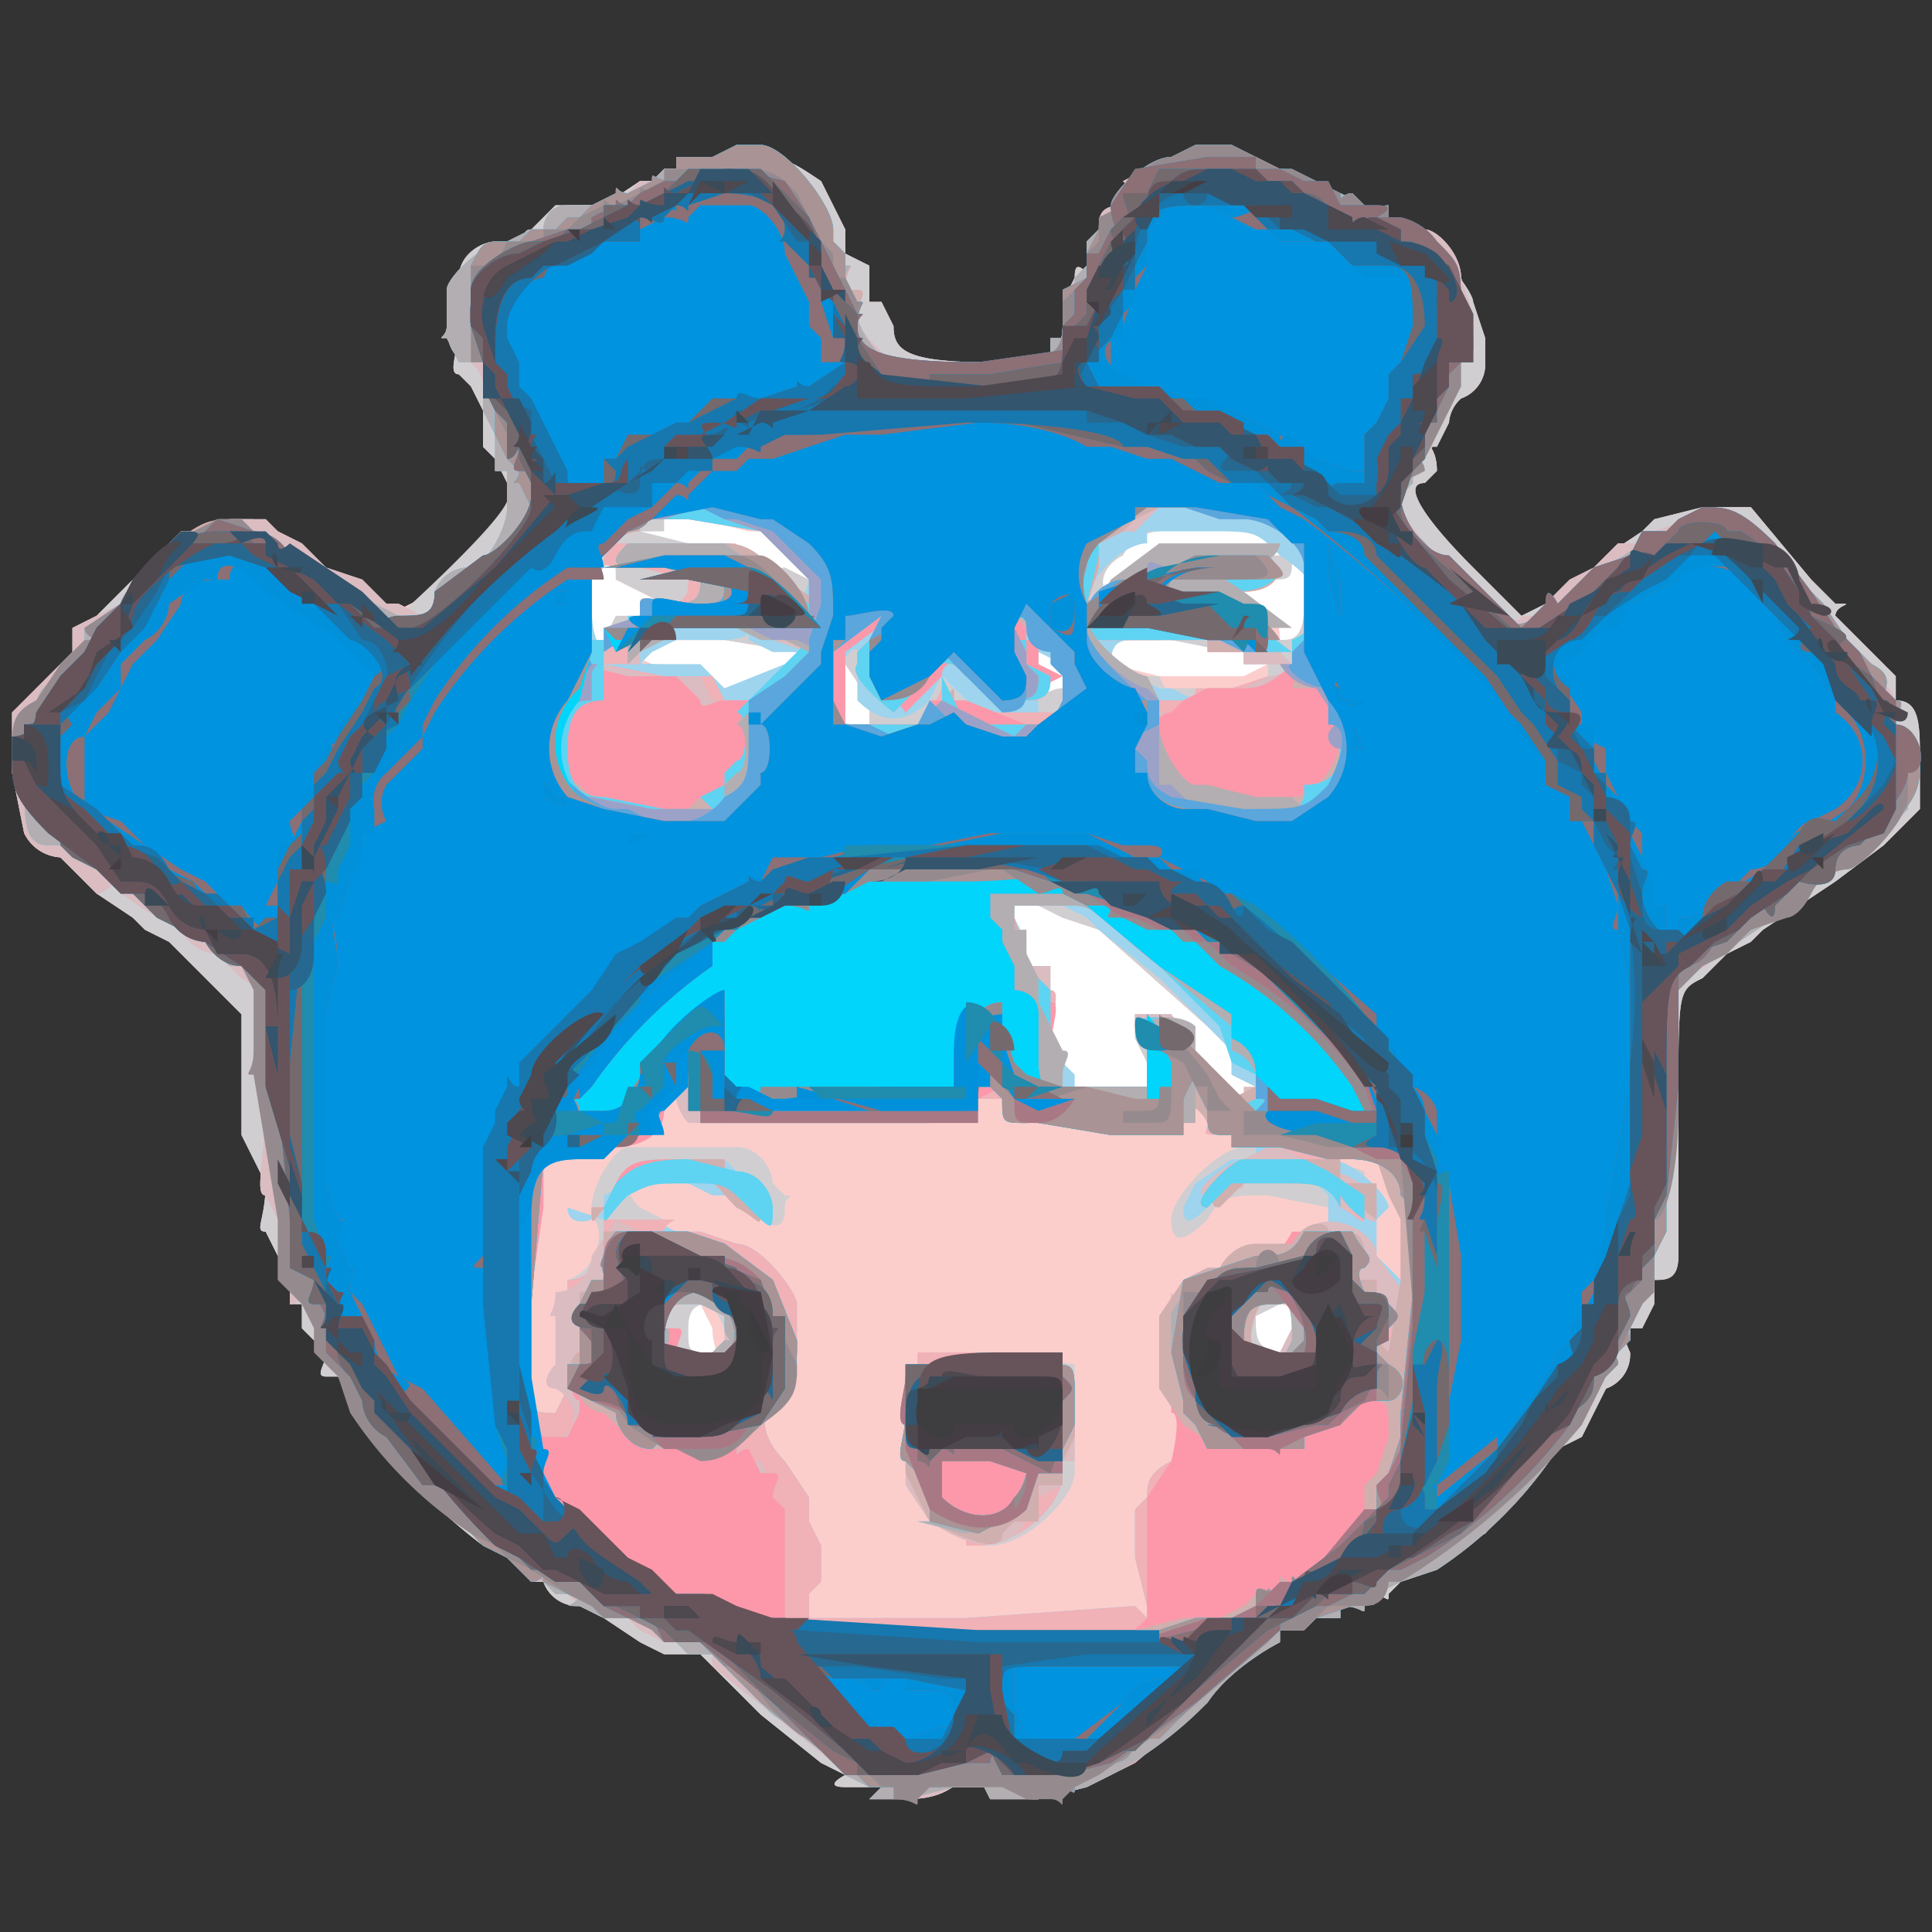 <svg viewBox="0 0 16 16" xmlns="http://www.w3.org/2000/svg"><rect x="0" y="0" width="16" height="16" fill="#333333" stroke="none"/><rect x="4.1" y="3.3" width="7.9" height="9.4" ry="3.4" fill="#fff"/><path d="M7.2 14.8H7c-.2 0 0-.1 0-.1l-.2-.1-.5-.4-.5-.5h-.1-.2l-.2-.1-.3-.2a.3.3 0 0 0-.2-.1.3.3 0 0 1-.3-.2h-.1l-.2-.2-.2-.1a4.5 4.5 0 0 1-1.1-1.2l-.1-.2h-.1c-.1 0 0-.1 0-.2l-.1-.1-.1-.1v-.2h-.1v-.2l-.1-.2-.1-.2c-.1 0 0-.1 0-.4L2 9.4v-1l-.6-.6-.2-.1-.1-.1-.3-.2-.2-.2L.4 7c-.2-.2-.2-.2-.2-.7V6v-.1l.3-.3.2-.2.1-.3.2-.2.5-.5h.1l.2-.1H2.1l.2.2.2.1.2.2c0 .2.1 0 .2 0L3 5l.2.1c.2 0 0 0 0 0l.6-.3.4-.5V4l-.1-.2-.1-.1v-.1L4 3.4c0-.2 0 0 0 0l-.1-.2-.1-.1c-.1 0 0-.2 0-.4v-.4c0-.2.2-.3.3-.3h.1l.2-.1c.2 0 0 0 0 0l.2-.2H5l.3-.2h.1l.2-.1c.2 0 0 0 0 0l.5-.1c.4 0 .4 0 .7.2l.2.4v.2l.2.1V2.5h.1l.1.2c0 .2.1.3.8.3.5 0 .6 0 .6-.2v-.2l.1-.1v-.2c0-.2.1 0 .2 0V2 2l.1-.1.2-.3c.2-.2.3-.2.7-.2H10.6c.2 0 .1.1.1.1l.2.1.3.1.2.1.2.1c0 .1 0 0 0 0 .2 0 .6.5.6.6l.1.3V3a.3.3 0 0 1-.2.3.3.3 0 0 0-.1.2l-.1.2c-.1 0 0 0 0 .2l-.1.1c-.2 0 0 .3.4.7l.4.4.2-.1.3-.2.2-.2.3-.2.1-.1.4-.1h.4l.5.6.2.2c.2 0 0 0 0 .1l.3.3.2.2v.2c.2 0 .2.2.2.5v.4l-.3.3-.4.3-.3.2-.3.2-.1.1-.2.1-.2.2c-.2.1-.2.1-.2 1v1.3c0 .2-.1.2-.2.2v.2l-.1.2h-.1c-.1 0 0 .2 0 .2a.3.3 0 0 1-.2.3l-.1.2-.1.2-.2.1-.6.7-.2.1-.3.2-.2.1-.1.1c0 .1 0 0-.2 0v.1H11l-.1.1-.1.1h-.2l-.1.1c-.2 0-.4.2-.4.3l-.6.6-.2.1-.2.1c-.2 0 0 0 0 0l-.5.1h-.4H8h-.8zM5.9 11l-.1-.2c-.1 0-.2 0-.2.2s0 .2.2.2.1 0 .1-.2zm4.8 0c0-.2 0-.2-.2-.2l-.3.1c0 .2.2.3.4.3l.1-.2zm-.3-2V9l-.2-.1v-.2l-.2-.2-.9-.8-.3-.1-.2-.1c0-.1 0 0 0 0h-.2v.2h.1v.2l.1.2.1.2c.1 0 0 0 0 .2l.1.3v.1c0 .2 0 .2.4.2s.3 0 .3-.2v-.1l-.1-.2v-.2c.2 0 .7.5.7.6l.2.2zM7.7 5.8l.1-.2.2.2c.2.2.4.2.4.1h-.1L8 5.7l-.2-.2-.1.2-.3.2h-.1l.4-.1zm-.5 0L7 5.5H7c-.1 0 0 0 0 0V6h.2zm1.6 0c0-.1.1-.1 0-.2v-.1-.1l-.2-.1V5v.7c0 .1.1 0 .2 0zm-2.6-.1c.2 0 .4-.2.4-.3L6 5.3h-.5-.1l-.2.1.2.1c.2 0 0 0 0 0l.3.1h.1l.2.1zm3.8-.1h.3l.2-.1-.1-.1h-.1l-.6-.1H9c0 .2 0 .2.2.2l.4.1h.3zm-5-.3l.2-.2H5.5c.2 0 0-.1 0-.1l-.2-.1-.2-.1c0-.2 0-.2-.2 0v.5l.1.2c.1 0 0 0 0-.2zm2.2 0H7h.1c.1 0 0 0 0 0zm3.7-.2c0-.3 0-.4-.2-.5l-.2-.2h-.1l-.5-.1h-.4v.1s-.2 0-.3.2c-.2.1-.2.3-.1.3l.2-.1c.2 0 0 0 0 0l.2-.1.1-.1h1c0 .2 0 .2-.2.2l-.3.1.2.1c.2 0 .3.1.3.3h.1c.1 0 .2 0 .2-.2zm-4.2-.3l-.4-.4h-.1l-.4-.1h-.4v.1h-.2l.4.1h.5v.1l.2.1c0 .1 0 0 .1 0l.2.1z" fill="#fbcecc"/><path d="M7.2 14.8H7c-.2 0 0-.1 0-.1l-.2-.1-.5-.4-.5-.5h-.1-.2l-.2-.1-.3-.2a.3.3 0 0 0-.2-.1.3.3 0 0 1-.3-.2h-.1l-.2-.2-.2-.1a4.5 4.5 0 0 1-1.1-1.2l-.1-.2h-.1c-.1 0 0-.1 0-.2l-.1-.1-.1-.1v-.2h-.1v-.2l-.1-.2-.1-.2c-.1 0 0-.1 0-.4L2 9.4v-1l-.6-.6-.2-.1-.1-.1-.3-.2-.2-.2L.4 7c-.2-.2-.2-.2-.2-.7V6v-.1l.3-.3.2-.2.1-.3.2-.2.5-.5h.1l.2-.1H2.1l.2.2.2.1.2.2c0 .2.1 0 .2 0L3 5l.3.1s1-.9.9-1V4l-.1-.2-.1-.1v-.1L4 3.4c0-.2 0 0 0 0l-.1-.2-.1-.1c-.1 0 0-.2 0-.4v-.4c0-.2.2-.3.3-.3h.1l.2-.1c.2 0 0 0 0 0l.2-.2H5l.3-.2h.1l.2-.1c.2 0 0 0 0 0l.5-.1c.4 0 .4 0 .7.2l.2.4v.2l.2.1V2.5h.1l.1.2c0 .2.1.3.8.3.5 0 .6 0 .6-.2v-.2l.1-.1v-.2c0-.2.1 0 .2 0V2 2l.1-.1.2-.3c.2-.2.3-.2.7-.2H10.6c.2 0 .1.1.1.1l.2.1.3.1.2.1.2.1c0 .1 0 0 0 0 .2 0 .6.5.6.6l.1.3V3a.3.3 0 0 1-.2.3.3.3 0 0 0-.1.2l-.1.2c-.1 0 0 0 0 .2l-.1.1c-.2 0 0 .3.4.7l.4.4.2-.1.3-.2.2-.2.3-.2.1-.1.4-.1h.4l.5.6.2.2c.2 0 0 0 0 .1l.3.3.2.2v.2c.2 0 .2.2.2.5v.4l-.3.3-.4.3-.3.2-.3.2-.1.1-.2.1-.2.2c-.2.1-.2.1-.2 1v1.3c0 .2-.1.2-.2.2v.2l-.1.2h-.1c-.1 0 0 .2 0 .2a.3.3 0 0 1-.2.3l-.1.2-.1.2-.2.1-.6.7-.2.1-.3.2-.2.1-.1.1c0 .1 0 0-.2 0v.1H11l-.1.1-.1.1h-.2l-.1.1c-.2 0-.4.2-.4.3l-.6.6-.2.1-.2.1c-.2 0 0 0 0 0l-.5.1h-.4H8h-.8zm2.3-1.4v-.1l-.1-.4v-.4l.1-.1c0-.1 0-.2.2-.3.2-.2.2-.4.1-.4v-.1l-.1-.1v-.3-.2-.2c0-.2 0 0 .1 0v-.2l.2-.1h.1l.3-.1c.2 0 .3 0 .4-.2h.2c.1 0 .1-.1 0-.2l-.5-.1c-.3 0-.4 0-.5.2-.2.2-.3.2-.3 0s.4-.6.6-.6h.2l-.3-.1-.2-.1V9l-.1.1c0 .1-.3 0-.8 0h-.8H8h-.8l-.8.1h-.6a.4.4 0 0 1-.1-.2v-.2l-.1.1v.1l-.2.1c0 .2-.1.3-.3.3H5l-.3.1h-.2v.5s-.2.2-.2.6l.1.5v.3c0 .3 0 .3.2.3l.1-.2v-.2c-.1 0-.1 0 0 0v-.2-.5c.3-.1.3-.5.2-.5v-.1c0-.2.2-.5.3-.5h.9c.2 0 .3.2.3.3l.1.1c.1 0 0 0 0 .1 0 .2-.1.2-.3 0-.2-.2-.2-.2-.5-.2-.4 0-.6 0-.4.2l.2.1v.1h.3l.3.1c0 .1 0 0 0 0 .2 0 .5.4.5.5v.6l-.2.3c-.1 0-.1.2.1.4l.2.3v.2l.1.2v.3l-.1.1v.2H8l1.4-.1zM8 12.7h-.1l-.1-.2h-.1c-.1 0 0-.1 0-.2l-.1-.1v-1h.7l.6.1V12.2c0 .2-.4.6-.7.6H8zM6 11l-.1-.2c-.1 0-.2 0-.2.2s0 .2.2.2.1 0 .1-.2zm4.8 0c0-.2 0-.2-.2-.2l-.2.1c0 .2 0 .3.3.3l.1-.2zm.9.1h-.1v.1h.1zm.1-.5v-.3l-.1-.2c0-.3-.1-.5-.3-.5H11 11l.3.1v.2h.1c.1 0 0 .1 0 .1v.1h-.2v.1l.2.2.3.4v-.2zM10.4 9V9l-.2-.1v-.2l-.2-.2-.9-.8-.3-.1-.2-.1c0-.1 0 0 0 0h-.2v.2h.1v.2l.1.2.1.2c.1 0 0 0 0 .2l.1.3v.1c0 .2 0 .2.4.2s.3 0 .3-.2v-.1l-.1-.2v-.2c.2 0 .7.5.7.6l.2.2zM7.7 5.8l.1-.2.2.2c.2.2.4.2.4.1h-.1L8 5.7l-.2-.2-.1.2-.3.2h-.1l.4-.1zm-.5 0L7 5.5H7c-.1 0 0 0 0 0V6h.2zm1.6 0c0-.1.1-.1 0-.2v-.1-.1l-.2-.1V5v.7c0 .1.1 0 .2 0zm-2.6-.1c.2 0 .4-.2.4-.3L6 5.3h-.5-.1l-.3.3h.6l.2.1h.2zm3.7 0h.3c.3 0 .3 0 .3-.2l-.1-.1h-.2l-.5-.1H9c0 .2 0 .2.2.2l.3.1h.1l.1.2c.1 0 0 0 0-.1zM5 5.3l.1-.2H5.5c.2 0 0-.1 0-.1l-.2-.1-.2-.1c0-.2 0-.2-.2 0v.5l.1.2c.1 0 0 0 0-.2zm2 0zM11 5c0-.2 0-.3-.2-.4l-.2-.2h-.1l-.5-.1h-.4v.1s-.2 0-.3.2c-.2.1-.2.3-.1.3l.2-.1c.2 0 0 0 0 0l.2-.2h1.1c0 .2 0 .2-.2.2H10c0 .2 0 .2.2.2s.3.1.3.3h.1c.1 0 .2 0 .2-.3zm-4.2-.2l-.4-.4h-.1l-.4-.1h-.4v.1h-.2l.4.1.5.1c0 .1 0 0 0 0l.2.1c0 .1 0 0 .1 0l.2.1v0z" fill="#d1ced1"/><path d="M7.1 14.7l-.2-.1-.5-.4-.5-.4v-.1c0-.1-.1 0-.2 0l-.1-.1c0-.1 0 0-.1 0l-.2-.1-.1-.1H5l-.2-.1c-.2 0 0 0 0 0l-.2-.2h-.2l-.2-.2-.3-.2-.3-.3a.3.3 0 0 1-.2-.2l-.3-.3c-.2-.1-.2-.3-.2-.4l-.2-.2v-.1-.1l-.1-.1v-.2c0-.2-.1 0-.2 0v-.3-.3l-.1-.1-.1-.2c-.1 0 0-.3 0-.8 0-.8 0-.9-.2-1l-.2-.2s-.2 0-.3-.2-.2-.1-.2-.1L1 7.4c0-.2-.1 0-.2 0l-.2-.2-.1-.1s-.2 0-.3-.2l-.1-.5V6v-.1l.3-.3.2-.2v-.2L1 5l.1-.2.1-.1.3-.3h.1l.3-.1h.3l.1.1.2.1.2.2.3.1.2.2h.1l.2.1c.2 0 .3 0 .3-.2l.4-.4c.1 0 .2-.1.2-.3V4l-.1-.2-.1-.2v-.2L4 3.3a.3.3 0 0 0-.1-.3c-.1 0-.2-.1-.2-.3v-.2l.2-.1c0-.1.2-.4.4-.4l.2-.1.3-.2H5l.2-.1.1-.1h.2v-.1h.2l.3-.1h.4l.3.3v.1l.1.2.1.2v.1l.1.1.1.2c.1 0 0 0 0 .1 0 .2.4.5.4.4h1c0 .2.3 0 .3-.3v-.1-.1l.1-.2.1-.1V2l.1-.1c0-.1 0-.2.2-.2s0-.2 0-.2l.2-.1h.1l.3-.1h.5l.2.1.1.1h.2v.1h.2l.2.1.2.1c0 .1 0 0 0 0l.2.1h.1c.1 0 .3.2.3.4l.1.3v.2L12 3v.2l-.1.2-.1.2c-.1 0 0 0 0 0l-.1.2c-.1 0 0 0 0 .1l-.1.1c-.2 0 0 .3.4.7s.6.5.6.4h.1l.3-.3.2-.1.2-.2h.2l.1-.1.3-.1c.4 0 .4 0 .7.3l.4.4v.2l.2.2.2.2c.2.1.2.2.2.3v.7c0 .2-.2.4-.3.4l-.2.1-.3.2-.2.2-.3.2-.2.2c-.1.2-.2.1-.3.1v.2l-.2.1c.1.1.2 1 0 1s0 .2 0 .2c.1 0 .1 0 0 .1v.6l-.1.3v.2l-.1.2-.1.2c-.1 0 0 0 0 0l-.2.3-.1.2-.1.1-.2.2a3.5 3.5 0 0 1-1 1l-.2.1h-.1l-.1.1-.2.1c0 .1 0 0 0 0l-.2.1h-.2l-.2.1v.1l-.7.6-.7.5-.2.1-.4.2c-.2 0-.3 0-.4-.2h-.2H8c-.1.1-.2.2-.5.2l-.4-.2zm2.4-1.3v-.1l-.1-.4v-.4l.1-.1c0-.1 0-.2.2-.3.2-.2.2-.4.1-.4v-.1l-.1-.1v-.3-.2-.2c0-.2 0 0 .1 0v-.2l.2-.1h.1l.3-.1c.2 0 .3 0 .4-.2h.2v-.3a.6.6 0 0 0-.9 0c-.2.2-.3.3-.3.1l.1-.2.3-.2h.2v-.1l-.2-.1-.2-.1V9l-.1.1c0 .1-.3 0-.8 0h-.8H8h-.8l-.8.1h-.6a.4.4 0 0 1-.1-.2v-.2l-.1.1v.1l-.2.1c0 .2-.1.3-.3.3H5l-.3.1h-.2v.5s-.2.2-.2.6l.1.5v.3c0 .3 0 .3.2.3l.1-.2v-.2c-.1 0-.1 0 0 0v-.2-.5c.2 0 .3-.2.3-.3v-.2h.4l.2.1c0 .1 0 0 .2 0l.3.1c0 .1 0 0 0 0 .2 0 .5.4.5.5v.6l-.2.3c-.1 0-.1.2.1.4l.2.3v.2l.1.2v.3l-.1.1v.2H8l1.4-.1zM8 12.7h-.1l-.1-.2-.2-.2v-1.1H8.8v1c0 .3-.4.6-.7.6H8zm-3-2.6V10v-.1l.2-.1.1-.1c0-.1 0 0 .1 0l.1-.1H6l.4.4v.1l-.2-.1-.1-.1h-.2l-.2-.1h-.3L5 10c0 .1-.3.2-.3 0zm1 1.1l.1-.1c.1 0 0 0 0-.1v-.2h-.4c-.1 0-.2 0-.2.2h.1c.1 0 0 .1 0 .2l.3.1h.1zm4.6 0h.1l.1-.1c0-.2 0-.4-.2-.4s-.3.4-.2.5c.1.1.2.2.2 0zm1.1 0V11h-.1v.1h.1zm.1-.6v-.2l-.1-.3c0-.3-.1-.5-.3-.5H11 11c.2 0 .5.3.5.4l-.1.1V10.4l.4.4v-.2zM10.4 9V9l-.2-.1v-.2l-.2-.2-.4-.4-.5-.4-.1-.1-.4-.2c-.2 0-.2 0-.2.2l.1.2v.1l.1.2.1.2c.1 0 0 0 0 .2l.1.3.1.1V9h.7v-.1-.2c0-.2-.1-.2-.2-.2v-.1h.3l.2.3.1.1.1.2.1.1h.2zM7.7 6l.1-.1h.3c0 .2.4.2.4.1h.1c.2 0 .3-.2.2-.3v-.1-.1l-.2-.1v-.1V5.9c-.2.1-.4 0-.6-.1l-.2-.2-.1.2c-.2.2-.4.2-.6 0v-.3-.1c0-.1-.2.1-.2.4 0 .1 0 .2.2.2h.6zm-1.2-.4l.2-.2h-.3l-.2-.1c0-.1 0 0-.2 0h-.2-.2l-.2.1c0 .1 0 0 0 0l-.2.2c-.2 0-.1-.2 0-.3h.2V5c0-.1.1 0 .2 0 .2 0 .2-.1.2-.2l-.4-.1c-.3 0-.4 0-.2-.2H6l.4.2c.2.3.3.3.3 0l-.4-.4h-.1l-.4-.1-.5.1-.2.1-.1.2h-.1c-.1 0 0 .2 0 .4 0 .4.1.5.6.5h.3l.2.2.5-.2zm3.4.2h.3l.3-.1c.3 0 .4-.3.4-.6 0-.2 0-.3-.3-.5-.2-.2-.2-.2-.6-.2h-.5v.1c-.2 0-.5.3-.5.5s0 .2.3 0c0-.2.2-.2.3-.2l.2-.1c0-.1.1 0 .4 0h.4s0 .2-.4.2H10l.3.2.4.4h-.4v-.1l-.2-.1c0-.1-.1 0-.2 0h-.3-.2c-.1 0-.2 0-.2.2l.4.2h.1l.2.1c.2 0 0 0 0 0z" fill="#9ed4ed"/><path d="M7.1 14.7l-.2-.1-.5-.4-.5-.4v-.1c0-.1-.1 0-.2 0l-.1-.1c0-.1 0 0-.1 0l-.2-.1-.1-.1H5l-.2-.1c-.2 0 0 0 0 0l-.2-.2h-.2l-.2-.2-.3-.2-.3-.3a.3.3 0 0 1-.2-.2l-.3-.3c-.2-.1-.2-.3-.2-.4l-.2-.2v-.1-.1l-.1-.1v-.2c0-.2-.1 0-.2 0v-.3-.3l-.1-.1-.1-.2c-.1 0 0-.3 0-.8 0-.8 0-.9-.2-1l-.2-.2s-.2 0-.3-.2-.2-.1-.2-.1L1 7.4c0-.2-.1 0-.2 0l-.2-.2-.1-.1s-.2 0-.3-.2l-.1-.5V6v-.1l.3-.3.2-.2v-.2L1 5l.1-.2.1-.1.3-.3h.1l.3-.1h.3l.1.1.2.1.2.2.3.1.2.2h.1l.2.1c.2 0 .3 0 .3-.2l.4-.4c.1 0 .2-.1.2-.3V4l-.1-.2-.1-.2v-.2L4 3.3a.3.3 0 0 0-.1-.3c-.1 0-.2-.1-.2-.3v-.2l.2-.1c0-.1.2-.4.4-.4l.2-.1.3-.2H5l.2-.1.1-.1h.2v-.1h.2l.3-.1h.4l.3.3v.1l.1.2.1.2v.1l.1.1.1.2c.1 0 0 0 0 .1 0 .2.4.5.4.4h1c0 .2.3 0 .3-.3v-.1-.1l.1-.2.1-.1V2l.1-.1c0-.1 0-.2.2-.2s0-.2 0-.2l.2-.1h.1l.3-.1h.5l.2.1.1.1h.2v.1h.2l.2.1.2.1c0 .1 0 0 0 0l.2.1h.1c.1 0 .3.2.3.4l.1.3v.2L12 3v.2l-.1.2-.1.2c-.1 0 0 0 0 0l-.1.2c-.1 0 0 0 0 .1l-.1.1c-.2 0 0 .3.4.7s.6.5.6.4h.1l.3-.3.2-.1.2-.2h.2l.1-.1.3-.1c.4 0 .4 0 .7.3l.4.4v.2l.2.2.2.2c.2.1.2.2.2.3v.7c0 .2-.2.4-.3.4l-.2.1-.3.2-.2.2-.3.2-.2.2c-.1.2-.2.1-.3.1v.2l-.2.1c.1.1.2 1 0 1s0 .2 0 .2c.1 0 .1 0 0 .1v.6l-.1.3v.2l-.1.2-.1.2c-.1 0 0 0 0 0l-.2.3-.1.2-.1.1-.2.2a3.5 3.5 0 0 1-1 1l-.2.1h-.1l-.1.1-.2.1c0 .1 0 0 0 0l-.2.1h-.2l-.2.1v.1l-.7.6-.7.5-.2.1-.4.2c-.2 0-.3 0-.4-.2h-.2H8c-.1.1-.2.2-.5.2l-.4-.2zm2.4-1.3v-.1l-.1-.4v-.4l.1-.1c0-.1 0-.2.2-.3.2-.2.2-.4.1-.4v-.1l-.1-.1v-.3-.2-.2c0-.2 0 0 .1 0v-.2l.2-.1h.1l.3-.1c.2 0 .3 0 .4-.2.2-.2.6 0 .6.2l.3.4v-.2-.2l-.1-.3c0-.3-.1-.5-.3-.5h-.7.4v.2c.2 0 .3.1.3.2 0 .2 0 .1-.2 0-.1-.2-.2-.2-.5-.2h-.4l-.2.2c-.2 0 .2-.4.3-.4h.2c0-.2 0-.2-.3-.2s-.2 0-.2-.1V9l-.1.1c0 .1-.3 0-.8 0h-.8H8h-.8l-.8.1h-.6a.4.4 0 0 1-.1-.2v-.2l-.1.1v.2h-.1c0 .2-.2.3-.4.3H5l-.3.1h-.2v.5l-.1.6v.8c0 .3 0 .3.2.3l.1-.2v-.2c-.1 0-.1 0 0 0v-.2-.5c.2 0 .3-.2.3-.3v-.2h.5c.2 0 0 0 0 .1h.3l.3.1c0 .1 0 0 0 0 .2 0 .5.4.5.5v.6l-.2.3c-.1 0-.1.2.1.4l.2.3v.2l.1.2v.3l-.1.1v.2H8l1.4-.1zM8 12.7h-.1l-.1-.2-.2-.2v-1.1H8.8v1c0 .3-.4.6-.7.6H8zM5 10l.2-.2c.1-.2.2-.2.6-.2H6v.1c.2 0 .3.2.3.3 0 .2 0 .1-.2 0-.2-.2-.2-.3-.5-.3s-.3 0-.5.2-.2.3-.2.1zm1 1.2l.1-.1c.1 0 0 0 0-.1v-.2h-.4c-.1 0-.2 0-.2.2h.1c.1 0 0 .1 0 .2l.3.1h.1zm4.6 0h.1l.1-.2c0-.1 0-.3-.2-.3s-.3.4-.2.5c.1.1.2.1.2 0zm1.1 0V11h-.1v.1h.1zM10.4 9v-.2l-.2-.1-.1-.3-.2-.2s0-.2-.2-.2-.2-.2-.2-.2l-.2-.2c-.1-.2-.3-.1-.3-.1l-.1-.1h-.6l.1.2.1.3V8h.1l.1.2c.1 0 0 .2 0 .4V9h.9v-.1-.2c0-.2-.1-.2-.2-.2v-.1h.3l.2.3.1.1.1.2.1.1.2-.1zM7.7 5.9l.1-.2.2.2h.8l.1-.2v-.2h-.1c0-.2-.3-.5-.4-.5V5.3h.1v.2l.1.1v.2h-.2l-.2-.1c-.2-.2-.5-.3-.5-.1l-.3.3s-.4-.3-.3-.4v-.1l.1-.1.1-.2c0-.2 0 0 0 0l-.4.3V6h.8zm-1.5 0v-.1c.2 0 .5-.3.5-.4l-.3-.1-.2-.1c0-.1 0 0-.2 0h-.2-.2c-.2 0-.1 0-.1.1h-.2v.2H5v-.3h.3V5c0-.1.1 0 .2 0 .2 0 .2-.1.2-.2l-.4-.1c-.3 0-.4 0-.2-.2H6c.2 0 .3.1.5.3l.3.3V5v-.2l-.1-.1-.3-.3-.6-.1h-.5v.1c-.2 0-.5.3-.5.4v.5H5c.1 0 0 .1 0 .2l.5.1h.4l.1.2h.2zm3.7-.2h.3l.3-.1c.3 0 .5-.4.5-.6v-.2l-.1-.1c0-.2-.3-.4-.5-.4h-.2l-.2-.1h-.4l-.2.2h-.1l-.2.1v.2L9 5l-.1.1c0 .2 0 .2.3-.1l.4-.2.2-.1c0-.1.1 0 .4 0h.4s0 .2-.4.2H10l.3.2.4.4h-.4v-.1l-.2-.1c0-.1-.1 0-.2 0h-.3H9l.2.3c.2.2.3.2.5.2h.2z" fill="#f0b1b7"/><path d="M7.1 14.7l-.2-.1-.5-.4-.5-.4v-.1c0-.1-.1 0-.2 0l-.1-.1c0-.1 0 0-.1 0l-.2-.1-.1-.1H5l-.2-.1c-.2 0 0 0 0 0l-.2-.2h-.2l-.2-.2-.3-.2-.3-.3a.3.3 0 0 1-.2-.2l-.3-.3c-.2-.1-.2-.3-.2-.4l-.2-.2v-.1-.1l-.1-.1v-.2c0-.2-.1 0-.2 0v-.3-.3l-.1-.1-.1-.2c-.1 0 0-.3 0-.8 0-.8 0-.9-.2-1l-.2-.2s-.2 0-.3-.2-.2-.1-.2-.1L1 7.4c0-.2-.1 0-.2 0l-.2-.2-.1-.1s-.2 0-.3-.2l-.1-.5V6v-.1l.3-.3.2-.2v-.2L1 5l.1-.2.1-.1.3-.3h.1l.3-.1h.3l.1.1.2.1.2.2.3.1.2.2h.1l.2.1c.2 0 .3 0 .3-.2l.4-.4c.1 0 .2-.1.2-.3V4l-.1-.2-.1-.2v-.2L4 3.3a.3.3 0 0 0-.1-.3c-.1 0-.2-.1-.2-.3v-.2l.2-.1c0-.1.2-.4.4-.4l.2-.1.3-.2H5l.2-.1.1-.1h.2v-.1h.2l.3-.1h.4l.3.3v.1l.1.2.1.2v.1l.1.1.1.2c.1 0 0 0 0 .1 0 .2.4.5.4.4h1c0 .2.3 0 .3-.3v-.1-.1l.1-.2.1-.1V2l.1-.1c0-.1 0-.2.2-.2s0-.2 0-.2l.2-.1h.1l.3-.1h.5l.2.1.1.1h.2v.1h.2l.2.1.2.1c0 .1 0 0 0 0l.2.1h.1c.1 0 .3.2.3.4l.1.3v.2L12 3v.2l-.1.2-.1.2c-.1 0 0 0 0 0l-.1.2c-.1 0 0 0 0 .1l-.1.1c-.2 0 0 .3.4.7s.6.5.6.4h.1l.3-.3.2-.1.2-.2h.2l.1-.1.3-.1c.4 0 .4 0 .7.3l.4.4v.2l.2.2.2.2c.2.1.2.2.2.3v.7c0 .2-.2.4-.3.4l-.2.1-.3.2-.2.2-.3.2-.2.2c-.1.2-.2.1-.3.1v.2l-.2.1c.1.1.2 1 0 1s0 .2 0 .2c.1 0 .1 0 0 .1v.6l-.1.3v.2l-.1.2-.1.2c-.1 0 0 0 0 0l-.2.3-.1.2-.1.1-.2.2a3.5 3.5 0 0 1-1 1l-.2.1h-.1l-.1.1-.2.1c0 .1 0 0 0 0l-.2.1h-.2l-.2.1v.1l-.7.6-.7.5-.2.1-.4.2c-.2 0-.3 0-.4-.2h-.2H8c-.1.1-.2.2-.5.2l-.4-.2zm2.5-1.3v-1l.2-.3s.1-.4 0-.4v-.1l-.1-.1v-.3-.2-.2c0-.2 0 0 .1 0v-.2l.2-.1h.1l.3-.1c.2 0 .3 0 .4-.2.2-.2.6 0 .6.2l.3.4v-.3-.4l-.1-.2-.1-.3h-.1l-.4-.1h-.4l.2.1h.2v.1c.2 0 .4.2.4.3 0 .2 0 .1-.3 0-.1-.2-.2-.3-.5-.3l-.3.1c0 .1-.1 0-.2 0l-.1.1c-.1 0 0 .1 0 0-.2 0 .2-.3.3-.3l.2-.1-.2-.1-.3-.1-.1-.2-.1.1c0 .1-.3 0-.8 0h-.7V9S8 9 8 9.2H7l-1 .1h-.3a.4.4 0 0 1-.1-.2v-.2l-.1.1v.2h-.2c0 .2-.1.3-.4.3h-.2l-.2.1-.1.3v.2c-.2 0-.2 1 0 1.1v.1l-.1.1v.3l.1.2h.2c.2 0 .2-.3 0-.4-.1 0-.1-.1 0-.2v-.2-.2c-.1 0 0 0 0-.2.2 0 .3-.2.3-.3l.2-.3.2.1c0 .1.1.2.4.2H6c.2 0 .5.4.5.5v.6l-.2.3c-.2.2-.3.3 0 .3l.1.2c.1 0 0 0 0 .1l.1.1v.9l1.4.1h1.6zm-1.9-.8l-.2-.3v-.1-.4-.5h1.2c.2 0 .2 0 .2.4v.4h-.1v.2l-.2.1-.1.2c-.2.3-.5.2-.8 0zM5 10l.1-.2c.1-.2.2-.2.6-.2H6v.1c.2 0 .3.2.3.3 0 .2 0 .1-.2 0-.2-.2-.2-.3-.5-.3s-.3 0-.5.2-.2.3-.2.1zm6.6 1.6h-.1.1zM6 11.2v-.1-.1-.2h-.4c-.1 0-.2 0-.2.2h.1c.1 0 0 .1 0 .2l.3.1h.1zm4.5 0h.1l.1-.2c0-.1 0-.3-.2-.3s-.3.4-.2.5c.1.1.2.1.2 0zm1.1 0V11h-.1v.1h.1zM10.4 9v-.2l-.1-.1-.2-.3-.2-.2s0-.2-.2-.2-.1-.2-.2-.2l-.2-.2c-.1-.2-.3-.1-.3-.1l-.1-.1h-.6l.1.2.1.3V8h.2V9h.9v-.1-.2c0-.2-.1-.2-.2-.2v-.1h.3l.2.3.1.1.1.2.2.1V9zM7.7 5.9l.2-.2V6h.8c.2 0 .2 0 .2-.2v-.2h-.1c0-.2-.3-.5-.4-.5V5.3h.1v.2l.2.1c0 .1 0 .2-.2.2h-.1l-.2-.1c-.2-.2-.5-.3-.5-.1l-.3.3s-.4-.3-.3-.4v-.1l.1-.1.1-.2c0-.2 0 0 0 0l-.4.3V6h.8zm-1.5 0v-.1c.2 0 .5-.3.5-.4l-.3-.1-.2-.1c0-.1 0 0-.2 0h-.2-.2c-.2 0-.1 0-.1.1h-.2v.2h-.1v-.3h.2V5c0-.1.1 0 .2 0 .2 0 .2-.1.2-.2l-.3-.1c-.4 0-.5 0-.3-.2H6c.2 0 .3.1.5.3l.3.3V5v-.2l-.1-.1-.3-.3-.6-.1h-.5v.1c-.2 0-.5.3-.5.4v.5H5c.1 0 0 .1 0 .2l.4.1h.4l.1.2h.4zm3.6 0v-.1l.2-.1h.3l.2-.1c.3 0 .5-.4.5-.6v-.2l-.1-.1c0-.2-.3-.4-.5-.4h-.2l-.2-.1h-.4l-.2.2h-.1l-.2.1v.2L9 5l-.1.1c0 .2 0 .2.3-.1l.4-.2.2-.1c0-.1.1 0 .4 0h.4s0 .2-.4.2H10l.3.2.4.4h-.4v-.1l-.2-.1c0-.1-.1 0-.2 0h-.3H9c0 .2.5.6.5.6h.2c.1 0 0 0 0 0z" fill="#dabcc1"/><path d="M7.3 14.8h-.1l-.2-.1v-.1l-.6-.4-.5-.5h-.2l-.1-.1h-.1l-.2-.2H5l-.2-.1c-.2 0 0 0 0-.1h-.2l-.2-.2-.2-.1A8 8 0 0 1 3 11.5l-.2-.2v-.1-.1l-.1-.1v-.2h-.2v-.3-.3l-.1-.2-.1-.2c-.1 0 0-.4 0-.8 0-.7 0-.8-.2-1h-.2l-.3-.3-.2-.1s-.2 0-.2-.2-.1 0-.2 0L.7 7 .4 7c-.2 0-.2-.2-.2-.6V6l.1-.1c0-.1 0-.2.2-.3s.2-.2.2-.2v-.2L1 5l.3-.4c.4-.3.4-.3.7-.3H2l.1.1.3.2.3.2.1.1.2.1h.1l.2.1c.2 0 .3 0 .3-.2a.3.3 0 0 1 .3-.2c.1 0 .3-.3.3-.5v-.1-.2h-.1v-.3L4 3.4 4 3.3V3L3.8 3l-.1-.2c-.1 0 0 0 0-.1v-.2-.1c0-.1.3-.4.5-.4s.1-.1.2-.1h.1s0-.2.2-.2H5l.2-.1h.1l.2-.2h.2l.3-.1h.4c.1 0 .3.2.3.4l.1.2.1.2.1.1c.1 0 0 0 0 .2h.1c.1 0 0 .1 0 .2 0 .2.4.6.4.4h1s0 .1.2 0v-.2h.1l.1-.3v-.1l.1-.2V2l.1-.1.3-.4.6-.2h.4l.3.2.2.1h.2l.2.1.2.1c0 .1 0 0 0 0 .2 0 .6.5.6.6l.1.3v.1L12 3v.2l-.1.2v.2h-.2V4l-.1.1c-.2 0 0 .3.4.7s.6.5.6.4h.1l.2-.2.2-.1.2-.2.3-.2h.1l.4-.1c.3 0 .3 0 .6.3l.2.3.2.2v.2l.3.2.2.3v.1c.2.1.2.2.2.4v.3l-.1.1-.3.3-.2.1-.3.2-.2.2-.3.2-.1.1-.2.1-.4.4v.1l.1.4v.9l-.1.5-.1.3v.2l-.1.1v.2h-.2V11.4l-.1.1v.1l-.2.2-.1.2a3.5 3.5 0 0 1-1 1l-.3.1-.2.1-.1.1c0 .1 0 0-.2 0v.1h-.3l-.2.1v.1s-.4.2-.6.5l-.6.5-.2.1-.2.1-.4.1h-.4l-.1-.2-.2.1-.4.1h-.3zm1.4-1.2H9c.3 0 .4-.1.5-.2v-1l.2-.3s.1-.4 0-.4v-.1l-.1-.1v-.3-.2-.1l.2-.3.3-.1.3-.1c.1 0 .2 0 .3-.2h.4c.1 0 .2 0 .2.2l-.1.2c-.1 0 0 0 0 0h.2v.5l.1.1.1-.5V10l-.1-.2-.1-.3h-.1l-.3-.1h-.3l-.4-.1-.3-.1c-.1-.2-.3-.2-.3-.1H8.3V9l-.2.1c-.1.2-.2.2-1 .2H6 6c-.1 0-.2 0-.2-.2s0-.3-.1-.3l-.1.1V9l-.1.2c0 .2-.2.3-.4.3h-.3l-.1.1c-.2 0-.2 0-.2.2v.2l-.1.7v1l.1.2h.2l.1-.2v-.1c-.1 0-.1-.4 0-.4v-.3-.2c.1 0 .2 0 .2-.2v-.3h.4l.4.2H6c.2 0 .3.2.3.3l.1.1c.1 0 0 0 0 .2h.1c.1 0 0 .1 0 .2v.2l-.1.2c-.1 0 0 0 0 0l-.2.3-.1.1c0 .1 0 0 .1 0l.1.2h.1c.1 0 0 .1 0 .2l.1.1v.9l.4.1h.4l.6.1h.7zm-1-1l-.2-.4v-.1-.4-.4h.2l.5-.1h.5v.1c.2 0 .2 0 .2.3v.3l-.1.2v.2h-.2v.3h-.2l-.1.1c0 .2-.4 0-.6-.1zM5 10l.1-.2c.1-.2.2-.2.6-.2H6v.1c.2 0 .3.2.3.3 0 .2 0 .1-.2 0-.2-.2-.2-.3-.5-.3s-.3 0-.5.2-.2.3-.2.1zm6.1 0c-.1-.2-.2-.3-.5-.3l-.4.1c0 .1 0 0 0 0l-.2.2c-.2 0 .2-.4.3-.4h.2c0-.1 0-.1 0 0h.5v.2h.3v.3a.7.7 0 0 1-.2-.2zm.5 1.6h-.1.1zM6 11.2l.1-.1c.1 0 0 0 0-.1v-.2h-.2-.2c-.1 0-.2 0-.2.2h.1c.1 0 0 .1 0 .2l.3.1h.1zm4.6 0h.1l.1-.2c0-.1 0-.3-.2-.3s-.3.4-.2.5c.1.1.2.1.2 0zM10.4 9v-.2l-.2-.1-.1-.3-.2-.2s0-.2-.2-.2-.2-.2-.2-.2l-.2-.2c-.1-.2-.3-.1-.3-.1l-.1-.1h-.6l.1.2.1.3V8l.1.2.1.1c.1 0 0 .2 0 .4V9h.9v-.1-.2l-.1-.2h-.1c0-.1.3-.1.4 0v.2l.2.1.1.2.1.1.2-.1zM7.7 5.8H8l.5.2h.3v-.1c.2 0 .2 0 .2-.2v-.2l-.1-.1-.4-.4V5.3h.1v.2l.2.1-.2.1-.1.1-.2-.1c-.2-.2-.5-.3-.5-.1l-.3.3-.3-.4v-.1l.1-.1.1-.2-.4.3V6h.8zm-1.5 0c.2 0 .5-.3.5-.5h-.2l-.2-.1c0-.1 0 0-.2 0h-.3-.2c-.2 0-.1 0-.1.1h-.2v.1l-.1.1v-.3h.2V5c0-.1.1 0 .2 0 .2 0 .2-.1.2-.2l-.3-.1c-.4 0-.5 0-.3-.2H6l.4.3.3.2V5v-.2l-.1-.1-.3-.3-.6-.1h-.5v.1c-.2 0-.5.3-.5.4v.5c0 .2 0 0 .1 0v.2l.4.1h.4l.1.1.1.1c0 .1.1 0 .2 0zm3.6 0l.2-.1h.3c.2 0 .3-.1.5-.3L11 5v-.2l-.1-.1c0-.2-.3-.4-.5-.4h-.2l-.3-.1h-.3l-.2.1-.1.1-.2.1v.2L9 5l-.1.1c0 .2 0 .2.3-.1l.4-.2.2-.1c0-.1.1 0 .4 0h.4s0 .2-.3.2h-.4l.3.2.4.3H10.3 10v-.1c0-.1-.2 0-.4 0h-.3H9c0 .2.5.5.5.5l.1.1c0 .1 0 0 .1 0z" fill="#fc98aa"/><path d="M7.3 14.8h-.1l-.2-.1v-.1l-.6-.4-.5-.5h-.2l-.1-.1h-.1l-.2-.2H5l-.2-.1c-.2 0 0 0 0-.1h-.2l-.2-.2-.2-.1A8 8 0 0 1 3 11.5l-.2-.2v-.1-.1l-.1-.1v-.2h-.2v-.3-.3l-.1-.2-.1-.2c-.1 0 0-.4 0-.8 0-.7 0-.8-.2-1h-.2l-.3-.3-.2-.1s-.2 0-.2-.2-.1 0-.2 0L.7 7 .4 7c-.2 0-.2-.2-.2-.6V6l.1-.1c0-.1 0-.2.2-.3s.2-.2.2-.2v-.2L1 5l.3-.4c.4-.3.4-.3.7-.3H2l.1.1.3.2.3.2.1.1.2.1h.1l.2.1c.2 0 .3 0 .3-.2a.3.3 0 0 1 .3-.2c.1 0 .3-.3.3-.5v-.1-.2h-.1v-.3L4 3.4 4 3.3V3L3.8 3l-.1-.2c-.1 0 0 0 0-.1v-.2-.1c0-.1.3-.4.5-.4s.1-.1.2-.1h.1s0-.2.2-.2H5l.2-.1h.1l.2-.2h.2l.3-.1h.4c.1 0 .3.2.3.4l.1.2.1.2.1.1c.1 0 0 0 0 .2h.1c.1 0 0 .1 0 .2 0 .2.4.6.4.4h1s0 .1.2 0v-.2h.1l.1-.3v-.1l.1-.2V2l.1-.1.3-.4.6-.2h.4l.3.2.2.1h.2l.2.1.2.1c0 .1 0 0 0 0 .2 0 .6.5.6.6l.1.3v.1L12 3v.2l-.1.2v.2h-.2V4l-.1.1c-.2 0 0 .3.4.7s.6.5.6.4h.1l.2-.2.2-.1.2-.2.3-.2h.1l.4-.1c.3 0 .3 0 .6.3l.2.3.2.2v.2l.3.2.2.3v.1c.2.1.2.2.2.4v.3l-.1.1-.3.3-.2.1-.3.2-.2.2-.3.2-.1.1-.2.1-.4.4v.1l.1.4v.9l-.1.5-.1.3v.2l-.1.1v.2h-.2V11.4l-.1.1v.1l-.2.2-.1.2a3.5 3.5 0 0 1-1 1l-.3.1-.2.1-.1.1c0 .1 0 0-.2 0v.1h-.3l-.2.1v.1s-.4.2-.6.5l-.6.5-.2.1-.2.1-.4.1h-.4l-.1-.2-.2.1-.4.1h-.3zm1.4-1.2H9l.4-.1.4-.1h.3l.2-.1.1-.1c0-.1 0 0 .1 0l.1-.1c0-.1 0 0 .1 0 .2 0 .6-.5.6-.6v-.2l.1-.1.1-.3c0-.3 0-.3-.2-.3l-.3.1-.3.2-.3.1h-.3l-.3-.2-.2-.3v-.3-.2-.1l.2-.3.2-.1h.1s.1-.2.3-.2h.3c.1-.2.3-.2.3-.1h.1c.1 0 .2 0 .2.2l-.1.2c-.1 0 0 0 0 0h.2v.5l.1.1.1-.6v-.5l-.1-.2-.1-.3h-.2l-.3-.1h-.3l-.3-.1-.3-.1c-.1-.2-.3-.2-.3-.1H8.3V9L8 9c-.1.1-.2.2-1 .2H6h-.2v-.2c0-.2 0-.3-.2-.3h-.1V9s-.2 0-.2.2 0 .3-.4.3h-.2l-.2.1-.1.2v.2s-.2.3-.2.7l.1.7v.3l.1.3v.2l.1.2.1.1.5.5h.1l.1.1.2.1c0 .1 0 0 .1 0l.1.1h.3l.2.1.6.1h.5l.6.1h.6zm-1-1l-.2-.4v-.1-.4-.4h.2l.5-.1h.5v.1c.2 0 .2 0 .2.3v.3l-.1.2v.2h-.2v.3h-.2l-.1.1c0 .2-.4 0-.6-.1zm.7-.1a.4.4 0 0 0 .1-.3l-.3-.1h-.4v.3c.2.2.5.2.6 0zm-3-.5l-.3-.2-.1-.1c-.2 0-.4-.4-.2-.5v-.3-.2c.1 0 .2 0 .2-.2v-.3h.4l.4.2H6c.2 0 .3.2.3.4h.1c.1 0 0 .1 0 .2h.1c.1 0 0 .1 0 .2v.2l-.1.2c-.1 0 0 0 0 0 0 .2-.2.3-.3.3H6l-.3.1h-.3zm.5-.8l.1-.1c.1 0 0 0 0-.1v-.2h-.2c0-.1 0-.1 0 0h-.2c-.1 0-.2 0-.2.2h.1c.1 0 0 .1 0 .2l.3.1c.2 0 .1 0 .1-.1zM5 10l.2-.2c.1-.2.2-.2.6-.2H6v.1c.2 0 .3.2.3.3 0 .2 0 .1-.2 0-.2-.2-.2-.3-.5-.3s-.3 0-.5.2-.2.3-.2.1zm6.2 0c-.1-.2-.2-.3-.5-.3l-.4.1c0 .1 0 0 0 0l-.2.2c-.2 0 .2-.4.3-.4h.2c0-.1 0-.1 0 0h.5v.2h.3v.3a.7.7 0 0 1-.2-.2zm-.6 1.3l.1-.1.1-.1c0-.2 0-.4-.2-.4s-.3.4-.2.5c.1.1.2.1.2 0zM10.4 9v-.2l-.2-.1-.1-.3-.2-.2s0-.2-.2-.2-.2-.2-.2-.2l-.2-.2c-.1-.2-.3-.1-.3-.1l-.1-.1h-.6l.1.2.1.3V8l.1.2h.1V9h.9v-.1-.2l-.1-.2h-.1c0-.1.3-.1.4 0v.2l.2.1.1.2.1.1.2-.1zM5.7 6.7l.1-.1c.3 0 .5-.6.3-.6l.2-.3c.1 0 .4-.2.4-.4h-.2l-.2-.1c0-.1 0 0-.2 0h-.3-.2c-.2 0-.1 0-.1.1h-.2v.1l-.1.1v-.3h.2V5c0-.1.1 0 .2 0 .2 0 .2-.1.2-.2l-.3-.1c-.4 0-.5 0-.3-.2H6c.2 0 .3.1.5.3l.3.2V5v-.2l-.1-.1-.3-.3-.6-.1h-.5v.1c-.2 0-.5.3-.5.4v.5c0 .2 0 0 .1 0v.2l.1.1c.1 0 0 0 0 0v.1c-.1 0-.4.3-.4.5 0 0 0 .2.2.3.2.2.2.2.6.2h.3zm5 0v-.1c.2 0 .4-.3.4-.5s-.1-.4-.2-.4h-.2l.1-.3.2-.4v-.2l-.1-.1c0-.2-.3-.4-.5-.4h-.2l-.3-.1h-.3l-.2.1-.1.1-.2.1v.2L9 5l-.1.1c0 .2 0 .2.3-.1l.4-.2.2-.1c0-.1.1 0 .4 0h.4s0 .2-.3.2h-.4l.3.2.4.3H10.3 10v-.1c0-.1-.2 0-.4 0h-.3H9c0 .2.5.5.5.5l.1.2c0 .2 0 0 0 0v.2c0 .2.2.5.3.5h.1l.3.1h.3zm-3-.8l.2-.2V6h.8c.2 0 .2 0 .2-.2v-.2l-.1-.1-.4-.4V5.3h.1v.2l.2.1-.2.1-.1.1-.2-.1c-.2-.2-.5-.3-.5-.1l-.3.3-.3-.4v-.1l.1-.1.1-.2-.4.3V6h.8z" fill="#d0afaf"/><path d="M7.3 14.8h-.1l-.2-.1v-.1l-.6-.4-.5-.5h-.2l-.1-.1h-.1l-.2-.2H5l-.2-.1c-.2 0 0 0 0-.1h-.2l-.2-.2-.2-.1A8 8 0 0 1 3 11.5l-.2-.2v-.1-.1l-.1-.1v-.2h-.2v-.3-.3l-.1-.2-.1-.2c-.1 0 0-.4 0-.8 0-.7 0-.8-.2-1h-.2l-.3-.3-.2-.1s-.2 0-.2-.2-.1 0-.2 0L.7 7 .4 7c-.2 0-.2-.2-.2-.6V6l.1-.1c0-.1 0-.2.2-.3s.2-.2.2-.2v-.2L1 5l.6-.6h.1l.3-.1H2l.1.1.3.2.3.2.1.1.2.1h.1l.2.1c.2 0 .3 0 .3-.2a.3.3 0 0 1 .3-.2c.1 0 .3-.3.3-.5v-.1-.2h-.1v-.3L4 3.4 4 3.3V3L3.8 3l-.1-.2c-.1 0 0 0 0-.1v-.2-.1c0-.1.3-.4.5-.4l.2-.1h.1s0-.2.2-.2H5l.2-.1h.1l.2-.2h.2l.3-.1h.4l.3.3v.1l.1.2.1.2.1.1c.1 0 0 0 0 .1l.1.2c.1 0 0 0 0 .1 0 .2.4.6.4.4h1.2v-.2h.1l.1-.3v-.2l.1-.1V2l.1-.1.3-.4.6-.2h.4l.3.2.2.1h.2l.2.1.2.1c0 .1 0 0 0 0 .2 0 .6.5.6.6l.1.3v.1L12 3v.2l-.1.2v.2h-.2V4l-.1.1c-.2 0 0 .3.4.7s.6.5.6.4h.1l.2-.2.2-.1.2-.2.3-.2h.1l.4-.1c.3 0 .3 0 .6.3l.2.3.2.2v.1l.3.3.2.3v.1c.2.1.2.2.2.4v.3l-.1.1-.3.3-.2.1-.3.2-.2.2-.3.2-.1.1-.2.1-.4.4v.1l.1.4v.9l-.1.5-.1.3v.2l-.1.1v.2h-.2V11.4l-.1.1v.1l-.2.2-.1.2a3.5 3.5 0 0 1-1 1l-.3.1-.2.1-.1.1c0 .1 0 0-.2 0v.1h-.3l-.2.1v.1s-.4.2-.6.5a3.2 3.2 0 0 1-.8.6l-.2.1-.4.1h-.4l-.1-.2-.2.1-.4.1h-.3zm1.6-1.2h.4l.3-.1.3-.1h.3l.2-.1.1-.1c0-.1 0 0 .1 0l.1-.1c0-.1 0 0 .1 0 .2 0 .6-.5.6-.6v-.2l.1-.1.1-.3v-.2l.1-1V10l-.1-.1c0-.2-.2-.3-.4-.3H11l-.4-.1h-.4v-.1c-.2 0-.2 0-.2-.2l-.1-.2v-.1l.2.2.1.1.2-.1v-.2l-.2-.1-.1-.3-.2-.2-.4-.4-.2-.2c-.1-.2-.3-.2-.3-.2h-.1-.6l.1.2.1.3V8l.2.2V9h.9v-.1-.2l-.1-.2h-.1c0-.1.3-.1.4 0v.8h-.6l-.6-.1c0-.1 0 0-.1 0L8.2 9 8.1 9c-.1 0 0 0 0 .1l-.3.1-.1.1H5.8V9v-.3l-.2.2V9l-.2.1c0 .2-.2.4-.5.4h-.2v.1c-.3 0-.4.2-.4 1.2l.1 1c.1 0 0 0 0 .1l.1.1v.2l.1.2.1.1.2.3.3.2h.1l.1.1.2.1c0 .1 0 0 .1 0l.1.1h.3l.2.1.4.1H7l1 .1h.9zm-1.2-1v-.2-.1l-.1-.1-.1-.1c-.1 0 0-.2 0-.4v-.4H7.7l.4-.1h.3l.2.1c.2 0 .2 0 .2.3v.2l-.1.2v.2h-.2l-.1.3-.4.2-.4-.1zm.7-.1a.4.4 0 0 0 .1-.3l-.3-.1h-.4v.3c.2.2.5.2.6 0zm-3-.5c-.2 0-.3-.2-.3-.3l-.2-.1-.2-.1v-.2h.1V11v-.2l.1-.2h.2c-.2 0-.1-.3 0-.4H5.7l.3.1c0 .1 0 0 0 0l.4.3.2.5c0 .3 0 .3-.3.6-.3.2-.3.3-.6.3l-.2-.1zm.5-.8l.1-.1c.1 0 0 0 0-.1v-.1l-.2-.1h-.2c-.1 0-.2 0-.2.2h.1c.1 0 0 .2 0 .2l.3.1h.1zm4.3.8l-.2-.1-.1-.2v-.1l-.1-.2-.1-.2v-.3c0-.1.3-.4.5-.4l.3-.1c.2 0 .3 0 .4-.2H11.2l.1.3c-.1 0 0 .2 0 .2l.2.1c.1.1.1.1 0 .2l-.2.1.2.2c.2.1.1.3 0 .3-.2 0-.3 0-.4.2l-.3.1v.1h-.6zm.3-.7h.1l.1-.2c0-.2 0-.4-.2-.4s-.3.4-.2.5c.1.1.2.2.2 0zM5 10l.1-.2c.1-.1.2-.2.6-.2l.4.1c0 .1 0 0 0 0 .2 0 .3.2.3.3 0 .2 0 .2-.2 0s-.2-.2-.5-.2-.3 0-.5.1c-.2.2-.2.3-.2.1zm6.1 0c-.1-.2-.2-.2-.5-.2h-.4l-.2.2c-.2 0 .2-.4.3-.4h.2c0-.1 0-.1 0 0h.3l.2.1c0 .1 0 0 0 0l.3.2v.2a.7.7 0 0 1-.2-.2zM5.8 6.6l.2-.1v-.1l.1-.1c.1 0 .1-.4 0-.4l.2-.2.4-.4-.2-.1-.2-.1c0-.1 0 0-.2 0h-.3-.2c-.2 0-.1 0-.1.1h-.2v.1l-.1.1v-.3h.2V5c0-.1.1 0 .2 0 .2 0 .2-.1.2-.2l-.3-.1c-.4 0-.5 0-.3-.2H6l.4.3.3.2V5v-.2l-.1-.1-.3-.3-.6-.1h-.5v.1c-.2 0-.5.3-.5.4v.5H5v.5c-.2 0-.3.1-.3.4s.1.4.3.4l.5.1h.4zm5 0v-.1c.2 0 .3-.1.3-.3.1-.1.1-.1 0-.2a.1.1 0 0 1 0-.1l-.2-.3h-.2v-.3c.2-.1.3-.2.3-.4v-.2l-.1-.1c0-.2-.3-.4-.5-.4h-.2l-.3-.1h-.3l-.2.1-.1.1-.2.1v.2L9 5l-.1.1c0 .2 0 .2.3-.1l.4-.2.2-.1c0-.1.1 0 .4 0h.4s0 .2-.4.2H10l.3.2.4.3h-.4l-.2-.1h-.6H9c0 .2.4.5.5.5l.1.2c0 .2 0 0 0 0v.2c0 .2.2.5.3.5h.1l.4.1h.3zm-3-.8v-.2L8 6h.7c.2 0 .2 0 .2-.2v-.2h-.1c0-.2-.3-.5-.4-.5V5.3h.1v.2l.2.1c0 .1 0 .2-.2.2h-.1l-.2-.1c-.2-.2-.5-.3-.5-.1l-.3.3s-.4-.3-.3-.4v-.1l.1-.1.1-.2c0-.2 0 0 0 0l-.4.3V6h.8z" fill="#5fd3f2"/><path d="M7.3 14.8h-.1l-.2-.1v-.1l-.6-.4-.5-.5h-.2l-.1-.1h-.1l-.2-.2H5l-.2-.1c-.2 0 0 0 0-.1h-.2l-.2-.2-.2-.1A8 8 0 0 1 3 11.5l-.2-.2v-.1-.1l-.1-.1v-.2h-.2v-.3-.3l-.1-.2-.1-.2c-.1 0 0-.4 0-.8 0-.7 0-.8-.2-1h-.2l-.3-.3-.2-.1s-.2 0-.2-.2-.1 0-.2 0L.7 7 .4 7c-.2 0-.2-.2-.2-.6V6l.1-.1c0-.1 0-.2.2-.3s.2-.2.2-.2v-.2L1 5l.6-.6h.1l.3-.1H2l.1.1.3.2.3.2.1.1.2.1h.1l.2.1c.2 0 .3 0 .3-.2a.3.3 0 0 1 .3-.2c.1 0 .3-.3.3-.5v-.1-.2h-.1v-.3L4 3.4 4 3.3V3L3.8 3l-.1-.2c-.1 0 0 0 0-.1v-.2-.1c0-.1.3-.4.5-.4l.2-.1h.1s0-.2.2-.2H5l.2-.1h.1l.2-.2h.2l.3-.1h.4l.3.3v.1l.1.2.1.2.1.1c.1 0 0 0 0 .1l.1.2c.1 0 0 0 0 .1 0 .2.4.6.4.4h1.2v-.2h.1l.1-.3v-.2l.1-.1V2l.1-.1.3-.4.6-.2h.4l.3.2.2.1h.2l.2.1.2.1c0 .1 0 0 0 0 .2 0 .6.5.6.6l.1.3v.1L12 3v.2l-.1.2v.2h-.2V4l-.1.1c-.2 0 0 .3.4.7s.6.5.6.4h.1l.2-.2.2-.1.2-.2.3-.2h.1l.4-.1c.3 0 .3 0 .6.3l.2.3.2.2v.1l.3.3.2.3v.1c.2.1.2.2.2.4v.3l-.1.1-.3.3-.2.1-.3.2-.2.2-.3.2-.1.1-.2.1-.4.4v.1l.1.4v.9l-.1.5-.1.3v.2l-.1.1v.2h-.2V11.4l-.1.1v.1l-.2.2-.1.2a3.5 3.5 0 0 1-1 1l-.3.1-.2.1-.1.1c0 .1 0 0-.2 0v.1h-.3l-.2.1v.1s-.4.2-.6.5a3.2 3.2 0 0 1-.8.6l-.2.1-.4.1h-.4l-.1-.2-.2.1-.4.1h-.3zm1.6-1.2h.4l.3-.1.3-.1h.3l.2-.1.1-.1c0-.1 0 0 .1 0l.1-.1c0-.1 0 0 .1 0 .2 0 .6-.5.6-.6v-.2l.1-.1.1-.3v-.2l.1-1V10l-.1-.1c0-.2-.2-.3-.4-.3H11l-.4-.1h-.4v-.1c-.2 0-.2 0-.2-.2l-.1-.2v-.1l.2.2.2.1h.2l-.1-.3a.3.3 0 0 0-.2-.2v-.2L9.6 8c-.4-.3-.5-.5-.7-.5H9h-.6v.2h.1v.2l.1.2v.2l.1.2.1.2c.1 0 0 .1 0 .2V9h.9v-.1-.2c0-.2-.1-.2-.2-.2 0-.1.3-.1.4 0v.8h-.6l-.6-.1c0-.1 0 0-.1 0L8.2 9 8.1 9c-.1 0 0 0 0 .1l-.3.1-.1.1H5.8V9v-.3l-.2.2V9l-.2.1c0 .2-.2.4-.5.4h-.2v.1c-.3 0-.4.2-.4 1.2l.1 1c.1 0 0 0 0 .1l.1.1v.2l.1.2.1.1.2.3.3.2h.1l.1.1.2.1c0 .1 0 0 0 0l.2.1h.3l.2.1.4.1H7l1 .1h.9zm-1.2-1v-.2-.1l-.1-.1-.1-.1c-.1 0 0-.2 0-.4v-.4H7.7l.4-.1h.3l.2.1c.2 0 .2 0 .2.3v.2l-.1.2v.2h-.2l-.1.3-.4.2-.4-.1zm.7-.1a.4.4 0 0 0 .1-.3l-.3-.1h-.4v.3c.2.2.5.2.6 0zm-3-.5c-.2 0-.3-.2-.3-.3l-.2-.1-.2-.1v-.2h.1V11v-.2l.1-.2h.2c-.2 0-.1-.3 0-.4H5.7l.3.1c0 .1 0 0 0 0l.4.3.2.5c0 .3 0 .3-.3.6-.3.2-.3.3-.6.3l-.2-.1zm.5-.8l.1-.1c.1 0 0 0 0-.1v-.1l-.2-.1h-.2c-.1 0-.2 0-.2.2h.1c.1 0 0 .2 0 .2l.3.1h.1zm4.3.8l-.2-.1-.1-.2v-.1l-.1-.2-.1-.2v-.3c0-.1.3-.4.5-.4l.3-.1c.2 0 .3 0 .4-.2H11.2l.1.3c-.1 0 0 .2 0 .2l.2.1c.1.1.1.1 0 .2l-.2.1.2.2c.2.1.1.3 0 .3-.2 0-.3 0-.4.2l-.3.1v.1h-.6zm.3-.7h.1l.1-.2c0-.2 0-.4-.2-.4s-.3.4-.2.5c.1.1.2.2.2 0zM5.8 6.7H6v-.2l.1-.1c.1 0 .1-.4 0-.4l.2-.2.4-.4-.2-.1h-.2l-.2-.1h-.3-.2c-.2 0-.1.1-.1.1l-.2.1-.1.1v-.3h.2V5c0-.1.1 0 .2 0 .2 0 .2-.1.2-.2l-.3-.1c-.4 0-.5 0-.3-.2H6l.4.3.3.3V5v-.2l-.1-.1-.3-.3-.3-.1H6l-.2-.1h-.1l-.2.1c-.2 0-.3 0-.4.2l-.3.3v.6l.1.1c.1 0 0 0 0 .1v.2c-.2 0-.3.1-.3.4s.1.4.3.4l.5.1h.4zm5 0c.2 0 .3-.2.3-.4.1-.1.1-.1 0-.1a.1.1 0 0 1 0-.2l-.2-.3a.4.4 0 0 1-.3-.2h.1l.2-.1v-.2V5v-.2-.1c0-.2-.3-.4-.5-.4h-.2l-.3-.1h-.3-.1c-.2 0-.5.3-.5.5l-.1.3V5s.2 0 .3-.2l.4-.3h1s0 .2-.4.2H10l.3.2.4.3h-.4l-.2-.1h-.6H9c0 .2.4.5.5.5l.1.2c0 .2 0 0 0 0v.2c0 .2.2.5.3.5h.1l.4.1h.3zm-3.1-.8l.1-.1.2.1.4.2.1-.1h.1l.2-.1.1-.2v-.2l-.1-.1v-.1l-.2-.1V5s-.2 0-.2.2l.1.2v.1l.1.1c0 .1 0 .2-.2.2L8 5.6l-.2-.2-.1.2-.4.2-.1-.3v-.2l.1-.1V5l-.4.4V6H7l.2.1h.2c0 .2 0 .1.3 0z" fill="#b3aeb1"/><path d="M7.3 14.8h-.1l-.2-.2-.2-.1-.5-.4-.5-.5h-.1-.1l-.1-.1-.2-.1H5l-.1-.1-.2-.1c0-.1 0 0 0 0l-.2-.1c0-.1 0 0-.1 0l-.2-.2-.2-.1A5.3 5.3 0 0 1 3 11.4l-.1-.2-.2-.2a.3.3 0 0 1 0-.2l-.2-.2v-.3-.2l-.1-.4-.1-.3v-1-.2L2 8l-.2-.2h-.1l-.3-.3-.2-.2-.3-.1L.7 7l-.3-.2c-.2-.2-.2-.3-.2-.6V6l.2-.1.2-.3.2-.3.1-.1.1-.2c0-.1.4-.5.6-.5l.2-.1H2l.1.1h.2v.1l.3.2.3.2.2.1.2.1c.2 0 0 0 0 .1l.6-.4c.4-.4.5-.5.5-.7L4.3 4c-.1 0 0 0 0-.1l-.1-.1-.1-.2v-.2L4 3.2V3l-.1-.4v-.4C4 2 4 2 4.2 2h.1l.1-.1h.2l.1-.1h.1l.1-.1.2-.1c0-.1 0 0 .1 0l.2-.1c0-.1 0 0 .2 0v-.2H5.9l.2-.1h.2c.2 0 .6.5.6.7V2l.1.1v.2H7l.1.2c.1 0 0 0 0 .2s.2.3.9.3c.6 0 .8 0 .8-.3v-.3l.2-.1v-.2c0-.2 0 0 0 0l.1-.2.1-.1c.1 0 0 0 0-.1s.3-.4.5-.4l.2-.1H10.2l.2.1.1.1h.2l.2.1.2.1c0 .1 0 0 .1 0l.1.1c0 .1.1 0 .2 0V2l.2.1.4.4.1.3v.1L12 3v.2l-.1.1-.1.2c-.1 0 0 0 0 0l-.1.2c-.1 0 0 0 0 .2l-.1.2c-.2 0 0 .2.4.6.4.5.6.6.8.3h.2l.2-.3.3-.1.1-.2H14.5l.4.4.2.2.2.3.2.2c.2.1.1.2.1.3h.1c.1 0 0 .1 0 .2l.1.1.1.2c0 .2 0 .3-.3.6l-.4.3-.3.2-.2.2-.2.1-.2.1-.3.2-.2.2v2l-.1.2v.2l-.1.2-.1.2c-.1 0 0 0 0 .1l-.1.1c-.1 0 0 0 0 .1l-.2.2-.1.2-.2.2-.2.3-.4.3-.2.2-.3.2-.2.1-.2.2c0 .2-.1 0-.2 0v.1l-.3.1h-.2l-.1.1c-.2 0-.5.3-.5.4l-.5.5h-.2s0 .2-.2.2l-.2.1-.1.1c0 .1 0 0-.2 0h-.2-.1l-.1-.1c0-.1 0 0-.1 0H8l-.2.1h-.5zm1.6-1.2h.4l.3-.1.3-.1h.3l.2-.1.1-.1c0-.1 0 0 .1 0l.1-.1c0-.1 0 0 .1 0 .2 0 .6-.5.6-.6v-.2l.1-.1.1-.3v-.2l.1-1V10l-.1-.1c0-.2-.2-.3-.4-.3H11l-.4-.1h-.4v-.1c-.2 0-.2 0-.2-.2l-.1-.2v-.1l-.1.2v.3h-.6l-.6-.1c0-.1 0 0-.1 0-.2 0-.2 0-.2-.2L8.2 9 8 9l-.1.1-.2.1H5.8V9v-.3l-.2.2V9l-.1.1c0 .2-.3.4-.6.4l-.4.1-.1 1.2V12l.1.1v.2l.2.2v.1l.2.3.3.2h.1l.1.1.2.1c0 .1 0 0 .1 0l.1.1h.3l.2.1.4.1H7l1 .1h.9zm-1.2-1v-.2-.1l-.1-.1-.1-.1c-.1 0 0-.2 0-.4v-.4h.4l.3-.1h.3l.2.1c.2 0 .2 0 .2.3v.2l-.1.2v.2h-.2l-.1.3-.4.2-.4-.1zm.7-.1a.4.4 0 0 0 .1-.3l-.3-.1h-.4v.3c.2.2.5.2.6 0zm-3-.5c-.2 0-.3-.2-.3-.3l-.2-.1-.2-.1v-.2h.1V11v-.2l.1-.2h.2c-.2 0-.1-.3 0-.4H5.7l.3.1c0 .1 0 0 0 0l.4.3.2.5c0 .3 0 .3-.3.6-.3.2-.3.3-.6.3l-.2-.1zm.6-.8c.2-.1 0-.5-.2-.5-.3 0-.4.4-.3.5.1.2.4.2.5 0zm4.3.8H10l-.1-.2-.1-.1v-.1l-.1-.4.1-.6.3-.1.3-.1c.2 0 .3 0 .4-.2H11.2c.1.2.2.2.1.3-.1 0 0 .2 0 .2l.2.1c.1.1.1.1 0 .2l-.2.1.2.2c.2.1.1.3 0 .3-.2 0-.3 0-.4.2l-.3.1v.1h-.6zm.4-.8l.1-.1v-.3a.4.4 0 0 0-.2 0c-.2 0-.3 0-.3.3 0 .2 0 .2.2.2h.2zm-.3-2c.1-.1.1-.1 0-.1v-.2a.3.3 0 0 0-.2-.3v-.2L9.6 8 9 7.5l-.2-.1h-.6v.2l.1.1v.1l.1.2v.2s.2 0 .2.2v.4c0 .3.2.4.6.4.3 0 .3 0 .3-.2v-.2-.2-.2l.4.5a1 1 0 0 0 .3.4l.1-.1zM5.8 6.7H6c.2 0 .3-.3.3-.6v-.3c.2 0 .5-.3.5-.4l-.2-.1h-.2L6 5.1h-.3-.1l-.1.1H5l.3-.1V5c0-.1.2 0 .4 0C6 5 6 5 6 4.8l-.5-.1H5l.5-.1h.7l.3.3.2.2V5v-.2l-.1-.1-.3-.3-.3-.1H6l-.2-.1-.3.1c-.2 0-.3 0-.4.2-.2.1-.2.3-.2.3l-.1.1c-.1 0 0 0 0 .2v.2l.1.2c.1 0 0 0 0 .1v.2c-.2 0-.3.1-.3.4s.1.4.3.4l.5.1h.4zm5 0c.2 0 .3-.2.3-.4.1-.1.1-.1 0-.1a.1.1 0 0 1 0-.2l-.2-.3a.4.4 0 0 1-.3-.2h.1l.2-.1v-.2V5v-.2-.1c0-.2-.3-.4-.5-.4h-.2l-.3-.1h-.3-.1c-.2 0-.5.3-.5.5l-.1.3.1.1h.1c0-.2.2-.3.3-.3l.1-.1c0-.1.1 0 .2 0l.3-.1h.5c.2.2.1.2-.3.2h-.5c-.1.2 0 .2.2.2h.3l.1.1.3.2h-.2-.2c-.2 0 0 0 0-.1h-.8H9c0 .2.4.5.5.5l.1.1c0 .1 0 0 0 0v.7h.1l.2.2h.8zm-3.1-.8l.1-.1.2.1.4.2.1-.1h.1l.2-.1.1-.2v-.2l-.1-.1v-.1l-.2-.1V5s-.2 0-.2.2l.1.2v.1l.1.1c0 .1 0 .2-.2.2L8 5.6l-.2-.2-.1.2-.4.2-.1-.3v-.2l.1-.1V5l-.4.4V6H7l.2.1h.2c0 .2 0 .1.3 0z" fill="#9ca2c7"/><path d="M7.3 14.8h-.1l-.2-.2-.2-.1-.5-.4-.5-.5h-.1-.1l-.1-.1-.2-.1H5l-.1-.1-.2-.1c0-.1 0 0 0 0l-.2-.1c0-.1 0 0-.1 0l-.2-.2-.2-.1A5.3 5.3 0 0 1 3 11.4l-.1-.2-.2-.2a.3.3 0 0 1 0-.2l-.2-.2v-.3-.2l-.1-.4-.1-.3v-1-.2L2 8l-.2-.2h-.1l-.3-.3-.2-.2-.3-.1L.7 7l-.3-.2c-.2-.2-.2-.3-.2-.6V6l.2-.1.2-.3.2-.3.1-.1.1-.2c0-.1.4-.5.6-.5l.2-.1H2l.1.1h.2v.1l.3.2.3.2.2.1.2.1c.2 0 0 0 0 .1l.6-.4c.4-.4.5-.5.5-.7L4.3 4c-.1 0 0 0 0-.1l-.1-.1-.1-.2v-.2L4 3.2V3l-.1-.4v-.4C4 2 4 2 4.2 2h.1l.1-.1h.2l.1-.1h.1l.1-.1.2-.1c0-.1 0 0 .1 0l.2-.1c0-.1 0 0 .2 0v-.2H5.9l.2-.1h.2c.2 0 .6.5.6.7V2l.1.1v.2H7l.1.2c.1 0 0 0 0 .2s.2.3.9.3c.6 0 .8 0 .8-.3v-.3l.2-.1v-.2c0-.2 0 0 0 0l.1-.2.1-.1c.1 0 0 0 0-.1s.3-.4.5-.4l.2-.1H10.2l.2.1.1.1h.2l.2.1.2.1c0 .1 0 0 .1 0l.1.1c0 .1.1 0 .2 0V2l.2.1.4.4.1.3v.1L12 3v.2l-.1.1-.1.2c-.1 0 0 0 0 0l-.1.2c-.1 0 0 0 0 .2l-.1.2c-.2 0 0 .2.4.6.4.5.6.6.8.3h.2l.2-.3.3-.1.1-.2H14.5l.4.4.2.2.2.3.2.2c.2.1.1.2.1.3h.1c.1 0 0 .1 0 .2l.1.1.1.2c0 .2 0 .3-.3.6l-.4.3-.3.2-.2.2-.2.1-.2.1-.3.2-.2.2v2l-.1.2v.2l-.1.2-.1.2c-.1 0 0 0 0 .1l-.1.1c-.1 0 0 0 0 .1l-.2.2-.1.2-.2.2-.2.3-.4.3-.2.2-.3.2-.2.1-.2.2c0 .2-.1 0-.2 0v.1l-.3.1h-.2l-.1.1c-.2 0-.5.3-.5.4l-.5.5h-.2s0 .2-.2.2l-.2.1-.1.1c0 .1 0 0-.2 0h-.2-.1l-.1-.1c0-.1 0 0-.1 0H8l-.2.1h-.5zm1.6-1.2h.4l.3-.1.3-.1h.3l.2-.1.1-.1c0-.1 0 0 .1 0l.1-.1c0-.1 0 0 .1 0 .2 0 .6-.5.6-.6v-.2l.1-.1.1-.3v-.2l.1-1V10l-.1-.1c0-.2-.2-.3-.4-.3H11l-.4-.1h-.4v-.1c-.2 0-.2 0-.2-.2l-.1-.2v-.1l-.1.2v.3h-.6l-.6-.1c0-.1 0 0-.1 0-.2 0-.2 0-.2-.2L8.2 9 8 9l-.1.1-.2.1H5.8V9v-.3l-.2.2V9l-.1.1c0 .2-.3.4-.6.4l-.4.1-.1 1.2V12l.1.1v.2l.2.2v.1l.2.3.3.2h.1l.1.1.2.1c0 .1 0 0 .1 0l.1.1h.3l.2.1.4.1H7l1 .1h.9zm-1.2-1v-.2-.1l-.1-.1-.1-.1c-.1 0 0-.2 0-.4v-.4h.4l.3-.1h.3l.2.1c.2 0 .2 0 .2.3v.2l-.1.2v.2h-.2l-.1.3-.4.2-.4-.1zm.7-.1a.4.4 0 0 0 .1-.3l-.3-.1h-.4v.3c.2.2.5.2.6 0zm-3-.5c-.2 0-.3-.2-.3-.3l-.2-.1-.2-.1v-.2h.1V11v-.2l.1-.2h.2c-.2 0-.1-.3 0-.4H5.7l.3.1c0 .1 0 0 0 0l.4.3.2.5c0 .3 0 .3-.3.6-.3.2-.3.3-.6.3l-.2-.1zm.6-.8c.2-.1 0-.5-.2-.5-.3 0-.4.4-.3.5.1.2.4.2.5 0zm4.3.8H10l-.1-.2-.1-.1v-.1l-.1-.4.1-.6.3-.1.3-.1c.2 0 .3 0 .4-.2H11.2c.1.2.2.2.1.3-.1 0 0 .2 0 .2l.2.1c.1.1.1.1 0 .2l-.2.1.2.2c.2.1.1.3 0 .3-.2 0-.3 0-.4.2l-.3.1v.1h-.6zm.4-.8l.1-.1v-.3a.4.4 0 0 0-.2 0c-.2 0-.3 0-.3.3 0 .2 0 .2.2.2h.2zm-.3-2c.1-.1.1-.1 0-.1v-.2a.3.3 0 0 0-.2-.3v-.2L9.6 8 9 7.5l-.2-.1h-.6v.2l.1.1v.1l.1.2v.2s.2 0 .2.2v.4c0 .3.2.4.6.4.3 0 .3 0 .3-.2v-.2-.2-.2l.4.5a1 1 0 0 0 .3.4l.1-.1zM5.6 6.8h.1a.5.5 0 0 0 .3-.2c.2-.1.2-.2.2-.5v-.3l.3-.2.2-.2v-.1l.1-.3v-.2l-.1-.1-.3-.3-.3-.1H6l-.2-.1h-.1-.2c-.2 0-.3.1-.4.3-.2.1-.2.3-.2.3l-.1.1c-.1 0 0 0 0 .2v.2l.1.2-.2.3-.2.4c0 .1.4.5.6.5h.1l.2.1h.2zM5 5.4l.3-.2V5c0-.1.2 0 .4 0C6 5 6 5 6 4.8l-.5-.1H5l.5-.1h.6c.2 0 .5.4.5.5h-.4-.6-.1l-.1.1c0 .1-.1 0-.2 0H5zm6 1.1c.1-.2.2-.5 0-.5v-.1-.2c-.2 0-.4-.2-.3-.2v-.1l.1-.1V5v-.2-.1c0-.2-.3-.4-.5-.4h-.2l-.3-.1h-.3-.1c-.2 0-.5.3-.5.5l-.1.3.1.1h.1c0-.2.2-.3.3-.3h.1l.3-.1.2-.1h.5c.2.2.1.2-.3.2h-.5c-.1.2 0 .2.2.2h.3l.1.1.3.3h-.2l-.2-.1c-.2 0 0 0 0-.1h-.8H9c0 .2.5.6.5.6h.1V6l-.2.1v.1l.1.1c0 .1 0 .2.2.3l.6.1c.5 0 .5 0 .7-.2zM7.6 6l.1-.2.2.2.4.2.1-.1h.1l.2-.1.1-.2v-.2l-.1-.1v-.1s-.2 0-.2-.2-.2 0-.2 0v.2h.1v.2l.1.1c0 .1 0 .2-.2.2L8 5.6l-.2-.2-.1.2-.4.2-.1-.3v-.2l.1-.2c0-.2 0 0 0 0l-.4.3V6H7.2l.2.1h.3z" fill="#5aa6dd"/><path d="M7.3 14.8h-.1l-.2-.2-.2-.1-.5-.4-.5-.5h-.1-.1l-.1-.1-.2-.1H5l-.1-.1-.2-.1c0-.1 0 0 0 0l-.2-.1c0-.1 0 0-.1 0l-.2-.2-.2-.1A5.3 5.3 0 0 1 3 11.4l-.1-.2-.2-.2a.3.3 0 0 1 0-.2l-.2-.2v-.3-.2l-.1-.4-.1-.3v-1-.2L2 8l-.2-.2h-.1l-.3-.3-.2-.2-.3-.1L.7 7l-.3-.2c-.2-.2-.2-.3-.2-.6V6l.2-.1.2-.3.2-.3.1-.1.1-.2c0-.1.4-.5.6-.5l.2-.1H2l.1.1h.2v.1l.3.2.3.2.2.1.2.1c.2 0 0 0 0 .1l.6-.4c.4-.4.5-.5.5-.7L4.3 4c-.1 0 0 0 0-.1l-.1-.1-.1-.2v-.2L4 3.2V3l-.1-.4v-.4C4 2 4 2 4.2 2h.1l.1-.1h.2l.1-.1h.1l.1-.1.2-.1c0-.1 0 0 .1 0l.2-.1c0-.1 0 0 .2 0v-.2H5.9l.2-.1h.2c.2 0 .6.5.6.7V2l.1.1v.2H7l.1.2c.1 0 0 0 0 .2s.2.3.9.3c.6 0 .8 0 .8-.3v-.3l.2-.1v-.2c0-.2 0 0 0 0l.1-.2.1-.1c.1 0 0 0 0-.1s.3-.4.5-.4l.2-.1H10.2l.2.1.1.1h.2l.2.1.2.1c0 .1 0 0 .1 0l.1.1c0 .1.1 0 .2 0V2l.2.1.4.4.1.3v.1L12 3v.2l-.1.1-.1.2c-.1 0 0 0 0 0l-.1.2c-.1 0 0 0 0 .2l-.1.2c-.2 0 0 .2.4.6.4.5.6.6.8.3h.2l.2-.3.3-.1.1-.2H14.5l.4.4.2.2.2.3.2.2c.2.1.1.2.1.3h.1c.1 0 0 .1 0 .2l.1.1.1.2c0 .2 0 .3-.3.6l-.4.3-.3.2-.2.2-.2.1-.2.1-.3.2-.2.2v2l-.1.2v.2l-.1.2-.1.2c-.1 0 0 0 0 .1l-.1.1c-.1 0 0 0 0 .1l-.2.2-.1.2-.2.2-.2.3-.4.3-.2.2-.3.2-.2.1-.2.2c0 .2-.1 0-.2 0v.1l-.3.1h-.2l-.1.1c-.2 0-.5.3-.5.4l-.5.5h-.2s0 .2-.2.2l-.2.1-.1.1c0 .1 0 0-.2 0h-.2-.1l-.1-.1c0-.1 0 0-.1 0H8l-.2.1h-.5zm1.6-1.2h.4l.3-.1.3-.1h.3l.2-.1.1-.1c0-.1 0 0 .1 0l.1-.1c0-.1 0 0 .1 0 .2 0 .6-.5.6-.6v-.2l.1-.1.1-.3v-.2l.1-1V10l-.1-.1c0-.2-.2-.3-.4-.3H11l-.4-.1h-.4v-.1c-.2 0-.2 0-.2-.2l-.1-.2v-.1l-.1.2v.3h-.6l-.6-.1c0-.1 0 0-.1 0-.2 0-.2 0-.2-.2L8.2 9 8 9l-.1.1-.2.1H5.8V9v-.3l-.2.2V9l-.1.1c0 .2-.3.4-.6.4l-.4.1-.1 1.2V12l.1.1v.2l.2.2v.1l.2.3.3.2h.1l.1.1.2.1c0 .1 0 0 .1 0l.1.1h.3l.2.1.4.1H7l1 .1h.9zm-1.2-1v-.2-.1l-.1-.1-.1-.1c-.1 0 0-.2 0-.4v-.4h.4l.3-.1h.3l.2.1c.2 0 .2 0 .2.3v.2l-.1.2v.2h-.2l-.1.3-.4.2-.4-.1zm.7-.1a.4.4 0 0 0 .1-.3l-.3-.1h-.4v.3c.2.2.5.2.6 0zm-3-.5c-.2 0-.3-.2-.3-.3l-.2-.1-.2-.1v-.2h.1V11v-.2l.1-.2h.2c-.2 0-.1-.3 0-.4H5.7l.3.1c0 .1 0 0 0 0l.4.3.2.5c0 .3 0 .3-.3.6-.3.2-.3.3-.6.3l-.2-.1zm.6-.8c.2-.1 0-.5-.2-.5-.3 0-.4.4-.3.5.1.2.4.2.5 0zm4.3.8H10l-.1-.2-.1-.1v-.1l-.1-.4.1-.6.3-.1.3-.1c.2 0 .3 0 .4-.2H11.2c.1.2.2.2.1.3-.1 0 0 .2 0 .2l.2.1c.1.1.1.1 0 .2l-.2.1.2.2c.2.1.1.3 0 .3-.2 0-.3 0-.4.2l-.3.1v.1h-.6zm.4-.8l.1-.1v-.3a.4.4 0 0 0-.2 0c-.2 0-.3 0-.3.3 0 .2 0 .2.2.2h.2zm-.2-2V9l-.1-.1a.3.3 0 0 0-.2-.3v-.2L9.6 8 9 7.5l-.2-.1h-.6v.2l.1.1v.1l.1.2v.2s.2 0 .2.2v.4c0 .3.2.4.6.4.3 0 .3 0 .3-.2v-.2-.2-.2l.4.5.4.4v-.1zM5.8 6.8H6l.3-.3v-.1c.1 0 .1-.4 0-.4l.2-.2.3-.3v-.1l.1-.3c0-.3 0-.4-.2-.6l-.3-.2h-.1l-.4-.1h-.5c0 .2-.2.2-.2.2l-.3.3v.7l-.1.4a.6.6 0 0 0 0 .8l.2.1.5.1h.4zm-.7-1.4l.3-.2V5c0-.1.2 0 .4 0C6 5 6 5 6 4.8l-.5-.1H5l.5-.1h.6c.2 0 .5.4.5.5h-.4-.6-.1l-.1.1c0 .1-.1 0-.2 0H5zm5.6 1.4h.1l.3-.2a.6.6 0 0 0 0-.8l-.2-.4V5v-.3-.2h-.1l-.2-.2-.6-.1h-.5l-.4.3A.5.5 0 0 0 9 5v.3H9c0 .2.3.5.4.5h.1V6l-.1.2v.2h.1c0 .2.2.3.4.3h.1l.4.1h.3zm-.3-1.5h-.1l-.2-.1h-.7H9l.1-.2.3-.2h.1l.3-.1.2-.1h.5c.2.2.1.2-.3.2h-.5c-.1.2 0 .2.2.2h.4v.1l.3.2h-.2zM7.7 6l.2-.1.1.1.3.1h.2l.1-.1c.2 0 .5-.3.4-.3l-.1-.2v-.1l-.1-.1-.3-.3-.1.2v.2l.1.2-.1.2-.2-.1-.3-.3-.2.2-.4.2-.1-.2v-.2l.1-.1v-.1l.1-.1c0-.1-.3 0-.4 0v.2l-.1.1v.5L7 6l.3.1.3-.1z" fill="#02d5fb"/><path d="M7.3 14.8h-.1l-.2-.2-.2-.1-.5-.4-.5-.5h-.1-.1l-.1-.1-.2-.1H5l-.1-.1-.2-.1c0-.1 0 0 0 0l-.2-.1c0-.1 0 0-.1 0l-.2-.2-.2-.1A5.3 5.3 0 0 1 3 11.4l-.1-.2-.2-.2a.3.3 0 0 1 0-.2l-.2-.2v-.3-.2l-.1-.4-.1-.3v-1-.2L2 8l-.2-.2h-.1l-.3-.3-.2-.2-.3-.1L.7 7l-.3-.2c-.2-.2-.2-.3-.2-.6V6l.2-.1.2-.3.2-.3.1-.1.1-.2c0-.1.4-.5.6-.5l.2-.1H2l.1.1h.2v.1l.3.2.3.2.2.1.2.1c.2 0 0 0 0 .1l.6-.4c.4-.4.5-.5.5-.7L4.3 4c-.1 0 0 0 0-.1l-.1-.1-.1-.2v-.2L4 3.2V3l-.1-.4v-.4C4 2 4 2 4.2 2h.1l.1-.1h.2l.1-.1h.1l.1-.1.2-.1c0-.1 0 0 .1 0l.2-.1c0-.1 0 0 .2 0v-.2H5.9l.2-.1h.2c.2 0 .6.5.6.7V2l.1.1v.2H7l.1.2c.1 0 0 0 0 .2s.2.3.9.3c.6 0 .8 0 .8-.3v-.3l.2-.1v-.2c0-.2 0 0 0 0l.1-.2.1-.1c.1 0 0 0 0-.1s.3-.4.5-.4l.2-.1H10.2l.2.1.1.1h.2l.2.1.2.1c0 .1 0 0 .1 0l.1.1c0 .1.1 0 .2 0V2l.2.1.4.4.1.3v.1L12 3v.2l-.1.1-.1.2c-.1 0 0 0 0 0l-.1.2c-.1 0 0 0 0 .2l-.1.2c-.2 0 0 .2.4.6.4.5.6.6.8.3h.2l.2-.3.3-.1.1-.2H14.5l.4.4.2.2.2.3.2.2c.2.1.1.2.1.3h.1c.1 0 0 .1 0 .2l.1.1.1.2c0 .2 0 .3-.3.6l-.4.3-.3.2-.2.2-.2.1-.2.1-.3.2-.2.2v2l-.1.2v.2l-.1.2-.1.2c-.1 0 0 0 0 .1l-.1.1c-.1 0 0 0 0 .1l-.2.2-.1.2-.2.2-.2.3-.4.3-.2.2-.3.2-.2.1-.2.2c0 .2-.1 0-.2 0v.1l-.3.1h-.2l-.1.1c-.2 0-.5.3-.5.4l-.5.5h-.2s0 .2-.2.2l-.2.1-.1.1c0 .1 0 0-.2 0h-.2-.1l-.1-.1c0-.1 0 0-.1 0H8l-.2.1h-.5zm1.6-1.2h.4l.3-.1.3-.1h.3l.2-.1.1-.1c0-.1 0 0 .1 0l.1-.1c0-.1 0 0 .1 0 .2 0 .6-.5.6-.6v-.2l.1-.1.1-.3v-.2l.1-1V10l-.1-.1c0-.2-.2-.3-.4-.3H11l-.4-.1h-.4v-.1c-.2 0-.2 0-.2-.2l-.1-.2v-.1l-.1.2v.3h-.6l-.6-.1c0-.1 0 0-.1 0-.2 0-.2 0-.2-.2L8.2 9 8 9l-.1.1-.2.1H5.8V9v-.3l-.2.2V9l-.1.1c0 .2-.3.4-.6.4l-.4.1-.1 1.2V12l.1.1v.2l.2.2v.1l.2.3.3.2h.1l.1.1.2.1c0 .1 0 0 .1 0l.1.1h.3l.2.1.4.1H7l1 .1h.9zm-1.2-1v-.2-.1l-.1-.1-.1-.1c-.1 0 0-.2 0-.4v-.4h.4l.3-.1h.3l.2.1c.2 0 .2 0 .2.3v.2l-.1.2v.2h-.2l-.1.3-.4.2-.4-.1zm.7-.1a.4.4 0 0 0 .1-.3l-.3-.1h-.4v.3c.2.2.5.2.6 0zm-3-.5c-.2 0-.3-.2-.3-.3l-.2-.1-.2-.1v-.2h.1V11v-.2l.1-.2h.2c-.2 0-.1-.3 0-.4H5.7l.3.1c0 .1 0 0 0 0l.4.3.2.5c0 .3 0 .3-.3.6-.3.2-.3.3-.6.3l-.2-.1zm.6-.8c.2-.1 0-.5-.2-.5-.3 0-.4.4-.3.5.1.2.4.2.5 0zm4.3.8H10l-.1-.2-.1-.1v-.1l-.1-.4.1-.6.3-.1.3-.1c.2 0 .3 0 .4-.2H11.2c.1.2.2.2.1.3-.1 0 0 .2 0 .2l.2.1c.1.1.1.1 0 .2l-.2.1.2.2c.2.1.1.3 0 .3-.2 0-.3 0-.4.2l-.3.1v.1h-.6zm.4-.8l.1-.1v-.3a.4.4 0 0 0-.2 0c-.2 0-.3 0-.3.3 0 .2 0 .2.2.2h.2zM5 9.3c.2 0 .3-.2.3-.3s.5-.7.7-.7v.5.3H8v-.4c0-.2.1-.4.3-.4v.2l.1.3.1.1.2.1H9l.4.1h.3V9v-.2l-.1-.2v-.2l.5.5.4.4.1-.1h.4l.3.1c0 .1 0 0 0 0h.2l-.1-.3c-.1 0 0 0 0 0a3.3 3.3 0 0 0-1.1-1l-.2-.2h-.1l-.1-.1h-.2l-.2-.1h-.1L9 7.4l-.2-.1c0-.1-.3 0-.8 0h-.8H7l-.3.1c0 .1 0 0-.2 0l-.2.1c0 .1 0 0 0 0l-.2.2H5.9V8a4 4 0 0 0-1 1l-.1.1c-.1 0 0 0 0 .1l-.1.2h-.1.4zm.8-2.5H6l.3-.3v-.1c.1 0 .1-.4 0-.4l.2-.2.3-.3v-.1l.1-.3c0-.3 0-.4-.2-.6l-.3-.2h-.1l-.4-.1h-.5c0 .2-.2.2-.2.2l-.3.3v.7l-.1.3a.6.6 0 0 0 0 .9l.2.1.5.1h.4zm-.7-1.5l.3-.2h.4C6 5 6 5 6 4.8l-.5-.1h-.4l.5-.1h.7c.1 0 .4.3.4.5h-.2-.2-.6-.1l-.1.1c0 .1-.1 0-.2 0H5zm5.7 1.5l.3-.2a.6.6 0 0 0 0-.9c-.2-.1-.3-.3-.2-.3L11 5v-.3l-.1-.2h-.1l-.2-.2-.6-.1h-.5l-.4.3A.5.5 0 0 0 9 5v.3H9c0 .2.3.5.4.5h.1V6l-.1.2v.2h.1c0 .2.2.3.4.3h.1l.4.1h.3zm-.4-1.5h-.1l-.2-.1h-.7H9l.2-.2.2-.2h.1l.3-.1.2-.1h.5c.2.2.2.2-.3.2h-.5c-.1.2 0 .2.3.2h.3v.1c.2 0 .3.2.3.2h-.2zM7.7 6l.2-.1.1.1.3.1h.2l.1-.1c.2 0 .5-.3.4-.3l-.1-.2v-.1l-.1-.1-.3-.3-.1.2v.2l.1.2-.1.2-.2-.1-.3-.3-.2.2-.4.2-.1-.2v-.2l.1-.1v-.1l.1-.1c0-.1-.3 0-.4 0v.2l-.1.1v.5L7 6l.3.1.3-.1z" fill="#aa9394"/><path d="M7.4 14.8h-.1l-.1-.1-.1-.1-.2-.1-.2-.1c-.1 0-.5-.4-.5-.6H6l-.2-.2h-.3l-.1-.1-.2-.1H5l-.1-.1-.2-.1c0-.1 0 0 0 0l-.3-.2-.2-.1-.1-.1-.2-.1a3.5 3.5 0 0 1-1-1l-.1-.3-.2-.2v-.1-.1l-.1-.2-.2-.2v-.2-.3l-.1-.6-.1-.6c-.1 0 0 0 0-.2v-.2-.2-.1L2 8l-.2-.2-.3-.2-.2-.1-.1-.1-.3-.2L.7 7l-.3-.2c-.2-.2-.3-.3-.3-.6 0-.2 0-.3.2-.4l.2-.3.2-.2c.2 0 0 0 0-.1L1 5l.1-.2.4-.4h.1l.2-.1H2l.1.1.2.1.2.2h.2l.1.2s.2 0 .3.2.2.2.2.2c.2 0 1.2-1 1.1-1.1V4l-.1-.2v-.1l-.1-.1-.1-.2c0-.2 0 0 0 0L4 3 3.9 3v-.3-.3-.2h.2l.1-.2H4.5v-.1h.2l.1-.1.2-.1c0-.1 0 0 .1 0l.2-.1c0-.1 0 0 .2 0v-.2H6c.4 0 .4 0 .6.2l.2.4V2l.1.1v.2H7l.1.2c.1 0 0 0 0 .2s.2.3.9.3c.6 0 .8 0 .8-.3s0-.1 0-.2l.1-.1.1-.1v-.2l.1-.1v-.2l.2-.1c0-.1.2-.4.4-.4l.2-.1H10.2l.2.1.2.1h.1l.2.1.2.1c0 .1 0 0 .1 0l.1.1c0 .1.1 0 .2 0V2l.2.1c.1 0 .4.3.4.5v.1c.1 0 .1 0 0 .1v.4l-.1.2-.1.2c-.1 0 0 0 0 0l-.1.2c-.1 0 0 0 0 .1l-.2.1v.3l.2.4.5.3.3.4.2-.2.3-.2.2-.2c.1-.2.2-.1.3-.1v-.1c0-.1.1 0 .2 0l.1-.1.3-.1h.2l.1.1.3.3.2.2c.2.1.2.2.2.3l.1.2.2.3.1.1.2.2v.5c0 .2-.4.6-.5.6 0 0-.2 0-.3.2s-.2.2-.2.2l-.3.1-.2.2-.2.1-.2.2v1c0 .5-.1.9-.2.9v.6l-.1.1-.1.2c-.1 0 0 0 0 0l-.1.2c-.1 0 0 0 0 .1l-.1.1-.1.2c0 .2 0 0 0 0l-.1.2a6.2 6.2 0 0 1-1.5 1.3h-.1s0 .2-.2.2H11l-.1.1-.1.1h-.2l-.1.1-.7.6-.7.5-.2.1-.1.1c0 .1 0 0-.1 0h-.2l-.2-.1h-.5-.1l-.1.1c0 .1 0 0-.2 0zM9 13.6h.4l.3-.1.3-.1h.2l.2-.1v-.1c0-.1.1 0 .2 0l.1-.1c0-.1 0 0 .1 0l.5-.6h.1c.1 0 0-.1 0-.2l.1-.1.1-.2v-.2l.1-1-.1-1.2a.5.5 0 0 0-.3-.1H11l-.4-.1h-.3v-.2h.5l.3.1c0 .1 0 0 0 0l.2-.1-.1-.2c-.1 0 0 0 0 0a3.3 3.3 0 0 0-1.1-1l-.2-.2h-.1l-.1-.1h-.2l-.2-.1c-.2 0-.1 0-.1-.1H9l-.2-.1c0-.1-.1 0-.2 0l-.3-.2h-.1l-.5.1h-.5l-.2.1-.3.1c0 .1 0 0-.2 0l-.2.1c0 .1 0 0 0 0l-.2.1-.1.1h-.2V8a4 4 0 0 0-1 1l-.1.1c-.1 0 0 0 0 .1l-.1.2h-.1.4c.2 0 .3-.2.3-.3s.5-.7.7-.7V9c0 .1.4.2.4 0H8v-.3c0-.2.1-.4.3-.4v.2l.1.3.1.1.3.1h.2l-.3.1h-.3L8 8.7V9h-.6l-.4.1H5.8V9v-.3l-.3.4-.3.3H5l-.3.1h-.2l-.1.1c-.1 0-.2 0-.2 1.1l.1 1.1c.1 0 0 0 0 .2l.1.2c.1 0 0 0 0 .1l.2.1v.1l.2.3.3.2h.1l.1.1.2.1c0 .1 0 0 0 0l.2.1h.3l.2.1.3.1H7l1 .1H9zm-1.3-1.2l-.2-.4v-.2c-.1 0 0-.3 0-.4h1.3v.8h-.2l-.1.3c-.2.2-.5.2-.8 0zm.7 0a.4.4 0 0 0 .1-.2l-.3-.1h-.4v.3c.2.2.5.2.6 0zM5.6 12h-.1l-.3-.2c-.1-.2-.2-.2-.3-.2l-.2-.1.1-.2c.2 0 .2-.1 0-.3v-.2H5v-.3c-.1 0 .1-.3.3-.3.1 0 .2 0 .2.2h.3c.3 0 .4.1.5.2l.1.3.2.4c0 .2 0 .3-.3.5-.2.2-.3.3-.5.3l-.2-.1zm.5-.9c0-.2-.1-.4-.3-.4s-.3.2-.3.4v.2H6zm4.3.9h-.1l-.3-.3c-.2-.2-.2-.2-.2-.5v-.3-.2h.2l.1-.1.1-.1h.2c0-.2.2-.2.2 0l.2-.1a.4.4 0 0 1 .3-.2l.1.2V10.7l.3.1c.1.1.1.1 0 .2-.2.1-.2.3 0 .3v.2c0 .2 0 0-.1 0l-.3.3-.3.1-.2.1c0 .1 0 0-.1 0h-.1zm.3-.8l.1-.1v-.3a.4.4 0 0 0-.2 0c-.2 0-.3 0-.3.3 0 .2 0 .2.2.2h.2zm-1.4-2h.1c.2 0 .2 0 .2-.2h.1c0 .3 0 .3-.2.3h-.2zm.7 0V9h-.1l-.1-.2-.2-.1v-.3l.4.5.1.2.1.1H10zM5.8 6.8H6l.3-.3v-.1c.1 0 .1-.4 0-.4l.2-.2.3-.3v-.1l.1-.3c0-.3 0-.4-.2-.6l-.3-.2h-.1l-.4-.1h-.5c0 .2-.2.2-.2.2l-.3.3v.7l-.2.4a.6.6 0 0 0 0 .8l.3.1.5.1h.4zm-.7-1.5h.1l.1-.1c0-.1 0 0 .2 0V5h.3c.3 0 .3-.1.2-.2l-.5-.1H5l.5-.1h.6c.2 0 .5.4.5.5H6.4h-.7-.2l-.2.1c0 .1 0 0 0 0H5zm5.6 1.5h.1l.3-.2a.6.6 0 0 0 0-.8l-.2-.4V5v-.3-.2h-.1l-.2-.2-.6-.1h-.5l-.4.3A.5.5 0 0 0 9 5v.3H9c0 .2.3.4.4.4l.1.2-.1.3v.2h.1c0 .2.2.3.3.3h.2l.4.1h.3zm-.3-1.5h-.1l-.2-.1c0-.1-.2 0-.4 0h-.4H9c-.2 0 0 0 0 0V5l.3-.2h.1l.3-.1.2-.1h.5c.2.2.1.2-.3.2h-.5c-.1.2 0 .2.2.2h.3l.1.1.3.2h-.2zM7.7 6l.2-.1.1.1.3.1h.2l.1-.1c.2 0 .5-.3.4-.3l-.1-.2v-.1l-.1-.1-.3-.3-.1.2v.2l.1.2c0 .1 0 .2-.2.2l-.1-.1-.3-.3-.2.2c-.1.2-.3.2-.4.2l-.1-.2v-.2-.1l.2-.1V5c0-.1-.3 0-.4 0v.2l-.1.1v.5L7 6l.3.1.3-.1z" fill="#958b8f"/><path d="M7.2 14.7H7l-.6-.6-.6-.5h-.3l-.1-.2h-.2l-.2-.1H5s0-.2-.2-.2h-.2l-.1-.1-.1-.1c-.1 0-.2 0-.3-.2s-.2-.2-.2-.2l-.7-.6-.1-.2-.2-.3-.2-.2v-.1-.2l-.1-.2v-.1l-.2-.1v-.2-.2l-.1-1c0-.9 0-.9-.2-1L2 7.9s-.2 0-.3-.2-.2-.1-.2-.1l-.2-.2c0-.2-.1 0-.2 0l-.2-.2-.1-.1-.3-.2a.5.5 0 0 1-.2-.5V6l.3-.3.2-.3v-.2l.2-.2L1 5l.1-.2.3-.3h.2l.2-.2.3.1s.2 0 .3.2l.2.2.2.1.2.1.2.1.1.2c.2 0 1.2-1 1.2-1.2l-.1-.2h-.1c-.1 0 0-.1 0-.2l-.1-.1v-.2c0-.2-.1 0-.1 0L4 3V3l-.1-.3a.5.5 0 0 1 .2-.5l.3-.2.3-.1h.2v-.1l.2-.1c0-.1 0 0 .1 0l.1-.1.2-.1h.2l.4-.1.4.1.2.3.1.2V2l.1.2.1.2c.1 0 0 0 0 0l.1.2c.1 0 0 0 0 .1 0 .2.2.3 1 .3l.7-.1v-.2l.1-.1v-.2l.1-.1v-.2h.1l.1-.2c.1 0 0 0 0-.2l.2-.3.6-.1h.4v.1h.2l.2.1h.2l.1.2H11.4c.2 0 0 .1 0 .1h.2a.5.5 0 0 1 .3.2c.2.2.2.2.2.6V3l-.1.1v.1l-.1.2c0 .2 0 0-.1 0v.3l-.1.1-.1.3c0 .2.2.5.4.5l.2.2.4.4.2-.2c0-.2.1 0 .1 0l.3-.3.3-.1.1-.2h.2l.1-.1.2-.1c.2 0 .3 0 .6.3l.3.4.2.3.2.2.1.2.2.2V6c.2 0 .3.4.1.4 0 .2-.4.6-.5.6l-.2.1-.2.1-.2.2-.3.2-.2.2c-.1.2-.2.2-.3.2v1l-.1.9-.1.2v.3l-.1.1v.1l-.2.2V11.2l-.1.1-.1.1-.1.2-.1.2a4.5 4.5 0 0 1-1.2 1.1l-.2.1h-.1l-.1.1-.2.1c0 .1 0 0 0 0l-.2.1h-.2l-.2.1v.1l-.7.6-.7.5-.4.1-.5-.1c0-.1-.1-.1-.1 0H8l-.5.1h-.3zM9 13.6h.4l.3-.1.3-.1h.2l.2-.1.2-.2h.2l.5-.6h.1c.1 0 0-.1 0-.2l.1-.1.1-.2v-.2l.1-1v-1l-.1-.2h-.2l-.2-.1-.3-.1-.4-.1v-.1h.4l.3.1c0 .1 0 0 0 0h.2l-.1-.3c-.1 0 0 0 0 0a3.3 3.3 0 0 0-1.1-1l-.2-.2h-.1l-.1-.1h-.2l-.2-.1h-.1L9 7.4c-.2 0 0 0 0-.1h-.3l-.3-.1-.1-.1h-.1l-.5.1h-.5l-.2.2h-.3-.2l-.2.1-.2.2H5.9V8a4 4 0 0 0-1 1l-.1.1c-.1 0 0 0 0 .2h-.1l-.1.1H5c.2 0 .3-.2.3-.3s.5-.7.7-.7v.8H8v-.3c0-.3.1-.5.3-.5v.2l.1.3.1.1.2.1h.2s-.1.2-.3.2c-.2 0-.2 0-.2-.2l-.1-.2c-.1 0-.2 0-.2.2v.2H6.4h-.6V9l-.1-.3h-.1V9l-.1.1-.1.1c-.1 0 0 .1 0 .2h-.2l-.2.1-.3.1c-.3 0-.4 0-.4 1.2l.1 1.1c.1 0 0 .1 0 .2l.1.2v.1l.2.1v.1l.2.3.3.2h.1l.2.1c.2 0 0 0 0 .1h.2l.1.1.3.1h.2l.3.1H7l1 .1H9zm-1.3-1.1l-.2-.5v-.2c-.1 0 0-.3 0-.4h1.3c.1.1.1.1 0 .2v.6h-.2l-.1.3c-.2.2-.5.2-.8 0zm.7 0a.4.4 0 0 0 .1-.3l-.3-.1h-.4v.3c.2.2.5.2.6 0zM5.6 12h-.1l-.3-.3-.3-.1-.2-.1.1-.2c.2 0 .2-.1 0-.3v-.2H5v-.3c0-.2 0-.3.3-.3.1 0 .2 0 .2.2h.3c.3 0 .4.1.5.2l.1.3h.1v.6l-.3.3c-.1.2-.2.2-.4.2h-.2zm.5-.9c0-.2-.1-.4-.3-.4s-.3.2-.3.4v.2H6zm4.3.9h-.1l-.3-.3c-.2-.2-.2-.2-.2-.5s0-.3.2-.5c.1-.2.2-.2.5-.2l.3-.1a.3.3 0 0 1 .3-.2l.1.2V10.7c.3 0 .3 0 .3.2v.2l-.2.1.1.1c.1 0 0 0 0 .1v.2s-.2 0-.3.2l-.3.1-.2.1c0 .1 0 0-.1 0h-.1zm.4-.8a.3.3 0 0 0 0-.2l-.3-.4-.1.1-.2.1v.4l.3.1h.3zM9.6 9.1h.1c-.1 0 0 0 0 0zm0-.6s0-.1 0 0 .2.2 0 .2v-.1zM5.7 6.8H6l.3-.3v-.1c.1 0 .1-.4 0-.4l.2-.2.3-.3v-.1l.1-.3c0-.3 0-.4-.2-.6l-.3-.2h-.1l-.4-.1-.5.1-.2.1-.3.3v.7l-.2.4a.6.6 0 0 0 0 .8l.3.1.5.1h.4zm-.6-1.4l.3-.2V5c0-.1.2 0 .4 0 .3 0 .3-.1.2-.2l-.5-.1h-.4l.4-.1h.5l.2.1.1.1.2.1v.2c0 .1 0 0 0 0h-.2-.8-.2c-.2 0 0 .1 0 .1h-.1zm5.5 1.4h.1l.3-.2a.6.6 0 0 0 0-.8l-.2-.4V5v-.3-.2h-.1l-.2-.2-.6-.1h-.5v.1l-.4.2A.5.5 0 0 0 9 5v.3H9c0 .2.3.4.4.4l.1.2V6l-.1.2v.2h.1c0 .2.2.3.3.3h.2l.4.1h.3zm-.3-1.5H10l-.4-.1h-.4-.1c-.1 0 0 0 0-.1v-.2l.3-.1.5-.1H10.1c-.3 0-.4.1-.5.2-.1.1-.1.1.2.1h.3l.2.1c.1 0 .2 0 .2.2s-.1 0-.1 0zM7.7 6l.2-.1.1.1.3.1h.2l.1-.1.4-.3-.1-.2v-.1l-.1-.1-.3-.3-.1.2v.2l.1.2c0 .1 0 .2-.2.2l-.1-.1-.3-.3-.2.2-.4.2-.1-.2v-.2l.1-.1v-.1l.1-.1c0-.1-.3 0-.4 0v.2h-.1V6L7 6l.3.1.3-.1z" fill="#a87985"/><path d="M7.2 14.7H7l-.6-.6-.6-.5h-.3l-.1-.2h-.2l-.2-.1H5s0-.2-.2-.2h-.2l-.1-.1-.1-.1c-.1 0-.2 0-.3-.2s-.2-.2-.2-.2l-.7-.6-.1-.2-.2-.3-.2-.2v-.1-.2l-.1-.2v-.1l-.2-.1v-.2-.2l-.1-1c0-.9 0-.9-.2-1L2 7.9s-.2 0-.3-.2-.2-.1-.2-.1l-.2-.2c0-.2-.1 0-.2 0l-.2-.2-.1-.1-.3-.2a.5.5 0 0 1-.2-.5V6l.3-.3.2-.3v-.2l.2-.2L1 5l.1-.2.3-.3h.2l.2-.2.3.1s.2 0 .3.2l.2.2.2.1.2.1.2.1.1.2c.2 0 1.2-1 1.2-1.2l-.1-.2h-.1c-.1 0 0-.1 0-.2l-.1-.1v-.2c0-.2-.1 0-.1 0L4 3V3l-.1-.3a.5.5 0 0 1 .2-.5l.3-.2.3-.1h.2v-.1l.2-.1c0-.1 0 0 .1 0l.1-.1.2-.1h.2l.4-.1.4.1.2.3.1.2V2l.1.2.1.2c.1 0 0 0 0 0l.1.2c.1 0 0 0 0 .1 0 .2.2.3 1 .3l.7-.1v-.2l.1-.1v-.2l.1-.1v-.2h.1l.1-.2c.1 0 0 0 0-.2l.2-.3.6-.1h.4v.1h.2l.2.1h.2l.1.2H11.4c.2 0 0 .1 0 .1h.2a.5.5 0 0 1 .3.2c.2.2.2.2.2.6V3l-.1.1v.1l-.1.2c0 .2 0 0-.1 0v.3l-.1.1-.1.3c0 .2.2.5.4.5l.2.2.4.4.2-.2c0-.2.1 0 .1 0l.3-.3.3-.1.1-.2h.2l.1-.1.2-.1c.2 0 .3 0 .6.3l.3.4.2.3.2.2.1.2.2.2V6c.2 0 .3.4.1.4 0 .2-.4.6-.5.6l-.2.1-.2.1-.2.2-.3.2-.2.2c-.1.2-.2.2-.3.2v1l-.1.9-.1.2v.3l-.1.1v.1l-.2.2V11.2l-.1.1-.1.1-.1.2-.1.2a4.5 4.5 0 0 1-1.2 1.1l-.2.1h-.1l-.1.1-.2.1c0 .1 0 0 0 0l-.2.1h-.2l-.2.1v.1l-.7.6-.7.5-.4.1-.5-.1c0-.1-.1-.1-.1 0H8l-.5.1h-.3zm2-1.1h.3l.4-.1.2-.1h.3v-.1h.2l.1-.2.4-.3.4-.4v-.1l.1-.2V12l.1-1V9.6h-.1c0-.2 0-.2-.2-.2h-.2l-.3-.1-.4-.1V9l.1.1h.3l.3.1h.2l-.1-.3c-.1 0 0 0 0 0a3.3 3.3 0 0 0-1.1-1l-.2-.2h-.1l-.1-.1h-.2l-.1-.1h-.2L9 7.4c-.2 0 0 0 0-.1h-.3l-.3-.1h-.2-1l-.2.2h-.3-.2l-.2.1-.2.2H5.9V8a4 4 0 0 0-1 1l-.1.1c-.1 0 0 0 0 .2s-.1 0-.1 0l-.1.1H5c.2 0 .3-.2.3-.3s.5-.7.7-.7v.8H8v-.4c0-.2.1-.4.3-.4v.2l.1.3.1.1.2.1h.2l-.3.1-.2-.1-.2-.3V9h-.9l-.8.1h-.6V9v-.4l-.2.3V9l-.1.1-.1.1c-.1 0 0 .1 0 .2h-.2l-.2.1-.3.1c-.3 0-.4.1-.4.5v1.3l.1.6c.1 0 0 .1 0 .2l.1.2v.1l.4.4.5.3v.1c0 .1.1 0 .2 0l.1.1.2.1H6l.3.1h.4a9.4 9.4 0 0 0 2.3 0zm-1.7-1.7v-.5h1.3c.1.1.1.1 0 .2v.3l-.1.3-.2-.1-.4-.2-.2.1c0 .1 0 0-.1 0l-.1.1c0 .1 0 0-.1 0V12zm-2.3-.1c0-.2-.2-.2-.3-.2l-.2-.1.1-.2c.2 0 .2-.1 0-.3v-.2H5v-.3c0-.2.1-.3.2-.3l.2.2h.4l.5.2.1.3h.1v.6l-.2.3-.5.1-.6-.1zm.9-.7c0-.2-.1-.4-.3-.4s-.3.2-.3.4v.2H6zm3.9.6a.6.6 0 0 1-.2-.5c0-.3 0-.3.2-.5s.2-.2.5-.2l.3-.1a.3.3 0 0 1 .3-.2l.1.2V10.7c.3 0 .3 0 .3.2v.2l-.2.1.1.1c.1 0 0 0 0 .1l-.1.2-.2.1-.1.1h-.1l-.4.1c-.3 0-.4 0-.5-.2zm.8-.4a.3.3 0 0 0 0-.3c0-.1-.2-.5-.3-.4l-.1.1-.2.1v.4l.3.1h.3zM9.6 9h.1c-.1 0 0 0 0 0zm0-.6c0-.1 0-.1 0 0s.2.2 0 .2v-.2zM5.7 6.8H6l.3-.3v-.1c.1 0 .1-.4 0-.4l.2-.2.3-.3v-.1l.1-.3c0-.3 0-.4-.2-.6l-.3-.2h-.1l-.4-.1-.5.1-.2.1-.3.3v.7l-.2.4a.6.6 0 0 0 0 .8l.3.1.5.1h.4zm-.6-1.4l.3-.2V5c0-.1.2 0 .4 0 .3 0 .3-.1.2-.2l-.5-.1h-.4l.4-.1h.5l.2.1.1.1.2.1v.2c0 .1 0 0 0 0h-.2-.8-.2c-.2 0 0 .1 0 .1h-.1zm5.5 1.4h.1l.3-.2a.6.6 0 0 0 0-.8l-.2-.4V5v-.3-.2h-.1l-.2-.2-.6-.1h-.5v.1l-.4.2A.5.5 0 0 0 9 5v.3H9c0 .2.3.4.4.4l.1.2V6l-.1.2v.2h.1c0 .2.2.3.3.3h.2l.4.1h.3zm-.3-1.5H10l-.4-.1h-.4-.1c-.1 0 0 0 0-.1v-.2l.3-.1.5-.1H10.1c-.3 0-.4.1-.5.2-.1.1-.1.1.2.1h.3l.2.1c.1 0 .2 0 .2.2s-.1 0-.1 0zM7.7 6l.2-.1.1.1.3.1h.2l.1-.1.4-.3-.1-.2v-.1l-.1-.1-.3-.3-.1.2v.2l.1.2c0 .1 0 .2-.2.2l-.1-.1-.3-.3-.2.2-.4.2-.1-.2v-.2l.1-.1v-.1l.1-.1c0-.1-.3 0-.4 0v.2h-.1V6L7 6l.3.1.3-.1z" fill="#0093e0"/><path d="M7.2 14.7H7l-.6-.6-.6-.5h-.3l-.1-.2h-.2l-.2-.1H5s0-.2-.2-.2h-.2l-.1-.1-.1-.1c-.1 0-.2 0-.3-.2s-.2-.2-.2-.2l-.7-.6-.1-.2-.2-.3-.2-.2v-.1-.2l-.1-.2v-.1l-.2-.1v-.2-.2l-.1-1c0-.9 0-.9-.2-1L2 7.9s-.2 0-.3-.2-.2-.1-.2-.1l-.2-.2c0-.2-.1 0-.2 0l-.2-.2-.1-.1-.3-.2a.5.5 0 0 1-.2-.5V6l.3-.3.2-.3v-.2l.2-.2L1 5l.1-.2.3-.3h.2l.2-.2.3.1s.2 0 .3.2l.2.2.2.1.2.1.2.1.1.2c.2 0 1.2-1 1.2-1.2l-.1-.2h-.1c-.1 0 0-.1 0-.2l-.1-.1v-.2c0-.2-.1 0-.1 0L4 3V3l-.1-.3a.5.5 0 0 1 .2-.5l.3-.2.3-.1h.2v-.1l.2-.1c0-.1 0 0 .1 0l.1-.1.2-.1h.2l.4-.1.4.1.2.3.1.2V2l.1.2.1.2c.1 0 0 0 0 0l.1.2c.1 0 0 0 0 .1 0 .2.2.3 1 .3l.7-.1v-.2l.1-.1v-.2l.1-.1v-.2h.1l.1-.2c.1 0 0 0 0-.2l.2-.3.6-.1h.4v.1h.2l.2.1h.2l.1.2H11.4c.2 0 0 .1 0 .1h.2a.5.5 0 0 1 .3.2c.2.2.2.2.2.6V3l-.1.1v.1l-.1.2c0 .2 0 0-.1 0v.3l-.1.1-.1.3c0 .2.2.5.4.5l.2.2.4.4.2-.2c0-.2.1 0 .1 0l.3-.3.3-.1.1-.2h.2l.1-.1.2-.1c.2 0 .3 0 .6.3l.3.4.2.3.2.2.1.2.2.2V6c.2 0 .3.4.1.4 0 .2-.4.6-.5.6l-.2.1-.2.1-.2.2-.3.2-.2.2c-.1.2-.2.2-.3.2v1l-.1.9-.1.2v.3l-.1.1v.1l-.2.2V11.2l-.1.1-.1.1-.1.2-.1.2a4.5 4.5 0 0 1-1.2 1.1l-.2.1h-.1l-.1.1-.2.1c0 .1 0 0 0 0l-.2.1h-.2l-.2.1v.1l-.7.6-.7.5-.4.1-.5-.1c0-.1-.1-.1-.1 0H8l-.5.1h-.3zm1.7-.3l.4-.3c.1-.2.3-.2.4-.2v-.2l-.2.1H8.4v.3l.1.3H8.8zm-1-.1c0-.2 0-.3-.2-.3h-.2c0-.2-.2-.1-.2 0h-.1c0-.1-.4-.2-.4 0l.2.2.5.2.3-.1zm1.2-.7h.4l.4-.1.2-.1h.3v-.1h.2l.1-.2.4-.3.4-.4v-.1l.1-.2V12l.1-1V9.6h-.1c0-.2 0-.2-.2-.2h-.2l-.3-.1-.4-.1V9l.1.1h.3l.3.1h.2c.2 0 0 0 0 0v-.1l-.1-.2c-.1 0 0 0 0 0a3.3 3.3 0 0 0-1.1-1l-.2-.2h-.1l-.1-.1h-.2l-.1-.1h-.2L9 7.4c-.2 0 0 0 0-.1h-.3l-.3-.1-.1-.1h-.1l-.5.1h-.5l-.2.2h-.3-.2l-.2.1-.2.2H6l-.1.1a4 4 0 0 0-1 1l-.1.1c-.1 0 0 0 0 .2h-.1l-.1.1H5c.2 0 .3-.2.3-.3v-.1h.2c0-.2.4-.6.5-.6V9.2H6h-.3V9v-.4l-.2.3V9l-.1.1-.1.2c-.1 0 0 0 0 0 0 .2-.1.2-.2.2H5l-.3.1c-.3 0-.4.1-.4.5v1.3l.1.6c.1 0 0 .1 0 .2l.1.2v.1l.4.4.5.3v.1c0 .1.1 0 .2 0l.1.1h.2c.2 0 .2.1.2.2h.7a9.4 9.4 0 0 0 2.3 0zm-1.6-1.7v-.5h1.3c.1.1.1.1 0 .2v.3l-.1.3-.2-.1-.4-.2-.2.1c0 .1 0 0-.1 0l-.1.1c0 .1 0 0-.1 0V12zm-2.3-.2a.5.5 0 0 0-.3-.1l-.2-.1.1-.2c.2 0 .2-.1 0-.3v-.2H5v-.3c0-.2.1-.3.2-.3l.2.2h.4l.5.2.1.3h.1v.6l-.2.3-.5.1-.6-.1zm.9-.6c0-.2-.1-.4-.3-.4s-.3.2-.3.4v.2H6zm3.9.6a.6.6 0 0 1-.2-.5c0-.3 0-.3.2-.5s.2-.2.5-.2l.3-.1a.3.3 0 0 1 .3-.2l.1.2V10.7c.3 0 .3 0 .3.2v.2l-.2.1.1.1c.1 0 0 0 0 .1l-.1.2-.2.1-.1.1h-.1l-.4.1c-.3 0-.4 0-.5-.2zm.8-.5a.3.3 0 0 0 0-.2c0-.1-.2-.5-.3-.4l-.1.1-.2.1v.4l.3.1h.3zM6.6 9.1H7.9v-.3c0-.4.1-.6.3-.4v.2l.1.2.1.1.2.1.2.1h-.3L8.3 9 8 8.7v.5h-.8L6.6 9zm3 0h.1zm0-.6s0-.1 0 0 .2.2 0 .2v-.1zm2.8 3.5l.4-.6.1-.2.1-.1c.1 0 0 0 0-.1l.1-.1v-.2l.2-.2v-.2-.3l.1-.5.1-.6c.1 0 0 0 0-.1v-.1-.5l-.1-.5c-.1 0 0-.1 0-.2l-.1-.3-.1-.2V7l-.1-.2-.1-.2-.1-.1c-.1 0 0 0 0-.1l-.2-.2-.1-.2a11.1 11.1 0 0 0-1.8-1.7l-.2-.1-.2-.2h-.1-.2l-.2-.1-.2-.1h-.2l-.3-.1H9s-.3-.2-.9-.2l-.8.1h-.3l-.3.1-.3.1h-.2l-.1.1h-.2l-.1.1-.1.1c0 .1 0 0-.1 0l-.2.2-.2.1-.1.1-.1.1c-.1 0 0 .1 0 .2h-.3a3.7 3.7 0 0 0-1.1 1.1l-.1.2v.1l-.1.1-.2.2a.3.3 0 0 0 0 .3l-.2.1V7c0 .2 0 0 0 0l-.1.3-.1.3c-.1 0 0 .1 0 .4l-.1.4V9.8l.1.3c.1 0 0 0 0 .2l.1.2c.1 0 0 0 0 .2l.1.1.1.2c0 .2 0 0 0 0l.1.2.1.2.2.1.7.8h.1v-.1-.3l-.1-.3L4 11v-.5c-.1 0-.1 0 0-.1v-.3-.2l.1-.3v-.2l.1-.2.1-.2c.1 0 0 0 0 0l.2-.3.1-.1 1-1h.1l.1-.1.2-.1c0-.1 0 0 0 0l.2-.1c0-.1 0 0 .1 0l.1-.2h.4l.4-.1h.5l.5-.1H9l.3.1h.2c.2 0 .1.1.1.1l.2.1.2.1.1.1c0 .1 0 0 .1 0l.2.2.2.1.8.7v.2l.2.2.1.2a.3.3 0 0 1 .2.2v.4l.1.2.1.6v.7l-.1.5v.5h-.1v.2l.5-.4zM5.2 6.9h.2-.2zm5 0h.1c.1 0 0 0 0 0zm-5.4-.1H5zm1 0H6zm4 0h.1c.1 0 0 0 0 0zm1 0zm-6.3-.2c0-.1 0-.2.1 0h.1c0 .1 0 .1-.2 0zm1.7-.2h.1-.1zm3.2 0h.1-.1zm-5-.2V6v.2zm6.8 0V6l.1.2v0zm-2 0h.1c.1 0 0 0 0 0zm-3-.3h.1-.1zm3.2 0h.1-.1zm1.7-.1c-.1-.2 0-.2 0 0h.1c0 .1 0 0-.1 0zm-3.5-.2zm-2.4-.3l.3-.2H6c.3 0 .3-.1.2-.2l-.5-.1h-.4l.4-.1h.5l.2.1.1.1.1.1.1.1c.1 0 0 0 0 .1h-.2-.8-.2c-.2 0 0 0 0 .1h-.1-.1zm5.2 0h-.2v-.1h-.9-.1c-.1 0 0 0 0-.1v-.2l.2-.1.6-.1H10.1c-.3 0-.5.1-.5.2-.2.1-.1.1.2.1h.3l.2.1c.1 0 .2 0 .2.2s-.1 0-.1 0zm-1.7-.1V5c.1-.1.2-.1.2 0 0 .3 0 .3-.2.2zm2.3-.4v-.3l.1.3v.3l-.1-.3zM4.6 5v-.1h.1V5h-.1zm5.8-.9zM2.2 7.5l.1-.2c.1 0 0 0 0-.1l.1-.2c.1 0 0-.1 0-.2l.2-.2v-.1-.1l.1-.2L3 6v-.2l.2-.2-.4-.3-.2-.2-.3-.2-.1-.1c-.1-.1-.3-.2-.3 0h-.1c-.2 0-.3.1-.3.2l-.2.3-.2.2-.1.2-.1.2-.2.2v.6l.3.1.2.2.3.2.2.1.2.2h.1c.2.3.3.2.3 0zm11.7.1h.1l.3-.2.2-.2s.2 0 .3-.2.2-.2.2-.2l.2-.1c.3-.2.3-.6 0-.8v-.1l-.2-.3-.2-.2-.1-.2-.2-.2c0-.2-.5-.3-.6-.1l-.2.1-.2.1-.2.1-.3.3-.2.2h.1l.2.3v.2l.2.1v.2c0 .2 0 0 0 0l.1.2v.1l.2.2v.4l.1.2h.1v.2h.1zM5 4h.2l.1-.1.1-.1h.2v-.1h.2s0-.2.2-.2h.4c.2 0 .1-.1.1-.1l.3-.1h.2V3L6.8 3v-.2l-.1-.1v-.2l-.1-.2-.1-.2c-.1 0 0 0 0 0 0-.2-.2-.4-.3-.4H6h-.2l-.1.1c0 .1 0 0-.2 0l-.2.1L5 2l-.2.1h-.2l-.1.1-.1.1c0 .1 0 0-.1 0s-.2.1-.2.4V3l.1.1.1.2c.1 0 0 0 0 .1l.1.2.1.2.1.1V4H5zm6.5 0v-.2-.2l.1-.2h.1V3l.1-.4c0-.3 0-.5-.3-.5h-.2-.1L11 2h-.4l-.1-.1h-.1l-.2-.1-.2-.1h-.1a.1.1 0 0 1-.1 0c-.2 0-.3.2-.3.4v.1l-.1.2-.1.3-.1.1v.3l.3.1h.1l.2.1.2.1c0 .1 0 0 .2 0l.2.1c0 .1 0 0 0 0l.2.1.1.1.2.1.3.1h.1z" fill="#8c7075"/><path d="M7.1 14.6l-.2-.1-.5-.4-.5-.5h-.3l-.1-.1-.2-.1-.2-.1H5s0-.2-.2-.2h-.2l-.1-.1h-.1l-.4-.4c-.1-.2-.4-.3-.4-.3h-.1l-.3-.4c-.2-.1-.2-.3-.2-.3l-.1-.2a.3.3 0 0 1-.1-.3l-.1-.1c-.1 0 0 0 0-.2h-.1c-.1 0 0-.1 0-.2l-.2-.1v-.3-.2l-.1-.9v-.9L2 8c-.2 0-.3-.2-.3-.2l-.2-.1-.2-.1-.2-.2-.3-.2-.2-.1L.5 7v-.1l-.2-.2-.1-.3V6c.2 0 .2-.2.2-.2l.1-.2.2-.2.1-.2L1 5l.3-.3c.3-.3.3-.3.6-.3H2l.1.1.2.2h.2L3 5 3 5l.1.1c0 .1.1 0 .2 0 .2 0 .3 0 .3-.2l.4-.3c.1 0 .4-.3.4-.5v-.1l-.1-.2c0-.2 0 0-.1 0v-.3l-.1-.1-.1-.2L4 3V3l-.1-.3v-.2-.1c0-.2.4-.4.5-.4h.2l.1-.1h.1l.2-.1v-.1h.3l.2-.1c0-.1 0 0 0 0l.2-.2h.6l.1.1.3.3.1.3v.1l.1.2.2.2v.2l.2.3c.2.1.4.2.4 0h.5l.6-.1v-.2l.2-.2v-.1-.1l.1-.2.1-.2c.1 0 0 0 0-.1l.1-.1c.1 0 0-.1 0-.2h.2l.1-.2h.6l.2.1h.2l.2.1s.2 0 .2.2.2 0 .3 0l.2.1V2h.2l.1.1.2.1v1l-.1.1c-.1 0 0 0 0 .2h-.1v.3l-.1.1-.1.3c0 .1 0 .2.5.6.4.4.6.6.6.4h.1l.3-.2.2-.2.2-.1.2-.1.2-.2c0-.1.4-.1.4 0h.1c.1 0 .6.5.6.7l.2.1c.2.1 0 .1 0 .2l.3.2.1.3.1.1v.7l-.3.3s-.2 0-.2.2-.3.1-.3.1l-.2.2c0 .2-.1 0-.1 0l-.3.3-.3.1c-.2 0-.2.2-.2 1.1v.9l-.1.2v.3l-.1.1-.1.2c-.1 0 0 .1 0 .2l-.1.2c-.1 0 0 0 0 .1l-.1.1-.1.1c0 .1 0 .2-.2.3s-.2.2-.2.2l-.7.8-.2.1-.2.1-.2.1-.2.2H11 11l-.1.1-.2.1c-.2 0 0 0 0 0l-.2.1-.6.5-.5.5h-.1l-.2.1c-.2 0 0 0 0 0l-.4.1h-.4l-.1-.2-.2.1-.5.1h-.4zm1.8-.2H9l.3-.3c.1-.2.3-.2.4-.2v-.1h-.2-1.1v.3l.1.3H9zm-1-.1c0-.2 0-.3-.2-.3h-.2c0-.2-.2-.1-.2 0h-.1c0-.1-.4-.2-.4 0l.2.1.5.3.3-.1zm1.6-.7h.3l.2-.1.2-.1h.2l.1-.1c.1 0 .2 0 .3-.2s.1 0 .2 0c0 0 .3-.3.3-.5l.2-.1a.3.3 0 0 0 .1-.3v-.1l.1-.5v-.4l.1-.5v-.5-.2c0-.4-.2-.5-.4-.5h-.2l-.2-.1c-.3 0-.6-.1-.5-.2h.4l.3.1h.2c.2 0 0 0 0 0V9c0-.2 0 0-.1 0v-.2a3.3 3.3 0 0 0-1.1-1H10l-.1-.1-.1-.1h-.2l-.1-.1h-.2L9 7.4c-.2 0 0 0 0-.1h-.3l-.1-.1h-.4-1l-.2.2h-.3-.2l-.2.1v.1h-.2l-.1.1H6l-.1.1a4 4 0 0 0-1 1l-.1.1c-.1 0 0 0 0 .1l-.1.2h-.1.4c.2 0 .3-.2.3-.3l.1-.1c.1 0 0 0 0 0 0-.2.5-.6.6-.6v.8h.2l.2.1h-.6V9v-.3H6c0-.2-.2-.2-.3 0l-.1.1V9l-.1.1-.1.1c-.1 0 0 .1 0 .2h-.2l-.2.2h-.2c-.3 0-.4.1-.4.4l-.1.2v1.5l.1.3c.1 0 0 .1 0 .2l.1.2.1.1v.1l.1.1.4.4.2.2c0 .2.1 0 .2 0l.2.1.2.1H6l.2.1h.3l1.4.1h1.5zm-2-1.8v-.5h1.3v.8h-.2l-.2-.1c0-.1 0 0-.2 0h-.3-.1l-.1.1c0 .1 0 0 0 0l-.1-.3zm-2 0h-.2s-.2-.1-.2-.3-.1 0-.1 0h-.1c-.1 0 0 0 0 0v-.2-.3c-.2 0-.2-.1-.1-.2h.3l.1-.1-.1-.3c0-.2.2-.2.3 0h.4l.3.1v.1c.2 0 .3.1.3.3h.1v.6l-.2.3-.5.1h-.3zm.6-.6v-.1c.2 0-.2-.4-.4-.4h-.1l-.1.1-.2.1c0 .1 0 0 0 0l.2.3.3.1H6zm4 .6c-.2 0-.2-.2-.2-.3l-.1-.3a.5.5 0 0 1 .2-.5c.1-.2.2-.2.4-.2l.4-.1a.3.3 0 0 1 .3-.2l.1.2v.2l.1.1c.1 0 .2 0 .2.2l-.1.2v.4s-.2 0-.3.2l-.6.2-.5-.1zm.8-.7a.5.5 0 0 0-.2-.4c-.1 0-.2-.1-.2 0h-.1l-.2.1v.4l.4.1h.3zm-4.3-2H7.9v-.4c0-.3.1-.5.3-.3v.2l.1.2.1.1.2.1h.2l-.3.1-.2-.1v-.2l-.1-.1-.1-.1v.6h-.8L6.6 9zm3-.6c0-.1 0-.1 0 0s.2.2 0 .2v-.2zm2.8 3.5l.4-.6.1-.2.1-.1c.1 0 0 0 0-.1l.1-.1.1-.2v-.2l.1-.3V10l.1-.5.1-.6c.1 0 0 0 0-.1v-.1-.5l-.1-.5v-.3l-.1-.2-.1-.2v-.2H13v-.2l-.1-.1-.1-.1c-.1 0 0 0 0-.1l-.2-.2-.1-.2a11.7 11.7 0 0 0-1.8-1.7l-.2-.1-.2-.2h-.1-.2l-.2-.2h-.4l-.3-.1H9s-.3-.2-.9-.2l-.8.1h-.3l-.3.1h-.3l-.2.1-.1.1h-.2l-.1.1-.1.1c0 .1 0 0-.1 0l-.2.2-.2.1-.1.1-.1.1c-.1 0 0 .1 0 .2h-.3a3.7 3.7 0 0 0-1.1 1.1l-.1.2v.1l-.1.1-.2.2a.3.3 0 0 0-.1.3v.2h-.1v.2l-.1.2-.1.3c-.1 0 0 .2 0 .4l-.1.4V9.8l.1.3c.1 0 0 .1 0 .2l.1.2c.1 0 0 0 0 .2l.1.2H3v.2h.1s0 .2.2.3 0 .1 0 .2l.8.7h.1v-.1-.3l-.1-.3L4 11v-.5c-.1 0-.1 0 0 0v-.4-.2l.1-.2v-.3l.1-.2v-.2h.1l.2-.2v-.2l1.1-1h.1l.1-.1H6l.2-.1v-.1c0-.1.1 0 .2 0l.1-.1h.2l.2-.1.4-.1h.5l.5-.1h.7l.4.2H9.6l.1.1h.2l.1.2h.2l.2.2.2.1.7.8.2.1.1.2.1.2a.3.3 0 0 1 .1.2l.1.2c.1 0 0 .1 0 .2l.1.2V11.7l-.1.5c-.1 0 0 0 0 .1v.1l.5-.4zM5.2 7l.2-.1h0-.2zm5 0l.1-.1c.1 0 0 0 0 0zm-5.4-.2H5c.1 0 0 0 0 0zm1 0H6c-.1 0 0 0 0 0zm4 0h.2-.1zm1 0zm-6.3-.2c0-.1 0-.2.1 0h.1c0 .1 0 .1-.2 0zm1.7-.2h.1-.1zm3.2 0h.1-.1zm-5-.2V6v.2zm6.8 0V6l.1.2v0zm-2 0h.1c.1 0 0 0 0 0zm-3-.3h.1V6h-.1zm3.2 0h.1V6h-.1zm1.7-.1c-.1-.1 0-.2 0 0h.2c0 .1-.2 0-.2 0zm-3.5-.2zm-2.4-.2l.3-.3H6c.3 0 .3 0 .2-.2l-.5-.1h-.4l.4-.1h.5c.2 0 .6.5.6.5H6.4h-.8-.1l-.2.1zm5.2 0l-.1-.1H10l-.5-.1h-.4a.8.8 0 0 1 .4-.4l.5-.1h0c-.3 0-.4.1-.5.2-.1.1-.1.1.2.1h.3l.2.2h.2v.2h-.1zm-1.7-.2V5c.2-.1.2-.1.2 0s0 .3-.2.2zm2.3-.4v-.3l.1.3v.3l-.1-.3zM4.6 5v-.1h.1V5h-.1zm5.8-.9h.1-.1zM2.3 7.5v-.2-.2c0-.2.1-.1.1-.1l.1-.2v-.2l.1-.1v-.1l.1-.2c0-.2 0 0 .1 0V6l.2-.2.1-.2-.3-.3-.3-.2-.3-.2-.1-.1c-.1-.1-.3-.2-.3 0h-.1l-.3.2s0 .2-.2.3l-.2.2v.2l-.2.2-.1.2c-.2 0-.2.4 0 .6l.2.1.3.2.2.2.2.1.2.2h.1c.2.3.4.2.4 0zm11.6.1h.1l.3-.2.3-.2.2-.2c.1-.2.2-.1.2-.1l.3-.2c.2-.2.2-.6 0-.8l-.1-.1-.2-.3-.2-.2-.1-.2-.1-.2c0-.2-.5-.3-.7-.1l-.2.1-.2.1-.1.2s-.2 0-.3.2l-.3.2h.2V6h.2V6.3l.1.2c0 .2 0 0 0 0l.2.2V6.9l.1.2.1.2v.2h.1v.2h.1zM5 4l.2-.1h.1l.1-.1h.2v-.1l.2-.1c0-.1 0 0 .2 0l.2-.1c0-.1 0 0 .2 0l.1-.1.3-.1h.2V3v-.2c0-.2-.1 0-.1 0l-.1-.3v-.1l-.1-.2-.1-.2c-.1 0 0 0 0-.1l-.3-.3H6c0-.1-.1-.1-.1 0h-.2l-.1.1c0 .1 0 0-.2 0l-.2.1c0 .1 0 0 0 0L5 2l-.2.1h-.2l-.1.1h-.1l-.1.1c-.1 0-.2 0-.2.3V3l.2.2V3.4l.1.2.2.2V4H5zm6.5-.1v-.1-.2l.1-.2.1-.1v-.1l.1-.4c0-.3 0-.5-.3-.5h-.2L11 2h-.4l-.1-.1-.1-.1c0-.1-.1 0-.2 0l-.2-.1c0-.1 0-.1-.1 0a.1.1 0 0 1-.1 0c-.2 0-.3.2-.3.4v.1l-.1.1v.2l-.1.1v.2c-.2 0-.2.2 0 .3l.2.1h.1l.2.1h.2l.2.1.2.1c0 .1 0 0 0 0l.2.1c0 .1 0 0 .1 0l.2.2.3.1h.1z" fill="#0191db"/><path d="M7.1 14.6l-.2-.1-.5-.4-.5-.5h-.3l-.1-.1-.2-.1-.2-.1H5s0-.2-.2-.2h-.2l-.1-.1h-.1l-.4-.4c-.1-.2-.4-.3-.4-.3h-.1l-.3-.4c-.2-.1-.2-.3-.2-.3l-.1-.2a.3.3 0 0 1-.1-.3l-.1-.1c-.1 0 0 0 0-.2h-.1c-.1 0 0-.1 0-.2l-.2-.1v-.3-.2l-.1-.9v-.9L2 8c-.2 0-.3-.2-.3-.2l-.2-.1-.2-.1-.2-.2-.3-.2-.2-.1L.5 7v-.1l-.2-.2-.1-.3V6c.2 0 .2-.2.2-.2l.1-.2.2-.2.1-.2L1 5l.3-.3c.3-.3.3-.3.6-.3H2l.1.1.2.2h.2L3 5 3 5l.1.1c0 .1.1 0 .2 0 .2 0 .3 0 .3-.2l.4-.3c.1 0 .4-.3.4-.5v-.1l-.1-.2c0-.2 0 0-.1 0v-.3l-.1-.1-.1-.2L4 3V3l-.1-.3v-.2-.1c0-.2.4-.4.5-.4h.2l.1-.1h.1l.2-.1v-.1h.3l.2-.1c0-.1 0 0 0 0l.2-.2h.6l.1.1.3.3.1.3v.1l.1.2.2.2v.2l.2.3c.2.1.4.2.4 0h.5l.6-.1v-.2l.2-.2v-.1-.1l.1-.2.1-.2c.1 0 0 0 0-.1l.1-.1c.1 0 0-.1 0-.2h.2l.1-.2h.6l.2.1h.2l.2.1s.2 0 .2.2.2 0 .3 0l.2.1V2h.2l.1.1.2.1v1l-.1.1c-.1 0 0 0 0 .2h-.1v.3l-.1.1-.1.3c0 .1 0 .2.5.6.4.4.6.6.6.4h.1l.3-.2.2-.2.2-.1.2-.1.2-.2c0-.1.4-.1.4 0h.1c.1 0 .6.5.6.7l.2.1c.2.1 0 .1 0 .2l.3.2.1.3.1.1v.7l-.3.3s-.2 0-.2.2-.3.1-.3.1l-.2.2c0 .2-.1 0-.1 0l-.3.3-.3.1c-.2 0-.2.2-.2 1.1v.9l-.1.2v.3l-.1.1-.1.2c-.1 0 0 .1 0 .2l-.1.2c-.1 0 0 0 0 .1l-.1.1-.1.1c0 .1 0 .2-.2.3s-.2.2-.2.2l-.7.8-.2.1-.2.1-.2.1-.2.2H11 11l-.1.1-.2.1c-.2 0 0 0 0 0l-.2.1-.6.5-.5.5h-.1l-.2.1c-.2 0 0 0 0 0l-.4.1h-.4l-.1-.2-.2.1-.5.1h-.4zm.7-.2l.1-.2.1-.2-.5-.1h-.6l-.2-.1h-.1l.6.6h.6zm1.2 0h.1l.7-.6H9h-.3c-.4 0-.4 0-.4.2v.1l.1.1v.2H9zm.5-.8h.3l.2-.1.2-.1h.2l.1-.1c.1 0 .2 0 .3-.2s.1 0 .2 0c0 0 .3-.3.3-.5l.2-.1a.3.3 0 0 0 .1-.3v-.1l.1-.5v-.4l.1-.5v-.5-.2c0-.4-.2-.5-.4-.5h-.2l-.3-.1h-.3l.3-.1h.5V9l-.2-.2-1-1H10l-.1-.2H9.6l-.1-.1h-.2L9 7.4c-.2 0 0 0 0-.1h-.3l-.1-.1h-.4-1.1s-.1.2-.3.2h-.2-.1l-.2.1-.2.2H6l-.1.1-.3.2-.3.2v.1l-.3.3-.3.4-.1.2h.2l.2.1-.3.1c-.2 0-.4.1-.4.4V11.6l.1.3c.1 0 0 .1 0 .2l.1.2v.1l.2.1v.1l.4.4.2.1.2.2h.2l.2.1H6l.2.1h.3l1.4.1h1.5zm-2-1.8v-.5h1.3v.8h-.2l-.2-.1c0-.1-.1 0-.2 0h-.3-.1l-.1.1c0 .1 0 0 0 0l-.2-.3zm-2 0h-.2s-.2-.1-.2-.3-.1 0-.1 0h-.1c-.1 0 0 0 0 0v-.2-.3c-.2 0-.2-.1-.1-.2h.3l.1-.1-.1-.3c0-.2.2-.2.3 0h.4l.3.1v.1c.2 0 .3.1.3.3h.1v.6l-.2.3-.5.1h-.3zm.6-.6v-.1c.2 0-.2-.4-.4-.4h-.1l-.2.1c-.2 0 0 0 0 .1v.3l.4.1H6zm4 .6c-.2 0-.2-.2-.2-.3l-.1-.3a.5.5 0 0 1 .2-.5c.1-.2.2-.2.4-.2l.4-.1a.3.3 0 0 1 .3-.2l.1.2v.2l.1.1c.1 0 .2 0 .2.2l-.1.2v.4s-.2 0-.3.2l-.6.2-.5-.1zm.8-.7a.5.5 0 0 0-.2-.4c-.1 0-.2-.1-.2 0h-.1l-.2.1v.4l.4.1h.3zM5 9.3h.1l.1-.3h.1c.1 0 0-.1 0-.2l.3-.3c.2-.2.2-.2.3-.1.1.1.1.1 0 .1s-.4.2-.4.3V9l-.1.1-.1.1c-.1 0 0 .1 0 .2h-.2-.1zm.7-.3v-.3s.2 0 .2.2v.2h.2l.3.1c0 .1-.2 0-.4 0h-.3zm1 0H8v-.2-.3H8v-.2c.2 0 .3.2.3.3v.2l.1.1.2.1h.2l-.3.1-.2-.1v-.2l-.1-.1v-.2l-.2.3v.3H6.8zm2.7-.5c0-.1 0-.1.2 0s0 .2 0 .2c-.1 0-.2 0-.2-.2zm-5.1 4l-.1-.2c-.1 0 0-.1 0-.2l-.1-.3v-1-1.2-.2c0-.2 0-.1.1-.1V9c0-.1 0 0 .1 0v-.2l.3-.3.3-.3.2-.2.3-.2.2-.2h.1l.2-.1c.2 0 0 0 0 0l.2-.1.1-.1c0-.1 0 0 .1 0l.2-.1h.2c.2 0 .3-.1.3-.2h2l.2.1h.2l.1.1h.2v.2H10.2l.2.1A5 5 0 0 1 11.7 9v.2h.1v.2l.1.2c0 .2 0 .1.1.1v2.4l-.1.2c-.1 0 0 0 0 .1v.1h.1c.2 0 .8-.7.8-.8l.1-.2.2-.2V11l.1-.1.1-.1v-.2l.1-.2v-.1l.1-.3.1-.3v-1V8v-.3l-.1-.3c-.1 0 0 0 0 0l-.1-.2-.1-.2v-.2H13v-.2l-.1-.1-.1-.2c-.1 0 0 0 0 0l-.2-.3-.1-.1c0-.1 0-.2-.2-.3l-.2-.2-.5-.5-.3-.3c0-.2-.3-.2-.3-.2H11l-.1-.1-.2-.1-.2-.2h-.1-.2l-.2-.1-.1-.1h-.1l-.3-.1h-.2L8 3.4H6.8h-.2l-.3.1h-.2c-.2 0-.1.1-.1.2h-.2l-.2.1-.1.1c0 .1 0 0-.1 0l-.2.2-.2.1s-.2 0-.3.2l-.2.2-.8.7-.1.2-.2.3-.1.2-.2.2v.2l-.1.1-.1.2V7l-.1.2c0 .2 0 .1-.1.1v.3l-.1.2v2.3l.1.3c.1 0 0 0 0 .2l.1.1c.1 0 0 0 0 .2H3V11.3l.1.1.2.3.2.2.6.6h.1l.1.1c.1 0 0 0 0 0zm.8-7.1l.3-.3H6c.3 0 .3 0 .2-.2l-.5-.1h-.4l.4-.1h.5c.2 0 .6.5.6.5H6.4h-.8-.1l-.2.1zm5.2 0l-.1-.1H10S10 5 9.6 5h-.4a.8.8 0 0 1 .4-.3l.5-.1h0c-.3 0-.4.1-.5.2-.1.1-.1.1.2.1h.3l.2.1c.2 0 .2 0 .2.2s-.1 0-.1 0zM2.3 7.6v-.1-.3l.1-.2.1-.1v-.2l.1-.1v-.2l.1-.1.1-.2c.1 0 0 0 0 0l.2-.3.1-.2c.2-.1-.1-.4-.2-.4L2.6 5l-.2-.2-.2-.1-.3-.1h-.3l-.2.2-.1.2-.2.2-.1.2-.2.3-.2.1c-.1.1 0 .2 0 .2l-.1.1v.4l.3.2.2.2H1l.3.3.3.1.1.2H2l.1.2.1-.1zm11.8 0c0-.2.2-.3.2-.3h.2l.2-.2.2-.2c.1-.2.2-.1.3-.1l.2-.2a.6.6 0 0 0 0-.8l-.2-.3-.2-.1c-.2 0 0-.2 0-.2l-.8-.8-.1.1c0 .1 0 0-.1 0l-.2.2-.2.1s-.2 0-.3.2-.2.2-.2.2c-.3 0-.3.4-.1.5V6l.1.1.1.1v.2h.1v.2l.1.1.1.1c.1 0 0 .1 0 .2l.1.2c.1 0 0 .1 0 .2 0 .2.2.4.3.4l.2-.2zM5 3.8h.1l.1-.2h.2c.2 0 0 0 0 0l.2-.1h.1l.2-.2h.4l.3-.1h.1L7 3v-.2-.1l-.1-.2-.1-.1v-.2h-.1L6.5 2c-.1 0 0 0 0-.1 0-.2-.2-.3-.5-.3l-.3.1c0 .1 0 0-.1 0l-.1.1c0 .1-.1 0-.2 0V2L5 2h-.2v.1h-.2l-.1.2c-.1 0-.4.2-.4.4v.2l.1.1v.2l.1.1.1.2c.1 0 0 0 0 0l.1.2v.2c0 .1.1.2.3.2L5 4zm6.3 0v-.2l.1-.1.1-.2v-.2l.1-.1V3l.1-.3c0-.3 0-.5-.2-.5h-.1-.2L11 2 11 2h-.1l-.2-.1h-.2l-.1-.2h-.1-.3c-.3 0-.5 0-.5.2V2l-.1.2v.2h-.1l-.1.2c-.1 0 0 0 0 .2L9 3C9 3 9 3 9 3l.1.2h.2l.2.1h.3l.1.1.1.1c0 .1.1 0 .2 0l.2.1h.1l.2.2.2.1.1.1c0 .1 0 0 .1 0h.2z" fill="#208cae"/><path d="M7.1 14.6l-.2-.1-.5-.4-.5-.5h-.3l-.1-.1-.2-.1-.2-.1H5s0-.2-.2-.2h-.2l-.1-.1h-.1l-.4-.4c-.1-.2-.4-.3-.4-.3h-.1l-.3-.4c-.2-.1-.2-.3-.2-.3l-.1-.2a.3.3 0 0 1-.1-.3l-.1-.1c-.1 0 0 0 0-.2h-.1c-.1 0 0-.1 0-.2l-.2-.1v-.3-.2l-.1-.9v-.9L2 8c-.2 0-.3-.2-.3-.2l-.2-.1-.2-.1-.2-.2-.3-.2-.2-.1L.5 7v-.1l-.2-.2-.1-.3V6c.2 0 .2-.2.2-.2l.1-.2.2-.2.1-.2L1 5l.3-.3c.3-.3.3-.3.6-.3H2l.1.1.2.2h.2L3 5 3 5l.1.1c0 .1.1 0 .2 0 .2 0 .3 0 .3-.2l.4-.3c.1 0 .4-.3.4-.5v-.1l-.1-.2c0-.2 0 0-.1 0v-.3l-.1-.1-.1-.2L4 3V3l-.1-.3v-.2-.1c0-.2.4-.4.5-.4h.2l.1-.1h.1l.2-.1v-.1h.3l.2-.1c0-.1 0 0 0 0l.2-.2h.6l.1.1.3.3.1.3v.1l.1.2.2.2v.2l.2.3c.2.1.4.2.4 0h.5l.6-.1v-.2l.2-.2v-.1-.1l.1-.2.1-.2c.1 0 0 0 0-.1l.1-.1c.1 0 0-.1 0-.2h.2l.1-.2h.6l.2.1h.2l.2.1s.2 0 .2.2.2 0 .3 0l.2.1V2h.2l.1.1.2.1v1l-.1.1c-.1 0 0 0 0 .2h-.1v.3l-.1.1-.1.3c0 .1 0 .2.5.6.4.4.6.6.6.4h.1l.3-.2.2-.2.2-.1.2-.1.2-.2c0-.1.4-.1.4 0h.1c.1 0 .6.5.6.7l.2.1c.2.1 0 .1 0 .2l.3.2.1.3.1.1v.7l-.3.3s-.2 0-.2.2-.3.1-.3.1l-.2.2c0 .2-.1 0-.1 0l-.3.3-.3.1c-.2 0-.2.2-.2 1.1v.9l-.1.2v.3l-.1.1-.1.2c-.1 0 0 .1 0 .2l-.1.2c-.1 0 0 0 0 .1l-.1.1-.1.1c0 .1 0 .2-.2.3s-.2.2-.2.2l-.7.8-.2.1-.2.1-.2.1-.2.2H11 11l-.1.1-.2.1c-.2 0 0 0 0 0l-.2.1-.6.5-.5.5h-.1l-.2.1c-.2 0 0 0 0 0l-.4.1h-.4l-.1-.2-.2.1-.5.1h-.4zm.7-.2l.1-.2.1-.2-.5-.1h-.6l-.2-.1h-.1l.6.6h.6zm1.2 0h.1l.7-.6H9h-.3c-.4 0-.4 0-.4.2v.1l.1.1v.2H9zm.5-.8h.3l.2-.1.2-.1h.2l.1-.1c.1 0 .2 0 .3-.2s.1 0 .2 0c0 0 .3-.3.3-.5l.2-.1a.3.3 0 0 0 .1-.3v-.1l.1-.4.1-.5c.1-.2.2-.1.2.2v.4l-.1.3-.1.2c-.1 0 0 0 0 .1v.1h.1l.8-.8.1-.2.1-.2h.1c.1 0 0-.1 0-.2l.1-.1.1-.2c0-.2 0 0 0 0l.1-.3v-.1l.1-.3.1-.3v-1V8v-.3l-.1-.3c-.1 0 0 0 0 0l-.1-.2-.1-.2v-.2H13v-.2l-.2-.1v-.2l-.2-.3-.1-.1-.2-.3-.2-.2-.5-.5-.3-.3c0-.2-.3-.2-.3-.2H11l-.1-.1-.2-.1-.2-.2h-.1-.2l-.2-.1-.1-.1h-.1l-.3-.1h-.2L8 3.4H6.8h-.2l-.3.1h-.2c-.2 0-.1.1-.1.2h-.2-.1l-.1.1-.1.1c0 .1 0 0-.2 0s-.1.1-.2.2l-.1.1c-.1 0-.2 0-.3.2l-.2.2-.8.7-.2.2c-.2.1-.1.2-.1.3l-.2.2c-.2 0 0 .1 0 .2H3l-.1.2v.1l-.1.2V7l-.1.2c0 .2 0 .1-.1.1v.3l-.1.2v2.3l.1.3c.1 0 0 0 0 .1l.1.2c.1 0 0 0 0 .1l.1.2H3v.2l.1.1.2.3.2.2.6.6h.1v.1h.1v-.2-.2l-.1-.3v-1-1.2-.1-.2l.1-.1.1-.2c.1 0 0 0 0 0l.3-.4.3-.3.2-.2.3-.2.2-.2h.1l.1-.1h.2v-.1l.2-.1c0-.1 0 0 .1 0l.2-.1c0-.1 0 0 .2 0l.3-.1L8 7h1l.2.1h.2l.1.1h.2v.2H10.2l.1.1.1.1A5 5 0 0 1 11.6 9v.1l.1.2v.1l.1.2.1.2c.1 0 0 .2 0 .4v.3l-.1-.3c-.1 0 0 0 0-.2 0-.4-.2-.5-.4-.5h-.2l.2-.1v-.1V9l-.2-.2v-.2l-.6-.5-.2-.2-.3-.2H10l-.1-.1h-.1l-.2-.1h-.2l-.2-.1-.2-.1c0-.1 0 0-.2 0l-.2-.1H7.6h-.4l-.3.2h-.2-.2c-.2 0 0 .1 0 .1l-.2.1H6l-.1.1-.2.1-.2.2-.6.6-.2.2c-.2 0 0 0 0 .2s-.1 0-.1 0l-.1.2a.3.3 0 0 1-.1.3l-.1.3-.1.2v1.5l.1.3c.1 0 0 .1 0 .2l.1.2.1.1v.1l.1.1.4.4.2.2c0 .2.1 0 .2 0l.2.1.2.1H6l.2.1h.3l1.4.1h1.5zm-2-1.8v-.5h1.3v.8h-.2l-.2-.1c0-.1-.1 0-.2 0h-.3-.1l-.1.1c0 .1 0 0 0 0l-.2-.3zm-2 0h-.2s-.2-.1-.2-.3-.1 0-.1 0h-.1c-.1 0 0 0 0 0v-.2-.3c-.2 0-.2-.1-.1-.2h.3l.1-.1-.1-.3c0-.2.2-.2.3 0h.4l.3.1v.1c.2 0 .3.1.3.3h.1v.6l-.2.3-.5.1h-.3zm.6-.6v-.1c.2 0-.2-.4-.4-.4h-.1l-.2.1c-.2 0 0 0 0 .1v.3l.4.1H6zm4 .6c-.2 0-.2-.2-.2-.3l-.1-.3a.5.5 0 0 1 .2-.5c.1-.2.2-.2.4-.2l.4-.1a.3.3 0 0 1 .3-.2l.1.2v.2l.1.1c.1 0 .2 0 .2.2l-.1.2v.4s-.2 0-.3.2l-.6.2-.5-.1zm.8-.7a.5.5 0 0 0-.2-.4c-.1 0-.2-.1-.2 0h-.1l-.2.1v.4l.4.1h.3zM4.7 9.4H5l-.2.1c-.2 0 0 0 0 0zm.5 0v-.1h.1zm5.4 0l.1-.1h0c-.2 0 0 0 0 0zM5.8 9v-.3l.1.2v.2h.3l.2.1h-.6zm-.5 0h.1v.1zM8 9H8v.1zm.4 0h.2l-.1.1h-.1zm-2.9-.2h.1c.1 0 0 0 0 0V9zm2.7-.1v-.2c0-.1.2 0 .2.2h-.1zm1.4-.2c0-.1 0-.1.2 0s0 .2 0 .2c-.2 0-.2 0-.2-.2zm-3.8 0H5.7zm-.5-3.1l.3-.3H6c.3 0 .3 0 .2-.2l-.5-.1h-.4l.4-.1h.5l.6.5H6.4h-.8-.2c-.2 0 0 .1 0 .1h-.1zm5.2 0l-.1-.1H10l-.5-.1h-.5a.8.8 0 0 1 .4-.4h.1l.5-.1h0c-.3 0-.4.1-.5.2-.1.1-.1.1.2.1h.3l.2.2h.2v.2h-.1zM2.3 7.6v-.1-.3l.1-.2.1-.1v-.2l.1-.1v-.2l.1-.1.1-.2c.1 0 0 0 0 0l.2-.3.1-.2c.2-.1-.1-.4-.2-.4L2.6 5l-.2-.2-.2-.1-.3-.1h-.3l-.2.2-.1.2-.2.2-.1.2-.2.3-.2.1c-.1.1 0 .2 0 .2l-.1.1v.4l.3.2.2.2H1l.3.3.3.1.1.2H2l.1.2.1-.1zm11.8 0c0-.2.2-.3.2-.3h.2l.2-.2.2-.2c.1-.2.2-.1.3-.1l.2-.2a.6.6 0 0 0 0-.8l-.2-.3-.2-.1c-.2 0 0-.2 0-.2l-.8-.8-.1.1c0 .1 0 0-.1 0l-.2.2-.2.1s-.2 0-.3.2-.2.2-.2.2c-.3 0-.3.4-.1.5V6l.1.1.1.1v.2h.1v.2l.1.1.1.1c.1 0 0 .1 0 .2l.1.2c.1 0 0 .1 0 .2 0 .2.2.4.3.4l.2-.2zM5 3.8h.1l.1-.2h.2c.2 0 0 0 0 0l.2-.1h.1l.2-.2h.4l.3-.1h.1L7 3v-.2-.1l-.1-.2-.1-.1v-.2h-.1L6.5 2c-.1 0 0 0 0-.1 0-.2-.2-.3-.5-.3l-.3.1c0 .1 0 0-.1 0l-.1.1c0 .1-.1 0-.2 0V2L5 2h-.2v.1h-.2l-.1.2c-.1 0-.4.2-.4.4v.2l.1.1v.2l.1.1.1.2c.1 0 0 0 0 0l.1.2v.2c0 .1.1.2.3.2L5 4zm6.3 0v-.2l.1-.1.1-.2v-.2l.1-.1V3l.1-.3c0-.3 0-.5-.2-.5h-.1-.2L11 2 11 2h-.1l-.2-.1h-.2l-.1-.2h-.1-.3c-.3 0-.5 0-.5.2V2l-.1.2v.2h-.1l-.1.2c-.1 0 0 0 0 .2L9 3C9 3 9 3 9 3l.1.2h.2l.2.1h.3l.1.1.1.1c0 .1.1 0 .2 0l.2.1h.1l.2.2.2.1.1.1c0 .1 0 0 .1 0h.2z" fill="#74696d"/><path d="M7.3 14.7h-.1l-.2-.2-.6-.5-.7-.5h-.1l-.1-.1h-.2v-.1H5l-.2-.2h-.2l-.3-.2-.2-.1A5.7 5.7 0 0 1 3 11.3l-.2-.2V11v-.2l-.1-.2v-.2c0-.2-.1-.2-.2-.2V10 10L2.2 9v-.8L2 8l-.3-.2s-.2 0-.3-.2-.2-.2-.2-.2H1l-.2-.2-.4-.3c-.3-.3-.3-.4-.3-.6v-.2c.2 0 .2-.2.2-.2l.2-.3.2-.2.1-.2L1 5s.4-.5.6-.5h.6l.3.2.3.2.1.1.2.2H3.4c.2 0 1-.8 1-1v-.1-.2l-.1-.2c-.1 0 0 0 0-.1l-.1-.2-.2-.2V3v-.2l-.1-.1v-.2-.1c0-.1.2-.3.4-.3l.2-.1.3-.1H5v-.1l.2-.1c0-.1 0 0 .1 0l.2-.1c0-.1 0 0 .1 0l.2-.1.2-.1c.2 0 .3 0 .5.3.2.1.3.3.3.4v.1l.1.2v.2l.1.1.1.1c.1 0 0 0 0 .1 0 .2.2.3.9.3s.8 0 .8-.3 0-.1 0-.2H9l.1-.2v-.1l.1-.2.1-.2c.1 0 0 0 0-.1l.3-.3c.2-.2.2-.2.5-.2h.3l.1.1h.2l.1.1.2.1c0 .1 0 0 0 0l.2.1c0 .1 0 0 .2 0l.2.1V2l.4.2.2.4V3L12 3v.2l-.2.2V3.7l-.1.1-.1.1v.2c-.2 0 0 .2.4.7l.6.5.3-.2.3-.2.2-.2c.1-.2.3-.1.3-.1l.1-.1h.3l.6.1.2.3.1.2.2.2.1.2.2.3h.1c.1 0 0 .1 0 .2l.1.1v.6l-.1.2-.3.1-.3.2-.2.2-.3.2-.1.1-.2.1-.2.2c-.2.1-.2.2-.2 1v.8l-.1.2v.3l-.1.1v.2s-.2 0-.2.2v.4a.3.3 0 0 1-.2.2l-.1.2-.1.2-.2.1-.6.7-.2.1-.3.2h-.1l-.1.1-.1.1c0 .1-.1 0-.2 0v.1h-.3l-.2.2h-.2l-.1.1-.3.3-.6.6-.2.1-.2.1-.4.1h-.3l-.2-.2-.2.1-.4.1h-.3zm.5-.3l.1-.2.1-.2-.5-.1h-.6l-.1-.1h-.2l.6.6h.6zm1.2 0h.1l.7-.6H9h-.3c-.4 0-.4 0-.4.2v.1l.1.1v.2H9zm.6-.8h.2l.2-.1.2-.1h.3l.1-.1.2-.2c.1-.2.1 0 .2 0l.4-.5v-.1a.3.3 0 0 0 .2-.3v-.1l.1-.4v-.4h.1l.1-.2c.1 0 0 .2 0 .4v.6l-.1.2c-.1 0 0 0 0 .1v.1h.1l.8-.8.1-.2.1-.2h.1c.1 0 0-.2 0-.2l.1-.1.1-.2c0-.2 0 0 0 0l.1-.3v-.1l.1-.3.1-.3v-1V8v-.3l-.1-.3c-.1 0 0 0 0 0l-.1-.2-.1-.2v-.2l-.1-.1v-.1l-.2-.1v-.2l-.2-.3-.1-.1-.2-.3-.2-.2-.5-.5-.3-.3c0-.2-.3-.2-.3-.2H11l-.1-.1-.2-.1-.2-.2h-.1-.2l-.2-.2h-.2l-.3-.1h-.2c0-.1-.5-.2-1.3-.2l-1.2.1h-.3l-.2.1c0 .1 0 0-.2 0l-.2.1v.1h-.2l-.1.1h-.2v.2H5l-.1.2c-.1 0-.2 0-.3.2s-.2.1-.2.1l-.8.8-.2.2c-.2.1-.1.2-.1.3l-.2.1v.2l-.2.1v.2l-.1.3V7l-.2.1v.5l-.1.2-.1 1v1l.1.3v.2l.1.2.1.2c.1 0 0 0 0 .1l.1.2.1.2.1.1.2.3.2.2.6.6h.1v.1h.1v-.2-.3l-.1-.2-.1-1V9.5l.1-.2v-.1l.1-.2c0-.2 0 0 .1 0v-.2l.3-.3.3-.3.2-.3.2-.1.3-.2h.1l.1-.1.2-.1c0-.1 0 0 0 0l.2-.1c0-.1 0 0 .1 0l.1-.1.3-.1H7L8 7h1.1l.2.1h.2l.1.1h.1l.2.1.1.1c0 .1 0 0 .1 0l.1.1c0 .1 0 0 .1 0A5 5 0 0 1 11.6 9v.1l.1.2.1.3.1.1v.7l-.1-.3c-.1 0 0 0 0-.2s-.2-.4-.4-.4 0-.1 0-.1v-.1V9l-.2-.3-.1-.1-.5-.5-.2-.2-.3-.2H10l-.1-.1h-.2l-.1-.1-.2-.1c0-.1 0 0-.1 0L9 7.3c0-.1 0 0-.2 0l-.3-.1-.5-.1h-.6l-.2.1H7l-.2.1-.3.1c0 .1 0 0 0 0l-.2.1c0 .1 0 0-.1 0l-.1.1-.2.1-.2.1-.1.1-.7.7v.1l-.2.2v.1l-.1.2a.3.3 0 0 1-.1.3.3.3 0 0 0-.2.2v1.8l.1.3v.3l.2.3.1.1.4.4.2.1.2.2h.3c.2 0 .1.1.1.1l.3.1h.3l1.6.1h1.5zm-2-1.8c0-.4 0-.5.6-.5h.6v.8h-.2l-.2-.1c0-.1-.1 0-.2 0h-.3-.2c-.2 0-.2 0-.2-.2zm-2.2 0h-.2c0-.2-.2-.4-.2-.3 0 .1-.2 0-.2 0l.2-.2V11l-.2-.1.1-.2c.2 0 .4-.1.3-.2s-.1-.2 0-.3h.2l.4.2H6v.1c.2 0 .3.2.3.3l.1.2c.1 0 0 0 0 .1v.2l-.1.2c-.1 0 0 0 0 0 0 .2-.1.2-.2.2h-.1l-.3.1h-.3zm.7-.6v-.1-.1-.1s-.2 0-.2-.2 0-.1 0-.1h-.2l-.1.1-.2.1v.4l.4.1H6zm4.1.7l-.2-.2-.1-.1v-.1l-.1-.3V11v-.1l.2-.3.5-.1.4-.1c0-.2.1-.2.3 0v.4h.2c.1 0 0 .1 0 .2l-.2.1.2.1v.3s0 .1 0 0c0 0-.2 0-.3.2l-.6.2h-.2zm.7-.8c0-.2-.3-.5-.4-.5l-.4.4.2.2.3.1h.3zM4.7 9.4h.1v.1zm6 0l.1-.1c.1 0 0 0 0 0zM6 9.1v-.3.1l.1.1c.1 0 0 0 0 .1H6zM8.4 9h.1zm-.2-.5zm-2.5-.1H5.7zm3.8 0h.1zM5.2 5.4l.1-.2H5.5l-.2.1zm5-.2h.1c.1 0 0 0 0 0zm-4.5-.1H6c.2 0 .2 0 .2-.2 0-.1 0-.1.2 0l.2.2h-.9zm3.4 0a1.2 1.2 0 0 1 .4-.3v.1l.3.1h.3l-.5.1h-.5zm-3.9-.4H5.3zm.5 0H5.7zm4 0H10h-.1zm-7.4 3v-.1-.3l.1-.2.1-.1v-.2l.1-.1v-.2l.1-.1.1-.2c.1 0 0 0 0 0l.2-.3.1-.2c0-.2 0 0 0 0 .2-.1-.1-.4-.2-.4L2.6 5l-.2-.2-.2-.1-.3-.1h-.3c-.2 0-.2.1-.2.2l-.1.2-.1.2-.2.2-.2.3-.1.1-.2.2v.5l.3.2.2.2.1.1c.1 0 .2 0 .3.2s.2.2.3.2h.1l.2.2h.1v.1l.2-.1zm11.8 0c0-.2.2-.2.2-.2l.2-.2h.2l.2-.3.3-.1.2-.2a.6.6 0 0 0 0-.8l-.2-.3-.1-.1-.2-.2-.7-.7H14 14l-.2.2-.2.1-.3.2-.2.2c-.3 0-.3.4-.1.5V6l.1.1.1.1v.2h.1v.2l.1.1.1.1c.1 0 0 .1 0 .2l.1.2c.1 0 0 .1 0 .2 0 .2.2.4.3.4l.2-.2zM5 3.8h.1l.1-.1.2-.1c.2 0 0 0 0 0l.2-.1h.1l.2-.1.2-.1c0-.1.1 0 .2 0l.3-.1c0-.1 0 0 .1 0L7 3v-.2-.1l-.1-.2-.1-.1v-.2h-.1L6.5 2c-.1 0 0 0 0-.1 0-.2-.2-.3-.5-.3l-.3.1c0 .1 0 0-.1 0l-.1.1c0 .1-.1 0-.2 0V2L5 2H5l-.2.1h-.1l-.1.1c-.1 0-.4.3-.4.5v.1l.1.2v.2l.1.1.1.2c.1 0 0 0 0 0l.1.2.1.2c0 .1 0 .2.2.2 0 0 .2 0 .2-.2zm6.3 0v-.2l.1-.1.1-.2v-.2l.1-.1V3l.2-.3c0-.3-.1-.5-.3-.5h-.1-.2L11 2 11 2h-.1l-.2-.1h-.2l-.1-.1-.1-.1H10c-.3 0-.5 0-.5.2V2l-.1.2v.2h-.1v.2l-.1.2L9 3C9 3 9 3 9 3l.1.2h.2l.2.1.3.1c0 .1 0 0 .1 0l.1.1c0 .1.1 0 .2 0l.2.1.1.1.2.1.2.1.1.1c0 .1 0 0 .1 0h.2z" fill="#1678af"/><path d="M7.3 14.7h-.1l-.2-.2-.6-.5-.7-.5h-.1l-.1-.1h-.2v-.1H5l-.2-.2h-.2l-.3-.2-.2-.1A5.7 5.7 0 0 1 3 11.3l-.2-.2V11v-.2l-.1-.2v-.2c0-.2-.1-.2-.2-.2V10 10L2.2 9v-.8L2 8l-.3-.2s-.2 0-.3-.2-.2-.2-.2-.2H1l-.2-.2-.4-.3c-.3-.3-.3-.4-.3-.6v-.2c.2 0 .2-.2.2-.2l.2-.3.2-.2.1-.2L1 5s.4-.5.6-.5h.6l.3.2.3.2.1.1.2.2H3.4c.2 0 1-.8 1-1v-.1-.2l-.1-.2c-.1 0 0 0 0-.1l-.1-.2-.2-.2V3v-.2l-.1-.1v-.2-.1c0-.1.2-.3.4-.3l.2-.1.3-.1H5v-.1l.2-.1c0-.1 0 0 .1 0l.2-.1c0-.1 0 0 .1 0l.2-.1.2-.1c.2 0 .3 0 .5.3.2.1.3.3.3.4v.1l.1.2v.2l.1.1.1.1c.1 0 0 0 0 .1 0 .2.2.3.9.3s.8 0 .8-.3 0-.1 0-.2H9l.1-.2v-.1l.1-.2.1-.2c.1 0 0 0 0-.1l.3-.3c.2-.2.2-.2.5-.2h.3l.1.1h.2l.1.1.2.1c0 .1 0 0 0 0l.2.1c0 .1 0 0 .2 0l.2.1V2l.4.2.2.4V3L12 3v.2l-.2.2V3.7l-.1.1-.1.1v.2c-.2 0 0 .2.4.7l.6.5.3-.2.3-.2.2-.2c.1-.2.3-.1.3-.1l.1-.1h.3l.6.1.2.3.1.2.2.2.1.2.2.3h.1c.1 0 0 .1 0 .2l.1.1v.6l-.1.2-.3.1-.3.2-.2.2-.3.2-.1.1-.2.1-.2.2c-.2.1-.2.2-.2 1v.8l-.1.2v.3l-.1.1v.2s-.2 0-.2.2v.4a.3.3 0 0 1-.2.2l-.1.2-.1.2-.2.1-.6.7-.2.1-.3.2h-.1l-.1.1-.1.1c0 .1-.1 0-.2 0v.1h-.3l-.2.2h-.2l-.1.1-.3.3-.6.6-.2.1-.2.1-.4.1h-.3l-.2-.2-.2.1-.4.1h-.3zm.4-.1v-.1l.2-.1v-.2l.1-.1v-.2h-.2l-.7-.1h-.7l.5.4.2.2h.3l.1.1.1.1c.1 0 0 0 0 0zm1 0l.3-.1.2-.1.2-.2.5-.5h-.1H9l-.7.1c-.1.1-.2.4 0 .4v.2h.1l.1.2h.1c.1 0 0 0 0 0zm1-1h.1l.2-.1.2-.1h.3l.1-.1c.1 0 .2 0 .2-.2s.1 0 .2 0l.4-.5v-.1a.3.3 0 0 0 .2-.3v-.1l.1-.4v-.4l.1.4v.6l-.1.1-.1.1c0 .2.2.2.4 0l.4-.3V12l.3-.4.2-.3h.1c.1 0 0-.1 0-.2l.1-.1.1-.1v-.2l.1-.1v-.2l.1-.3.1-.2V8.8a4 4 0 0 0 0-1.1v-.3l-.1-.2c-.1 0 0 0 0-.1l-.1-.1-.1-.2v-.2l-.1-.1v-.1l-.2-.1V6l-.2-.2-.1-.2-.1-.2A5.7 5.7 0 0 0 11 4.2h-.1l-.2-.1c-.2 0 0 0 0-.1h-.2l-.1-.1h-.2c-.2 0 0-.1 0-.2H9.8l-.3-.1-.2-.1H9L9 3.3H7.2h-.3l-.3.1c0 .1-.1 0-.2 0l-.2.1c0 .1 0 0-.1 0l-.2.1-.1.1h-.2l-.1.1c-.1 0-.2 0-.2.2S5 4 5 4l-.2.2-.2.1A7 7 0 0 0 3.2 6v.2l-.1.2H3v.2l-.1.1v.1l-.1.2-.1.2c-.1 0 0 0 0 .2l-.1.2v.3c0 .2-.1.3-.2.3v1.2l.1.4v.3l.1.2.1.2c.1 0 0 0 0 .2l.1.1c.1 0 0 0 0 .2H3l.1.2.1.2.1.1 1 1 .1.1c0 .1 0 0 .1 0v-.2-.2l-.1-.2v-.3l-.1-.4v-.7-.7-.2-.2l.1-.2.1-.2c.1 0 0 0 0 0l.2-.3.1-.1a3.5 3.5 0 0 1 1-1l.3-.1v-.1h.3l.1-.1c0-.1.1 0 .2 0v-.1l.3-.1h.3L8 7H9l.2.1h.3l.1.1h.1l.2.1c.1 0 .2 0 .3.2s.1 0 .1 0l.2.2.2.1.4.4.4.4v.1l.2.2v.1l.1.2v.2l.1.3V9.9c0-.2-.2-.4-.3-.4h-.1v-.1-.1V9l-.2-.3v-.1l-.6-.5-.2-.2-.3-.2H10l-.1-.1h-.1l-.2-.1-.2-.1c0-.1 0 0-.1 0l-.1-.1h-.3l-.2-.1-.6-.1h-.5l-.3.1h-.2l-.3.1-.2.1c0 .1 0 0-.2 0v.1c0 .1-.1 0-.2 0l-.1.1-.1.1-.2.1-.2.1-.6.7-.2.1c-.2.1 0 .2 0 .2l-.1.1-.1.2a.3.3 0 0 1-.1.3.3.3 0 0 0-.1.2l-.1.2V11.6l.1.3v.3l.2.3.1.1.4.4.2.1.2.2h.3l.2.1.3.1h.3l1.5.1h1.5zm-2.2-1.8c0-.4.1-.5.7-.5h.6v.8h-.2l-.2-.1c0-.1-.1 0-.2 0h-.3-.2c-.2 0-.2 0-.2-.2zm-2 0h-.2c0-.2-.3-.4-.3-.3 0 .1-.2 0-.2 0l.2-.2V11l-.2-.1.1-.1c.2 0 .4-.2.3-.3s-.1-.2 0-.3h.2c0 .2.2.2.4.2H6v.1c.2 0 .3.2.3.3l.1.2c.1 0 0 0 0 .1V11.5c0 .2 0 0-.1 0v.2l-.2.1h-.1l-.3.1h-.3zm.6-.6v-.1-.1-.1s-.2 0-.2-.2 0-.1 0-.1h-.2l-.1.1-.2.1v.4l.4.1H6zm4.1.7l-.2-.2-.1-.1v-.1l-.1-.3V11v-.1l.2-.3.5-.1.4-.1c0-.2.1-.2.3 0v.4h.2c.1 0 0 .1 0 .2l-.2.2h.2v.3s0 .1 0 0c0 0-.2 0-.3.2l-.6.2h-.2zm.7-.8c0-.2-.3-.5-.4-.5l-.4.4.2.2.3.1h.3zm1-.6v-.1V10.5zm-7.2-1v-.1h.1v.1zm6-.2h.1c.1 0 0 0 0 0zM6 9.2v-.3.1l.1.1c.1 0 0 0 0 .1H6zM8.4 9h.1zm-.2-.5zm-2.5-.1H5.7zm3.8 0h.1zM5.2 5.4l.1-.2H5.5l-.2.1zm5-.2h.1c.1 0 0 0 0 0zm-4.5-.1H6c.2 0 .2 0 .2-.2 0-.1 0-.1.2 0l.2.2h-.9zm3.4 0a1.2 1.2 0 0 1 .4-.3v.1l.3.1h.3l-.5.1h-.5zm-3.9-.4H5.3zm.5 0H5.7zm4 0H10h-.1zM2.4 7.8v-.3l.1-.2.1-.1V7l.1-.2v-.2l.1-.1.1-.1c.1 0 0-.1 0-.2H3L3 6l.1-.2c.2-.1.1-.5-.1-.5L2.8 5h-.2l-.2-.2-.2-.1c-.2 0 0 0 0 0l-.3-.1-.5.1-.1.2-.2.3-.2.2-.1.2-.1.2-.2.1c-.2.2-.1.5.1.8L1 7l.3.1.2.2.2.1.2.2.2.1c.2.3.2.2.3.1zm11.6 0l.1-.1c.1 0 .2 0 .3-.2s.2-.2.2-.2l.3-.1.2-.2.5-.5.1-.2V6l-.1-.1v-.1l-.3-.3-.1-.2-.2-.2-.1-.1-.2-.3c-.3-.3-.6-.3-.7-.1h-.2l-.3.3-.2.2H13l-.2.2v.3l.2.2v.2l.1.2h.1v.2l.1.1v.1s.2 0 .2.2v.3l.1.3v.1c0 .2.1.2.2.2h.1zM5 4h.2l.1-.1c0-.1 0 0 .1 0l.2-.2h.2l.1-.1H6l.1-.2h.5l.2-.1.1-.1.2-.1L7 3c-.1 0 0 0 0-.2h-.1v-.3l-.1-.2h-.1V2h-.1l-.2-.3-.4-.2h-.3l-.2.1-.2.1c0 .1 0 0 0 0L5 2H5l-.1.1-.2.1h-.2l-.1.1c-.2 0-.3.2-.3.5V3l.1.1v.2l.2.1v.2l.1.2.1.2c0 .2.2.2.3 0zm6.5 0v-.2l.1-.1.1-.2v-.2h.1V3s.2 0 .2-.2v-.2a.1.1 0 0 1 0-.2c0-.1-.3-.4-.5-.4h-.2V2H11l-.2-.1h-.2l-.1-.1-.1-.1c0-.1-.1 0-.2 0l-.2-.1c0-.1 0-.1 0 0a.1.1 0 0 1-.2 0c-.2 0-.4.3-.4.5v.1l-.1.2-.2.3V3H9l-.1.2h.4l.2.1.3.1c0 .1 0 0 0 0l.2.1c0 .1 0 0 .2 0l.2.1.1.1h.1l.1.1.2.1.2.2H11.4z" fill="#26688f"/><path d="M7.3 14.7h-.1l-.2-.2-.6-.5-.7-.5h-.1l-.1-.1h-.2v-.1H5l-.2-.2h-.2l-.3-.2-.2-.1A5.7 5.7 0 0 1 3 11.3l-.2-.2V11v-.2l-.1-.2v-.2c0-.2-.1-.2-.2-.2V10 10L2.2 9v-.8L2 8l-.3-.2s-.2 0-.3-.2-.2-.2-.2-.2H1l-.2-.2-.4-.3c-.3-.3-.3-.4-.3-.6v-.2c.2 0 .2-.2.2-.2l.2-.3.2-.2.1-.2L1 5s.4-.5.6-.5h.6l.3.2.3.2.1.1.2.2H3.4c.2 0 1-.8 1-1v-.1-.2l-.1-.2c-.1 0 0 0 0-.1l-.1-.2-.2-.2V3v-.2l-.1-.1v-.2-.1c0-.1.2-.3.4-.3l.2-.1.3-.1H5v-.1l.2-.1c0-.1 0 0 .1 0l.2-.1c0-.1 0 0 .1 0l.2-.1.2-.1c.2 0 .3 0 .5.3.2.1.3.3.3.4v.1l.1.2v.2l.1.1.1.1c.1 0 0 0 0 .1 0 .2.2.3.9.3s.8 0 .8-.3 0-.1 0-.2H9l.1-.2v-.1l.1-.2.1-.2c.1 0 0 0 0-.1l.3-.3c.2-.2.2-.2.5-.2h.3l.1.1h.2l.1.1.2.1c0 .1 0 0 0 0l.2.1c0 .1 0 0 .2 0l.2.1V2l.4.2.2.4V3L12 3v.2l-.2.2V3.7l-.1.1-.1.1v.2c-.2 0 0 .2.4.7l.6.5.3-.2.3-.2.2-.2c.1-.2.3-.1.3-.1l.1-.1h.3l.6.1.2.3.1.2.2.2.1.2.2.3h.1c.1 0 0 .1 0 .2l.1.1v.6l-.1.2-.3.1-.3.2-.2.2-.3.2-.1.1-.2.1-.2.2c-.2.1-.2.2-.2 1v.8l-.1.2v.3l-.1.1v.2s-.2 0-.2.2v.4a.3.3 0 0 1-.2.2l-.1.2-.1.2-.2.1-.6.7-.2.1-.3.2h-.1l-.1.1-.1.1c0 .1-.1 0-.2 0v.1h-.3l-.2.2h-.2l-.1.1-.3.3-.6.6-.2.1-.2.1-.4.1h-.3l-.2-.2-.2.1-.4.1h-.3zm.6-.2l.1-.3.1-.2v-.1l-.8-.1-.6-.1h2.1-.5v.3l.1.5c.2.1.5.2.5 0h.2l.1-.1.8-.7h-.2l-.2-.1c0-.1.1 0 .2 0l.2-.2h.5l.1-.1c.1 0 .2 0 .2-.2s.1 0 .2 0l.2-.2.2-.3v-.1a.3.3 0 0 0 .2-.3v-.1l.1-.4v-.4l.1.4v.5a.3.3 0 0 1-.2.3c-.2 0-.2.3 0 .3l.2-.1.2-.2.4-.3.3-.4.1-.2.2-.2v-.1a.3.3 0 0 0 .2-.3v-.2h.1v-.2l.1-.2.1-.3c.1 0 0-.2 0-.4l.1-.3v-.6-.5-.4-.3s-.2-.1-.2-.3v-.2V7l-.1-.2-.1-.1v-.2l-.1-.1-.1-.2-.2-.2v-.2l-.2-.2-.3-.3-.2-.3-.1-.1-.4-.3-.4-.3-.2-.1-.2-.1c-.2 0 0 0 0-.1h-.2l-.1-.1h-.1l-.2-.1-.1-.1h-.2l-.2-.1-.2-.1c0-.1 0 0-.2 0L9 3.3H7h-.3l-.3.1c0 .1 0 0-.1 0l-.2.1c0 .1 0 0-.2 0s0 .1 0 .2H5.5l-.1.1h-.2v.2H5l-.2.2-.1.1-.2.1-.8.8-.2.2c-.2.1-.1.2-.1.3l-.2.1c-.2.1 0 .2 0 .2l-.1.1-.1.1v.2h-.1v.2l-.1.2-.1.2c-.1 0 0 0 0 .2l-.1.1v.3l-.2.3v1.6l.1.3v.3l.1.2.1.2c.1 0 0 0 0 .1l.1.1c.1 0 0 0 0 .2H3l.1.2v.1l.1.1.2.3.2.2.5.5.2.1.2.2h.1c.1 0 .1-.2 0-.2l.2.1.4.4.2.1.2.2h.3l.2.1.3.1h.3l-.1.1c-.1 0 0 0 0 .1l.6.7h.2l.1.1c0 .2.3.1.5 0zM4.3 12V12v-.3-.3.3l.1.3c.1 0 0 .1 0 .2v0zm3.3-.3c0-.4 0-.5.7-.5h.5v.8h-.2l-.2-.1c0-.1-.1 0-.2 0h-.3-.2c-.2 0-.2 0-.2-.2zm-2.1 0h-.2c0-.2-.3-.4-.3-.3 0 .1-.2 0-.2 0l.2-.2V11l-.2-.1.1-.2c.2 0 .4-.2.3-.2s-.1-.2 0-.3h.2l.4.2H6v.1c.2 0 .3.2.3.3l.1.2c.1 0 0 0 0 .1v.2l-.1.2c-.1 0 0 0 0 0 0 .2-.1.2-.2.2h-.1l-.3.1h-.3zm.6-.6v-.1-.1-.1s-.2 0-.2-.2 0-.1 0-.1h-.2l-.1.1-.2.1v.4l.4.1H6zm4.1.7l-.2-.2-.1-.2-.1-.3V11v-.1l.2-.3.5-.1.4-.1c0-.2.1-.2.3 0v.4h.2c.1 0 0 .1 0 .2l-.2.1.2.1v.3s0 .1 0 0c0 0-.2 0-.3.2l-.6.2h-.2zm.7-.8c0-.2-.3-.5-.4-.5l-.4.4.2.2.3.1h.3zm.8-1.2l-.1-.3-.1-.3-.1-.3-.2-.2-.3-.4-.4-.3-.2-.2h-.2v-.2H9.7l-.2-.1c-.2 0 0 0 0 0l-.3-.2h-.1-.3l-.2-.1.3-.1h.3l.2.1h.1l.2.1c.2 0 0 0 0 .1h.2l.1.1h.1l.3.3.2.2.4.3.2.3.2.2V9l.1.1v.2l.1.1v.2s.2.1.2.3l-.1.2c-.1 0 0 0 0-.2zm-7.5 0v-.3l.1-.2c0-.2 0-.1.1-.1V9c0-.1.1 0 .1 0v-.2l.2-.2.1-.1.5-.5.3-.2.2-.2H6l.2-.1.2-.1.1-.1c0-.1.1 0 .2 0l.2-.1.3-.1h.3L8 7h.5l-.5.1h-.6l-.2.1h-.3s0 .2-.2.2h-.1-.2l-.2.1H6l-.2.2-.2.1a3.5 3.5 0 0 0-1 1l-.1.3-.1.3v.1l-.2.2v0zm1.6-1.4H6zm3.7 0h.1zM5.2 5.3h.1c.1-.2.3-.2.3 0H5.3zm5 0l.1-.2c.1 0 0 0 0 .1zM5.7 5H6c.2 0 .2 0 .2-.2 0-.1 0-.1.2 0l.2.2h-.9zm3.4 0a1.2 1.2 0 0 1 .4-.3v.1l.3.1h.3l-.5.1h-.5zm-3.9-.4H5.3zm.5 0H5.7zm4 0H10h-.1zm-7.3 3v-.4h.1V7l.1-.2v-.2l.1-.1.1-.1c.1 0 0 0 0-.1l.1-.2.2-.2v-.1l.1-.2.2-.1-.2-.2-.4-.3h-.1l-.2-.2-.2-.1-.2-.1-.1-.1c0-.1 0 0-.2 0-.1 0-.7.4-.7.6l-.1.2-.2.2-.1.2-.2.2v.1l-.1.2c0 .2 0 .3.3.5l.3.3s.2 0 .3.2.2.1.2.1l.2.2h.2l.2.2.2.1v-.3zm11.4.2h.1l.3-.3.2-.1.2-.2h.2L15 7l.3-.2c.1 0 .4-.3.4-.5l-.1-.2c-.1 0 0 0 0 0l-.3-.3c-.2-.1-.1-.2-.1-.3l-.2-.2c-.2 0 0-.1 0-.1l-.4-.4c-.2-.2-.3-.3-.5-.3l-.2.1c0 .1 0 0 0 0l-.3.2-.1.1c-.1 0-.2 0-.3.2s-.2.2-.2.2l-.3.2v.1l.1.1c0 .1 0 .2.2.2s0 .2 0 .2l.1.1.1.2c0 .2 0 0 0 0l.1.2v.1l.2.2v.4l.1.3v.2c0 .2.1.1.2.1zM4.8 4H5c.2 0 .1-.1.2-.2h.2l.2-.2h.2l.2-.1c.2 0 0 0 0 0l.3-.2h.4c.2 0 .2-.1.3-.2V3v-.2l-.1-.2v-.1l-.1-.1-.1-.2V2l-.1-.1-.3-.3h-.1-.4-.2l-.1.1-.2.1c0 .1 0 0-.1 0L5 2l-.2.1-.2.1h-.1l-.1.1c-.2 0-.3.2-.3.6V3l.1.1v.1l.1.2.1.2c.1 0 0 0 0 .1l.1.1v.2H4.9zm6.6 0a.4.4 0 0 0 0-.2l.1-.2.1-.1v-.2h.1v-.2s.2 0 .2-.2v-.2-.1-.2-.1c0-.1 0-.2-.2-.2h-.1-.1l-.1-.2h-.2l-.3-.1h-.1l-.2-.1v-.1h-.3l-.2-.1c0-.1 0 0-.1 0h-.2-.1c-.1 0-.2 0-.2.2l-.1.2v.1l-.1.2v.2l-.1.1-.1.1c-.1 0 0 0 0 .2s0 0-.1 0-.1.3 0 .4H9.6l.2.2H10.1l.2.1v.1h.2l.1.1h.2V4l.3.2h.3z" fill="#67545a"/><path d="M7.3 14.7h-.1l-.3-.3-.2-.2-.4-.3c0-.1-.1-.3-.3-.3H6c.2 0 .3 0 .3.2l.7.6h.2l.1.1.2.1c.2 0 .4-.2.4-.4l.1-.2v-.1l-.8-.1-.6-.1h2.1-.5v.3l.1.5c.2.1.5.2.5 0h.2l.1-.1.8-.7h-.1l-.1-.1c0-.1 0 0 .2 0l.3-.1v-.1h.2l.1-.1h.1l.1-.2.4-.2c.1-.2.2-.2.3-.2h.3l.2-.2.4-.3.3-.4.1-.2.2-.2v-.1a.3.3 0 0 0 .2-.3v-.2h.1v-.2l.1-.2.1-.3v.7l-.1.2c-.1 0 0 0 0 0l-.1.2-.1.1-.1.2-.1.2a5.7 5.7 0 0 1-1.5 1.3h-.1l-.2.1-.2.1c0 .1 0 0-.1 0l-.2.1-.2.1-.1.1-.6.6-.7.5-.3.1h-.3c-.1-.2-.5-.3-.5-.2v.1h-.2l-.3.1h-.2zm-1.8-1.3v-.1c0-.1 0 0 0 0h.2l.1.1h-.3zm-.4-.2H5l-.2-.1c0-.1 0 0 0 0l-.2-.1h-.1l-.2-.2-.2-.1-1-1v-.1l-.1-.1-.1-.2-.2-.2V11v-.2l-.1-.2v-.2-.2.4l.1.1.1.1c.1 0 0 .1 0 .2H3l.1.2v.1l.1.1.2.3.2.2.5.5.2.1.2.2c.1.1.1.1.2 0s0 0 .3.2l.3.2.1.1c0 .1 0 0 0 0H5zm-.6-.7zm7 0l.1-.2v-.1c.2 0 .1.2 0 .3h-.1zm-7.2-.3h.1c.1 0 0 0 0 0v.1zm3.2-.4c0-.3 0-.3.2-.3v-.1h.9c.1 0 .2 0 .2.3 0 .2-.2.5-.3.3h-.7-.1c-.1 0-.2 0-.2-.2zm4.2 0v-.1l.1.2v0zm-7.5 0v-.2l.1.2v0zm1-.2l-.2-.2c.1 0 .1-.3 0-.4-.2 0-.2-.2 0-.2h.2v-.2l-.1-.1.2-.1h.4c.3 0 .3.1.5.3.2.2.2.2.2.5s0 .3-.2.5-.2.2-.5.2c-.2 0-.3 0-.5-.2zm.5-.2H6l.2-.1V11v-.3l-.4-.1h-.1l-.2.1v.5c0 .1 0 .2.2.2l.1-.1zm4.4.3l-.2-.3-.1-.2v-.1-.2l.3-.3h.1l.3-.1.4-.1c.1-.2.1-.2.2 0 .1 0 .1 0 0 0v.3c0 .1 0 .2.2.2h.1c-.1 0-.2.1-.2.3s0 .1.2.1l-.1.1c-.1 0-.2 0-.2.2 0 0-.1.2-.3.2l-.3.1c-.2 0-.3 0-.4-.2zm.3-.3h.2c.2 0 .3 0 .3-.3V11l-.3-.4c-.1 0-.2 0-.3.2-.2.1-.2.3-.1.3v.2l.1.2c.1 0 0 0 0-.1zm-8-1.5v-.3l.1.3v.2l-.1-.2zm11.2-.2v-.3.3zm-9.4 0h.1v.1zm7.5 0l-.1-.1-.1-.3-.1-.3-.2-.2-.3-.4-.4-.3-.2-.2h-.2v-.2H9.7l-.2-.1-.3-.1-.1-.1c0-.1-.1 0-.2 0l-.2-.1H9.6s0 .2.2.2h.2l.1.1h.1l.3.3.2.2.4.3.2.3.2.2V9l.1.1v.2l.1.1v.2l.2.1-.1.2c-.1 0 0 0 0-.1zm-7.4-.3l.1-.1c.1 0 0 0 0-.1l.1-.2.2-.3.1-.1.5-.5.3-.2.2-.2H6l.2-.1.2-.1.1-.1c0-.1.1 0 .2 0l.2-.1h.3c.2 0 .3-.1.3-.2h1.1l-.5.1h-.6l-.2.1h-.3s0 .2-.2.2h-.1-.2l-.2.1H6l-.2.2-.2.1a3.5 3.5 0 0 0-1 1l-.1.3-.1.2v.1l-.2-.1zm-2-.2V9v.2c0 .2 0 0 0 0zm11.4-.3v-.2l.1.2v.3l-.1-.3zM2.3 8.5c0-.4-.1-.6-.3-.6h-.2l-.1-.2s-.2 0-.3-.2-.2-.2-.3-.2H1L.8 7l-.4-.4-.1-.1-.1-.2V6L.5 6v-.1l.1-.1.2-.3.2-.2L1 5l.1-.2.4-.4c.2 0 .2 0-.1.3l-.3.3-.1.3-.2.2-.1.2-.2.2V6.3c0 .2 0 .3.2.5l.3.3s.2 0 .3.2.2.1.2.1l.2.2H2l.2.2.2.1v-.3l.1-.3h.1V7l.1-.2v-.2l.1-.1.1-.1c.1 0 0 0 0-.1l.1-.2.2-.2v-.1l.1-.2.2-.1-.2-.2-.4-.3h-.1l-.2-.2-.2-.1-.2-.1v-.1c0-.1-.2 0-.2 0l-.1-.1c0-.1 0 0 0 0H2.2l.1.1c0 .1.1 0 .1 0l.3.2.3.2.1.1.2.2h.2l.6-.5.5-.6V4c0-.2 0 0-.1 0v-.2l-.1-.1c-.1 0 0 0 0-.2l-.1-.2H4V3l.1.1v.1l.1.2.1.2c.1 0 0 0 0 .1l.1.1c.1 0 0 0 0 .1l.2.2h.1L5 4h.2l.3-.2h.2v-.1h.2l.1-.1h.2l.1-.2h.4l.3-.2c.1 0 .2-.2 0-.2v-.2-.2-.1l-.1-.1-.1-.2V2l-.1-.1-.3-.3h-.1-.4-.2l-.1.1-.2.1c0 .1 0 0-.1 0L5 2l-.2.1-.2.1h-.1l-.1.1c-.2 0-.3.2-.3.5V3L4 2.7a.5.5 0 0 1 .2-.5l.4-.2h.1l.2-.1c.2 0 0 0 0 0l.3-.1.1-.1c0-.1 0 0 .2 0v-.1h.2l.1-.2h.4l.1.1.4.4V2l.1.2v.2H7v.2l.1.2c0 .2.1.2.2.3l.9.1.7-.1V3l.1-.2c0-.2 0 0 0 0l.1-.3v-.1l.1-.2h.1c.1 0 0-.1 0-.2l.1-.1c.1 0 0 0 0-.1s.2-.3.4-.3l.2-.1h.2l.2.1h.2l.1.1h.1l.2.1.2.1c0 .1 0 0 .1 0l.1.1.2.1a.5.5 0 0 1 .3.1c.2.2.2.4.1.4v-.1l-.2-.2h-.1-.1l-.2-.1V2H11l-.2-.1h-.2v-.2h-.2-.2l-.2-.1H9.8h-.2v.1l-.1.2h-.1v.2l-.1.2-.1.2c-.1 0 0 0 0 .1l-.1.1c-.1 0 0 0 0 .1L9 3c-.1 0-.1.1 0 .2l.4.1h.2l.2.2H10.1l.1.1h.2l.1.2h.2l.1.1c.1 0 .2 0 .2.2.2.2.5 0 .5-.2v-.2l.1-.1v-.1l.1-.2.1-.3.1-.2c.1 0 0 .1 0 .2V3.3l-.1.2c-.1 0 0 0 0 .1l-.1.2-.1.1v.2l-.1.1c0 .2.2.5.3.5l.5.5h.6L13 5l.2-.1.3-.2v-.1c0-.1.1 0 .2 0l.1-.1h.6l.3.3.1.2.1.1.3.4c0 .2.2.2.2.3h.1c.1 0 0 .1 0 .2v.1l-.3-.3-.1-.3-.2-.2c-.2 0 0 0 0-.1l-.4-.4c-.2-.2-.3-.3-.5-.3l-.2.1c0 .1 0 0 0 0l-.3.2-.1.1c-.1 0-.2 0-.3.2s-.2.2-.2.2l-.3.2v.1l.1.1c0 .1 0 .2.2.2s0 .2 0 .2l.1.1.1.2.1.2v.1l.1.2.1.2c.1 0 0 0 0 .2l.1.3c.1 0 0 0 0 .2l.1.1h.2l.3-.3.2-.1.2-.2h.2L15 7l.3-.1.2-.2s.1-.1.1 0l-.5.4-.1.1-.2.1-.3.2-.2.2-.2.1-.2.1V8l-.3.3v-.4l-.1-.3v-.3l-.1-.2c-.1 0 0 0 0-.1l-.1-.1-.1-.2v-.2l-.1-.1c0-.1 0-.2-.2-.2s0-.1 0-.2l-.2-.2-.1-.2-.3-.3-.2-.3-.1-.1-.4-.3-.4-.3-.2-.1-.2-.1c-.2 0 0 0 0-.1h-.2l-.1-.1c0-.1 0 0-.1 0l-.2-.1-.1-.1h-.2l-.2-.1h-.2l-.2-.1-.3-.1H7h-.3l-.3.1c0 .1 0 0-.1 0l-.2.1h-.2c-.2 0 0 .1 0 .2H5.5l-.1.1-.2.1c0 .1 0 0 0 0l-.3.2-.2.1-.1.1-.2.1-.8.8-.2.2c-.2.1-.1.2-.1.3l-.2.1c-.2.1 0 .2 0 .2l-.1.1-.1.2-.1.2v.1l-.1.2-.1.2c-.1 0 0 0 0 .2l-.1.2v.3c0 .2-.1.3-.2.3v.8l-.1-.4zm7.2 0h.1zm6.2-2.1v-.2.2c0 .2 0 0 0 0zM5.3 5.2h.1c-.1 0 0 0 0 0zm5 0zm-4.1-.1l.1-.1c0-.1.1-.1.2 0s.1.1-.1.1h-.2zm3 0V5c.1-.1.2-.1.2 0 .2.1.1.1 0 .1h-.2z" fill="#33556e"/><path d="M7.3 14.7h-.1l-.3-.3-.2-.2-.4-.3h.2l.2.2.2.2.3.2h.1l.2.1c.3 0 .5-.2.5-.4h.2c.2 0 0 0 0 0 0 .2.4.4.6.4H9l.1-.1.9-.8h-.1l-.1-.1c0-.1 0 0 .2 0l.3-.1v-.1h.2l.1-.1h.1l.1-.2c.1 0 .2 0 .3-.2h.3l.2-.1h.1l.1-.1a4.3 4.3 0 0 0 1.1-1.2l.2-.2.1-.2V11l.1-.2c0-.2 0 0 0 0h.1v.2l-.1.2-.1.1-.1.2-.1.2a5.7 5.7 0 0 1-1.5 1.3h-.1l-.2.1-.2.1c0 .1 0 0-.1 0l-.2.1-.2.1-.1.1-.6.6-.7.5-.3.1h-.3c-.1-.2-.5-.3-.5-.2v.1h-.2l-.2.1h-.3zm-1.1-1h-.1l-.2-.1c0-.1.1 0 .2 0h.2v.1h-.1zm.7 0H8 7zm-1.4-.3v-.1c0-.1 0 0 0 0h.2l.1.1h-.3zm-.4-.2H5l-.2-.1c0-.1 0 0 0 0l-.2-.1h-.1l-.2-.2-.2-.1a4.3 4.3 0 0 1-1-1.2l.3.3.7.7.2.2h.2l.1.2h.1c0-.1.1-.1.2 0 .1.2.3.2.3.2l.1.1c0 .1 0 0 0 0H5zm-.6-.7zm7 0h.1-.1zm-7.2-.3h.1c.1 0 0 0 0 0v.1zm7.3 0h.1v.1h-.1zm-4-.4v-.3l.2-.1c0-.1.2 0 .4 0h.4c.1 0 .2 0 .2.3 0 .2-.2.5-.3.3h-.7-.1c-.1 0-.2 0-.2-.2zm-2.4-.2l-.2-.2c.1 0 .1-.3 0-.4-.2 0-.2-.2 0-.2h.2v-.2l-.1-.1.2-.1h.4c.3 0 .3.1.5.3.2.2.2.2.2.5s0 .3-.2.5-.2.2-.5.2c-.2 0-.3 0-.5-.2zm.5-.2H6l.2-.1V11v-.3l-.4-.1h-.1l-.2.1v.5c0 .1 0 .2.2.2l.1-.1zm4.4.3l-.2-.3-.1-.2v-.1-.2l.3-.3h.1l.3-.1.4-.1c.1-.2.1-.2.3 0v.3l.1.2h.1c-.1 0-.2.1-.2.3s0 .1.2.1l-.1.1c-.1 0-.2 0-.2.2 0 0-.1.2-.3.2l-.3.1c-.2 0-.3 0-.4-.2zm.3-.3h.2c.2 0 .3 0 .3-.3V11l-.3-.4c-.1 0-.2 0-.3.2-.2.1-.2.3-.1.3v.2l.1.2c.1 0 0 0 0-.1zm-6.2.3v-.1h.1v.1zm7.5 0h.1v.1zm-8.9-.5v-.1l-.1-.1c-.1 0 0 0 0-.1v-.2.2c0 .2 0 0 .1 0v.2l.1.1H3c0 .2 0 .1-.2 0zm-.3-.7v-.1h.1v.1zm11 0v-.3.2zM2.3 9.8v-.2l.1.2v.2l-.1-.2zm11.2 0v-.3.2zm-9.4-.2h.1v.1zm7.5.1h.1c-.1 0 0 0 0 0zm-.1-.4v-.1l-.1-.1V9h-.1a4.2 4.2 0 0 0-1.2-1.2l-.2-.1h-.1l-.1-.1h-.2l.2-.1c.2 0 0 0 0 0h.2l.2.2.2.1a5.3 5.3 0 0 1 1.2 1.4l.1.3v0zm-7.3 0l.1-.1c.1 0 0 0 0-.1l.1-.2c0-.2.5-.6.6-.5l-.2.2-.2.2V9l-.1.2c0 .2 0 0 0 0l-.1.2v.1l-.2-.1zm-2-.2V9v.2c0 .2 0 0 0 0zm11.4-.3v-.2l.1.2v.3l-.1-.3zM2.3 8.5c0-.4-.1-.6-.3-.6h-.2l-.1-.2s-.2 0-.3-.2-.2-.2-.3-.2H1L.8 7l-.4-.4.2.1.2.2H1l.1.2s.2 0 .3.2.2.2.3.2h.1l.2.2h.1l.2.1v.6zm7.2 0h.1zM5.3 8l.4-.3-.1.2c-.2.2-.3.2-.3.1zm8.4 0v-.2h-.1v-.2.1l.1.1.1.2c0 .2 0 0 0 0h-.1zm.2-.2l.4-.3.2-.2c.1-.2.1 0 .1 0l-.3.3-.2.1-.2.1zm-8-.1l.2-.2h.1l.1-.1h.1l-.2.1H6l-.2.1v.1zm.7-.4h.1-.1zm2.7 0h.1-.1zm4.2 0v-.2V7.3zm-11-.2v-.1l.1.1v.1l-.1-.1zm4.4 0h.4l-.2.1H7zm1.9 0H9l-.2.1h-.1zm6 0l.4-.2.2-.2.2-.2-.5.5-.1.1c-.1.1-.2.2-.2 0zM2.6 7h.1zm10.7 0h.1zm-.1-.2v-.1h.1v.1h-.1zm-13-.3V6s.2 0 .2.3 0 .2-.1.2l-.1-.2zm2.5.1h.1c.1 0 0 0 0 0v.1zm10.4 0v-.1h.1-.1zm2.6-.1v-.2.2c0 .2 0 0 0 0zM2.9 6.3H3h-.1zm10-.1h.1c.1 0 0 0 0 0zM.5 5.9l.1-.1.2-.3.2-.2L1 5l.1-.2s.3-.4.4-.3l-.1.1-.1.2-.2.2c-.2 0 0 .1 0 .2l-.3.2-.1.3-.3.2zm2.7 0h.1V6zm9.7 0h.1V6zm2.7 0l-.1-.2-.2-.2c-.2-.1-.2-.2-.1-.2l.4.5.2.1c0 .1-.1.1-.2 0zM3.4 5.5l-.1-.1c-.1 0 0 0 0-.1.1 0 .3 0 .7-.5l.6-.6-.1-.1v-.2h-.1l-.1-.2c-.1 0 0 0 0-.1v-.1l.1.2c.1 0 0 0 0 .1l.1.1v.2h.2l.1.1-.2.2a5.7 5.7 0 0 0-1.2 1.2zm9 0v-.2h.2c.1 0 .2 0 .3-.2h.2l.2-.3.3-.1.1-.1c.1-.1 0 0 0 0l-.1.2s-.2 0-.3.2l-.2.1-.4.4c0 .2 0 .1-.2 0zM3 5.2C3 5 3 5 3 5l.1.1c0 .1 0 0-.2 0zm2.4 0h.1c-.1 0 0 0 0 0zm5 0zm-4.1-.1l.1-.1c0-.1.1-.1.2 0s.1.1-.1.1h-.2zm3 0V5c.1-.1.2-.1.2 0 .2.1.1.1 0 .1H9zm2.9-.2l-.2-.2.5.4L12 5zm2.7 0l-.1-.2h-.1l-.2-.1c0-.1 0 0-.2 0l-.3-.1h.6c.2 0 .3.2.3.3l.1.2c.2 0 .2.1.1.1a.6.6 0 0 1-.2-.1zM2.6 5l-.2-.1-.2-.2h.2l.4.4-.2-.1zm-.8-.4H2h-.1zm9.6-.1l-.2-.2h.1l.2-.3.1-.2v-.1h.1v.2l-.1.1v.2l-.1.1v.2h.1c0 .2 0 .1-.2 0zM11 4h.1-.1zM5 4h.2H5zm5.7 0h.1c.1 0 0 0 0 0zm-5.4-.1h.1c-.1 0 0 0 0 0zm.3-.1v-.1h.1v.1h-.1zm4.8 0v-.1h.1v.1h-.1zm-4.6-.2H6zm4.2 0h.1zm-3.8 0v-.1h.1-.1zm3.4 0l.2-.1c.2 0 0 0 0 0h-.2zm-3-.2h.1-.1zm2.7 0zm2.4 0v-.2l.1-.1.1-.1c.1 0 0 0 0 0V3.4l-.1.2c-.1 0 0-.1 0-.2zm-7.6-.1h.1H4zm3 0v-.1V3 3c0-.1 0 0 .1 0 .1.2.2.2.9.2l.7-.1V3l.1-.2c0-.2 0 0 0 0H9V3h-.1v.2H9l-1 .1H7zM4 2.9h.1H4zm3-.2v-.1.2zm2-.2v-.1l.1-.2h.1c.1 0 0-.1 0-.2l.1-.1c.1 0 0 0 0 0V2.3l-.1.2c-.1 0 0 0 0 0l-.1.2c-.1 0 0 0 0-.1zm-5 0s0-.2.2-.3l.4-.2-.1.1-.3.2c-.1.2-.2.2-.2.1zm2.8 0v-.1H7zm5-.3h-.2l-.1-.2.3.1.2.2c0 .1-.1 0-.2 0zm-5.1 0V2l-.1-.1-.2-.2v-.2l.3.4V2l.1.1v.1h-.1zm-2-.3h.1zm6.4 0H11v-.2l.2.1c0 .1 0 0 .1 0l.2.1h-.2zM5 2v-.1h.1H5zm.3-.2h.1c-.1 0 0 0 0 0zm4 0l.3-.2v.2h-.2zm1.2 0h-.1l-.1-.1h.4v.1h-.2zm-5-.1h.2l.1-.2h.4l-.2.1h-.2l-.1.1h-.1zm4.3-.2H10l-.2.1h-.1z" fill="#4e484f"/><path d="M7.4 14.7H7.5c-.2 0 0 0 0 0zm1-.1c-.2-.3-.3-.3-.4-.1-.1 0-.2.1-.2 0H8l.1-.3h.2c.2 0 0 0 0 0 0 .2.4.4.5.4H9c0 .2-.3.1-.5 0zm-1.6-.3c-.2-.2 0-.2 0-.1l.1.1h-.2zm2.7 0l.3-.4.1-.2c0-.1 0-.2.2-.2h.1l-.3.4-.4.3zm-3.4-.6c0-.2 0-.2.1-.1l.1.1h-.2zm.8 0H7c-.2 0 0 0 0 0zm2 0H9h-.1zm2-.5l.2-.2h.2s0-.1 0 0l-.2.1-.1.1c0 .1 0 0 0 0h-.1zm-6.1-.1v-.3.1l.2.1c0 .2-.1.2-.2 0zm-.3-.3v.1zm7 0h.1v.1h-.1zm.2 0v-.1h.1zm-7.6-.2h.1H4zm7.9 0l.7-.7-.3.4-.4.3zm-8.4-.3l-.2-.4.6.6-.4-.3zm.9.2zm-.2-.3h.1c.1 0 0 0 0 0zm3.3-.2v-.3l.1-.3H8.6c.1 0 .2 0 .2.2v.2l-.2.1v.1h-.2l-.1-.1H8c-.2 0 0 0 0 0h-.2-.1c0 .2 0 .2-.2 0zm-2-.1h-.1c-.2 0-.3-.2-.3-.4l-.1-.3L5 11l-.2-.1c0-.1.1 0 .2 0l.3-.2v-.2c-.2-.1-.2-.1 0-.1s0 .2.2.2 0 .1 0 .2c-.2 0-.2.3-.1.3v.2l.3.1h.4v-.2c.1 0 0-.3 0-.4l-.2-.2.4.1.1.5-.1.5-.3.1-.2.1h-.2zm4.8 0h-.1l-.3-.2c-.2-.3-.2-.7 0-1 .1 0 .2-.1.2 0v.7h.4l.3-.1V11 11l.2-.2.1.3a.5.5 0 0 1-.2.5l-.3.2-.2.1h-.1zm-7.2-.2c-.1-.1 0-.2 0 0h.2c0 .1-.1.1-.2 0zm1 0h.1v.1zm7.5 0h.1v.1zm1.1 0l.2-.2c-.1.2-.2.2-.2.1zm.3-.4v-.1.1zM2.7 11h.1c.1 0 0 0 0 0zm8.6-.1h.1c.1 0 0 0 0 0zm-.6-.3l.1-.2h.3v.2c-.2.1-.4.1-.4 0zm-5 0v-.1h.1v.1h-.1zm7.7-.2l.1-.2c.1 0 0 0 0 .2zm-11-.6h.1-.1zm9.3 0h.1zm-7.5-.1h.1zm9.4 0zm-9.3-.3l.1-.1c.1 0 0 0 0-.2h.1c.1 0 0-.1 0-.2l.6-.5s0 .2-.2.3-.2.2-.2.2V9l-.1.2c0 .2 0 0 0 0l-.1.2v.1l-.2-.1zm7.3 0v-.1h.1v.2l-.1-.1zm-.1-.3h.1-.1zm-.6-.7l-.5-.5h-.2l-.2-.2h-.1l-.2-.1c-.2 0 0 0 0 0v-.2l.2.1c0 .1 0 0 0 0l.3.2.1.1 1.2 1c0 .2-.2 0-.6-.4zm-8.7-.3l.1-.2c.1 0 0 0 0 .2zm3.1 0l.4-.3-.2.2c-.1.2-.2.2-.2.1zm8.3-.1v-.3.1l.1.1.1.1h-.2zM2 7.9h.1zm-.3-.2c-.1-.1 0-.2 0 0H2c0 .1-.1.1-.2 0zm4.1 0l.3-.1.1-.1c.1-.1 0 0 0 0 .1 0 0 .2-.2.2s0 .1-.1.1zm8.3 0l.2-.1v.1c-.2.1-.2.1-.2 0zM1.2 7.4s0-.1.1 0l.1.1h-.2zm5.5 0h.1v.1h-.1zm2.6 0h.2l-.1.1h-.1zm4.1 0h.1c.1 0 0 0 0 0v0zm1.2 0v.1zm-12.1 0V7l.1.1v.1h-.1zm4.4 0h.2H7zm2 0H9h-.2zM.9 7c-.2-.1 0-.2 0 0H1c0 .1 0 .1-.1 0zm14 0l.2-.1V7c-.1.1-.2.1-.2 0zM2.6 7h.1zm10.7 0h.1zm-.1-.3h.1v.1h-.1zm-10.4 0v-.1.1zM.1 6.3v-.2s.2 0 .2.2 0 0-.1 0H.2zm12.9 0h.1-.1zM2.9 6.3zm10-.1h.1c.1 0 0 0 0 0zm-9.8-.3h.1V6zm9.7 0h.1zm2.7 0c-.1-.1 0-.2 0 0h.2c0 .1-.1 0-.2 0zm-15-.1h.1zm2.9-.3v-.1.1zm9 0v-.2h.4c.1 0 0 0 0 0v.2c0 .2-.2.1-.3 0zm2.7-.1c-.1-.1 0-.2 0 0h.2c0 .1-.1.1-.2 0zM1 5.4v-.1H1 .9zM6.3 5c0-.1 0-.1.2 0s0 .2 0 .2c-.1 0-.2 0-.2-.2zm2.8.1a.5.5 0 0 1 .3-.2V5l-.1.2H9zm4 0h.1-.1zM1 5l.1-.1c.1 0 0 0 0 0V5zm1.5 0v-.1h.1V5zm12-.2h.1V5zM2.3 4.7c-.1-.1 0-.2 0 0h.2c0 .1-.1 0-.2 0zm11.4 0zm.8 0l-.2-.1c-.2 0-.1 0-.1-.1s.3 0 .4 0v.2zm-3-.3c-.2-.1-.2-.2 0-.2 0-.2 0-.2 0 0l.1.2h.1c0 .2 0 .1-.2 0zm-6.8-.1l.1-.1c.2 0 .2 0 0 .1s-.1.1-.1 0zm6.4-.2h.1-.1zM4.5 4h.1-.1zM5 4h.1H5zm5.7 0zm-5.5-.1h.1c.1 0 0 0 0 0zm6.2 0h.1-.1zm-7.1-.1v-.1.1zm1.2 0v-.1h.1v.1h-.1zm4.8 0v-.1h.1v.1h-.1zm-4.6-.2H6zm4.2 0h.1zm-3.8 0v-.2l.1.1c0 .1 0 0 0 0h-.1zm3.4 0l.2-.2v.1c0 .1 0 0 0 0h-.2zm-3-.2h.1-.1zm2.7 0zM7 3.3zm1.7 0h.1-.1zm3 0zM7 3zm4.8 0zm-3-.1H9h-.1zm-2-.1H7zM9 2.5h.1v.1zm-4.9-.2h.1H4zm5 0c0-.2.2-.3.3-.3v.1l-.1.1-.1.2c-.1 0 0 0 0-.1zm2.7 0h.1c.1 0 0 0 0 0zm-7-.4zm1.8 0zM11 2h.1zm-6 0v-.2l.1.1c0 .1 0 0 0 0H5zm5.8 0v-.2.1c0 .1 0 0 0 0zm-.4-.2h.1-.1zm-4.8-.1h.1-.1zm.2-.2H6c.1 0 0 0 0 0v.1zm3.9 0H10l-.2.1h-.2z" fill="#3a4a57"/><path d="M7.4 14.7H7.5c-.2 0 0 0 0 0zm1.1 0h.2-.2zm-.5-.4h.2c.2 0 0 0 0 0H8zm-2-.7h.1c.1 0 0 0 0 0zm4.1 0h.1c-.1 0 0 0 0 0zm.8-.4c.1-.2.3-.2.3-.1l-.2.1c0 .1 0 0 0 0h-.1zm-6-.1H5h-.2zm7-.5l.3-.2v.2H12zm-8.3-.3l-.2-.3.6.5-.4-.2zm4-.3v-.3l.1-.2.2-.1h.7c.2 0 .2 0 .2.2v.2l-.2.1v.1c0-.1-.1 0-.2 0l-.1-.1c0-.1 0 0-.1 0H8l-.2.1h-.2zm-2-.1h-.1c-.2 0-.3-.2-.3-.4l-.1-.3L5 11l-.2-.1c0-.1.1 0 .2 0l.3-.2v-.2c-.2 0-.2-.2 0-.2v.2l.2.1v.2c-.2 0-.2.3-.1.3v.2c0 .2 0 .2.4.2.2 0 .3 0 .3-.2v-.5l-.2-.1c0-.1.2 0 .4 0l.1.5-.1.5-.3.1-.2.1h-.2zm4.8 0h-.1l-.3-.2c-.2-.3-.2-.7 0-1h.2v.7h.4l.3-.1V11 11l.2-.1.1.2a.5.5 0 0 1-.2.5l-.3.2-.2.1h-.1zm2.5-.4h.1c.1 0 0 0 0 0zm-1.6-.6h.1c.1 0 0 0 0 0zm-.6-.3l.1-.1c.1-.2.3-.2.3 0v.1c-.2.2-.4.1-.4 0zm-5 0v-.1h.1v.1h-.1zm7.7-.2h.1c.1 0 0 0 0 0zm-9-1v.1zm7.2 0h.1v.1h-.1zm-.5-.8h.1zm-8.8-.5zm8.2-.1h.1-.1zm3.2 0h.1-.1zm-12-.3h.1c.1 0 0 0 0 0v.1zm12.4 0v.1zM1.3 7.5zm8 0h.2-.1zM1 7.1H1v.1H.9zm14 0h.1v.1zM.2 6.4v.1zM15.5 6h.1V6zM3.4 5.4v.1zm11.8 0v.1zM6.3 5c0-.1 0-.1.2 0s0 .1 0 .1h-.2zm2.8.1a.5.5 0 0 1 .3-.2V5l-.1.1H9zm-7-.5h.1c-.1 0 0 0 0 0zm12.2-.1h.1-.1zm-3-.2c-.1-.1 0-.1 0-.1h.2c0 .2 0 .2-.2.1zm-2.5-1H9h-.1zm3-.3h.1c.1 0 0 0 0 0zM9 2.5h.1v.1zm2.8-.2h.1c.1 0 0 0 0 0zm-2.7-.1h.1c.1 0 0 0 0 0zm-4.4-.3h.1V2zM11 2v-.2.1c0 .1 0 0 0 0zm-5-.5H6c.1 0 0 0 0 0v.1zm3.9 0H10l-.2.1h-.1z" fill="#453d44"/><path d="M7.6 11.8a.4.4 0 0 1 0-.2v-.1h1.2v.1a.4.4 0 0 1-.1.2c-.1.1-.3.2-.3 0h-.5c0 .2-.2.1-.3 0zm-2.1 0l-.2-.1-.1-.3V11L5 11l.1-.2.1.2.2.3.2.1c.4 0 .5 0 .5-.4l-.1-.3h-.2.3l.1.2.1.3V11.5c0 .2-.3.3-.6.3h-.3zm4.5-.1c-.2-.3-.2-.7 0-1 .1 0 .2-.1.2 0-.2.2-.3.4-.1.4v.4h.8v-.2-.2-.1l.1-.2.1.2.1.2v.1l-.1.1-.1.3c-.3.2-.8.2-1 0zm-5.2-.8H5c-.1 0 0 0 0 0zm6.5 0h.1c.1 0 0 0 0 0zm-5.9-.2l.1-.1c.1 0 0 0 0 0v.1zm-.3-.2l.1-.1h.1c0 .2 0 .2-.1.1zm5.8 0v-.1c.2 0 .2 0 .1.1s-.1.1-.1 0zm-6.6-1l.1-.1c.1 0 0 0 0 0v.1zm7.3 0v-.1h.1v.1h-.1zM6.3 5H6.4zm2.8 0h.1c.1 0 0 0 0 0zm2.1-.9h.1c-.1 0 0 0 0 0z" fill="#3e3d40"/><path d="M5.5 11.5h.1-.1zm.3 0H6c-.2 0 0 0 0 0zm2.9 0zm1.6 0zm.3 0h.1zm-.7-.1l.1-.2v-.1c.2 0 .1.2 0 .3H10zM6.2 11c0-.2 0-.2.1 0s.1.2 0 .2l-.1-.2zm3.7 0v-.1h.1-.1zm1.4 0l.1-.1c.1 0 0 0 0 0zm-6.2-.6h.2H5zm5.9 0h.1-.1z" fill="#3c3b3e"/></svg>